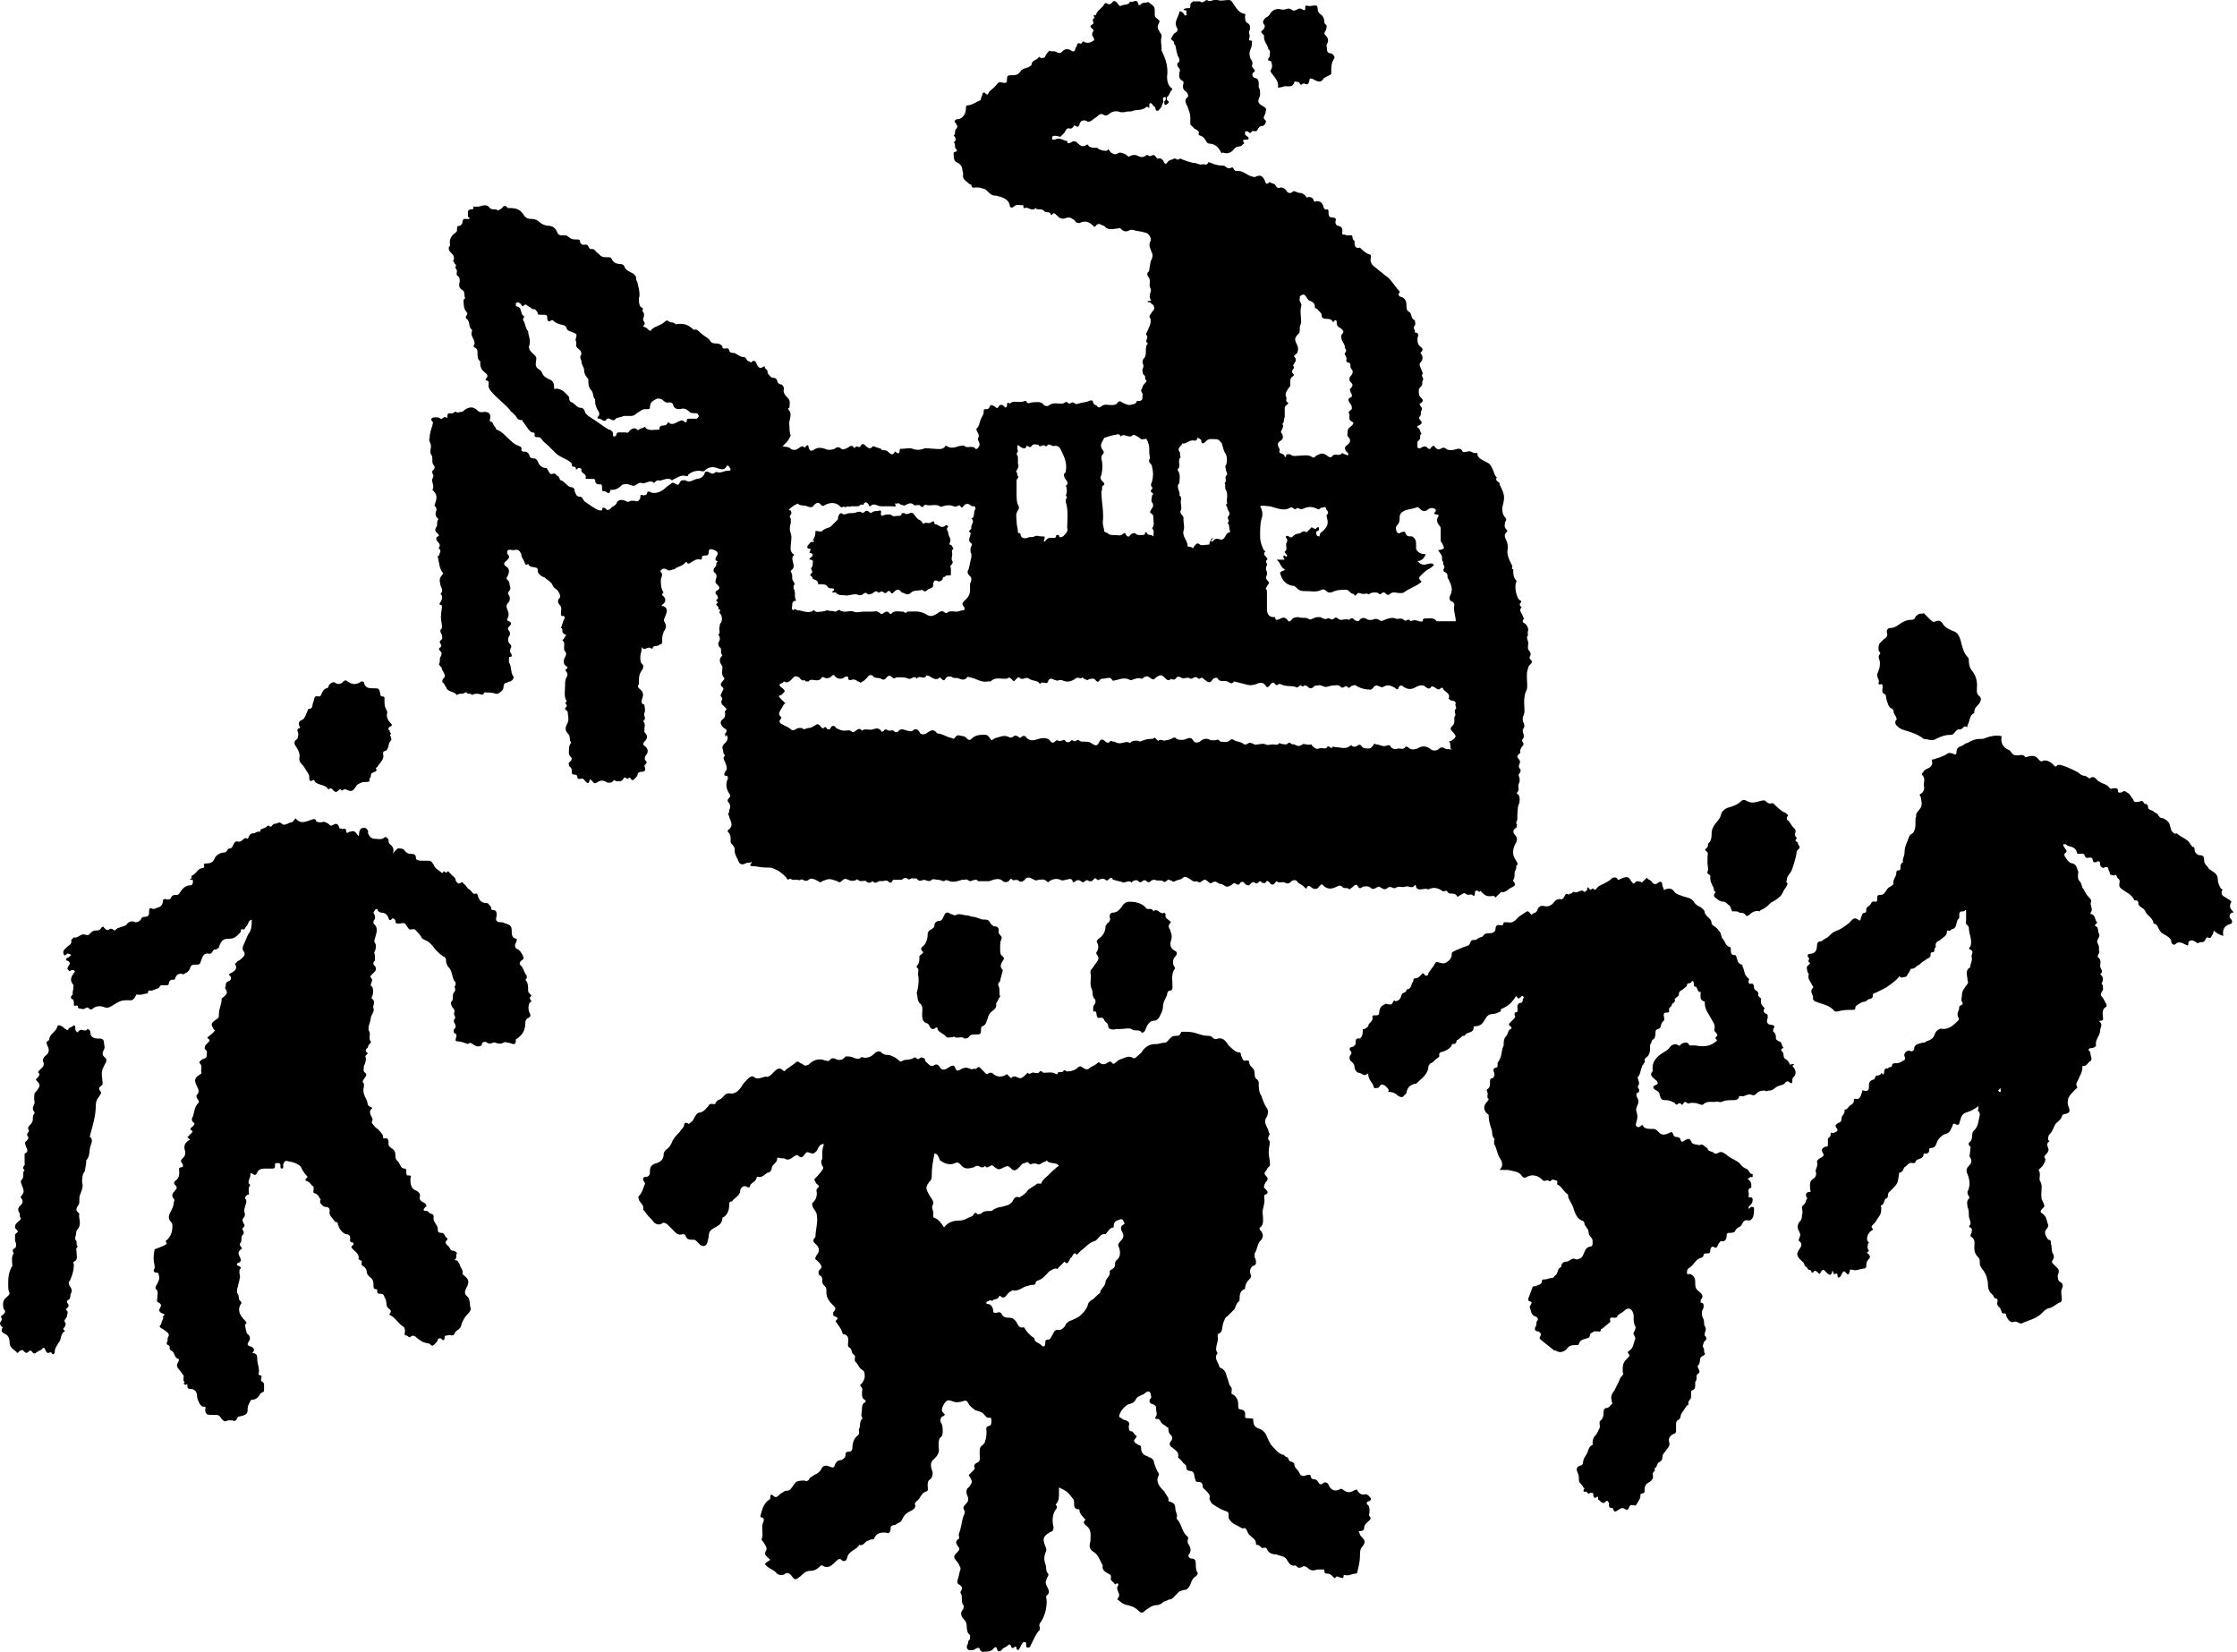 <?xml version="1.0" encoding="utf-8"?>
<!-- Generator: Adobe Illustrator 27.7.0, SVG Export Plug-In . SVG Version: 6.00 Build 0)  -->
<svg version="1.1" id="Ebene_1" xmlns="http://www.w3.org/2000/svg" xmlns:xlink="http://www.w3.org/1999/xlink" x="0px" y="0px"
	 viewBox="0 0 163.5 120.7" style="enable-background:new 0 0 163.5 120.7;" xml:space="preserve">
<g>
	<path d="M57.2,32.6c0.2,0.1,0.4,0,0.6,0.2c0.1,0.1,0.4,0.1,0.5,0c0.2-0.1,0.3-0.3,0.5-0.1c0,0,0.1,0,0.1-0.1
		c0.1-0.1,0.2-0.1,0.2,0.1c0.1,0.3,0.2,0.3,0.5,0.1c0.2-0.1,0.4-0.1,0.7,0c0.2,0.1,0.4,0.1,0.7,0c0.1-0.1,0.3-0.2,0.5,0
		c0.1,0.1,0.3,0,0.5-0.1c0.1-0.1,0.3-0.2,0.4,0c0,0,0.1,0.1,0.1,0c0.1-0.2,0.3,0.1,0.4-0.1c0.1-0.2,0.2-0.2,0.4,0
		c0.1,0.1,0.3,0.3,0.5,0l0.6,0.2c0,0.1,0.1,0.1,0.2,0.1c0.2,0,0.3,0.1,0.4,0.2c0.1,0.1,0.3,0.2,0.4-0.1c0,0,0,0,0,0
		c0.1,0,0.2,0.2,0.3,0.1c0.1-0.1,0-0.2,0.1-0.3c0,0,0.1,0,0.1,0c0.3,0,0.6-0.1,0.8,0c0.3,0.1,0.5,0.1,0.8,0c0.1-0.1,0.6,0,0.8,0
		c0.3,0,0.6,0.1,0.8-0.2c0-0.1,0,0,0.1,0c0.3,0.2,0.6,0.1,0.9,0c0.1,0,0.3-0.1,0.4,0c0.2,0.2,0.6-0.1,0.8,0.2
		c0.1,0.1,0.3-0.2,0.3-0.3c0-0.2-0.2-0.4-0.1-0.5c0.1-0.2,0-0.3-0.1-0.5c0-0.1-0.1-0.1,0-0.2c0.2-0.2,0.2-0.5,0.3-0.7
		c0.1-0.2,0.2-0.3,0.2-0.5c0-0.2,0-0.2,0.2-0.2c0.1,0,0.1,0,0.2-0.1c0.1-0.3,0.2-0.2,0.4-0.1c0.1,0.1,0.2,0.2,0.3,0
		c0.1-0.2,0.3-0.1,0.4,0c0,0,0.1,0.1,0.1,0.1c0.1-0.1,0.1-0.1,0.1-0.2c0-0.2,0.1-0.2,0.2-0.1c0.3-0.3,0.7,0,1.1-0.2c0,0,0.1,0,0.1,0
		c0.1,0.3,0.3,0.1,0.5,0.1c0.3,0,0.6-0.1,0.8,0.2c0.1,0.1,0.3,0.1,0.4,0c0.3-0.2,0.6-0.1,0.9-0.1c0.2,0,0.3-0.2,0.4-0.1
		c0.2,0.2,0.3,0,0.4,0c0.1,0,0.2,0.2,0.4,0.1c0.3-0.1,0.6-0.1,0.8-0.2c0.2-0.1,0.3,0,0.3,0.1c0,0.2,0.3,0.2,0.3,0.3
		c0.1,0.1,0.1,0.1,0.3,0c0.2-0.2,0.5-0.1,0.7-0.1c0.2,0,0.4,0,0.5-0.2c0.1-0.1,0.2-0.1,0.3,0c0.2,0.1,0.4,0.2,0.6,0.2
		c0.2-0.1,0.4,0,0.5-0.3c0,0,0.1,0,0.2,0c0.1,0,0.2-0.1,0.2-0.2c0-0.1,0-0.1,0-0.2c0.1-0.1-0.1-0.2-0.1-0.4c0.1-0.1,0.1-0.3,0.2-0.4
		c0.1-0.1,0.2-0.2,0.2-0.3c-0.2-0.1,0-0.3-0.2-0.4c-0.1-0.1-0.1-0.3-0.1-0.4c0.1-0.2,0.1-0.3,0-0.5c0,0,0-0.2,0.1-0.3
		c0.3-0.3,0-0.8,0.3-1.1c-0.3-0.2,0.1-0.4-0.1-0.6c-0.1-0.1,0.1-0.3,0.1-0.4c0.1-0.2,0.2-0.4,0.2-0.6c0-0.1,0-0.1,0-0.2
		c-0.2-0.2,0-0.3,0.1-0.5c0.2-0.2,0.2-0.3,0.1-0.5c-0.1-0.1-0.2-0.1-0.2-0.2C83.8,22.1,83.8,22,84,22c0.1,0,0.2-0.1,0.1-0.1
		c-0.2-0.3,0.1-0.6,0-0.8c-0.2-0.3,0.1-0.6-0.2-0.9c0,0-0.1-0.2,0-0.3c0.1-0.1,0.1-0.1,0.1-0.2l0.1-0.6c0.1-0.2,0.2-0.4,0.1-0.6
		c-0.1-0.3-0.3-0.6-0.1-0.9c0.1-0.2-0.2-0.6-0.4-0.6c-0.3-0.1-0.6-0.1-0.9-0.2c0,0-0.1,0-0.2,0c-0.3,0.2-0.5,0.1-0.7-0.1
		c-0.1-0.1-0.1,0-0.2,0c-0.3,0-0.7,0.2-1-0.2c-0.2,0-0.4-0.3-0.6,0c-0.1,0.1-0.1,0.1-0.2,0c-0.3-0.3-0.6-0.4-1-0.2
		c-0.1,0-0.2,0-0.3-0.1c0-0.1-0.2-0.2-0.4-0.3c0,0-0.1,0-0.2,0c-0.4,0.2-0.6,0-0.8-0.2c-0.1-0.1-0.2-0.2-0.3,0c0,0-0.1,0-0.1,0
		c0-0.3-0.4-0.1-0.5-0.3c-0.2-0.2-0.5,0-0.6-0.2c-0.3,0.3-0.5-0.1-0.8,0c-0.2,0.1,0-0.3-0.2-0.2c-0.2,0-0.4-0.1-0.6,0.1
		c-0.1,0.1-0.3,0.1-0.3-0.1c-0.1-0.5-0.6-0.6-1-0.7c-0.3,0-0.4-0.1-0.6-0.3c-0.1-0.1-0.2-0.2-0.3-0.2c-0.3-0.1-0.3-0.1-0.6-0.1
		c-0.1,0-0.3,0.1-0.3-0.2c0,0-0.1,0-0.2-0.1c-0.2-0.2-0.5-0.3-0.4-0.7c-0.1-0.3,0-0.6-0.4-0.8c-0.3-0.1-0.3-0.4-0.3-0.7
		c0-0.1,0.1-0.1,0.1-0.1c0.1,0,0.2-0.1,0.1-0.2c-0.2-0.1,0-0.4-0.2-0.5c0.2-0.1,0.2-0.3,0-0.5c0.2-0.1,0-0.3,0.2-0.5
		c0.1-0.1,0.1-0.2,0-0.3c0-0.1-0.2-0.2-0.1-0.3c0.1-0.1,0.2-0.1,0.3-0.1c0.3-0.1,0.5-0.4,0.5-0.8c0-0.1,0-0.2,0.1-0.2
		c0.2,0,0.4-0.1,0.6-0.2c0.3-0.2,0.4-0.1,0.4-0.3c0-0.1,0.1-0.2,0.1-0.3c0-0.1,0.1-0.2,0.2-0.1c0.2,0.2,0.2,0.1,0.3-0.1
		c0.2-0.2,0.4-0.3,0.6-0.6C73,6,73.1,6,73.1,6c0.4,0.1,0.5,0.1,0.5-0.2c0-0.3,0.1-0.3,0.3-0.3c0.3,0,0.5,0,0.7-0.3
		c0.1-0.2,0.4-0.2,0.6-0.3c0.1-0.1,0.2-0.1,0.2-0.2c0-0.3,0.4-0.3,0.5-0.5c0.1-0.1,0.1,0,0.1,0c0.2,0.1,0.4,0,0.4-0.1
		c0.1-0.2,0.2-0.3,0.3-0.4c0.1,0.1,0.4,0,0.5,0.1c0.2,0.1,0.3,0.1,0.4,0c0.2-0.2,0.4-0.3,0.7-0.1c0.1,0.1,0.3,0.1,0.3-0.2
		c0,0,0.1-0.1,0.1-0.1c0-0.2,0.1-0.3,0.3-0.2c0.1,0,0.1-0.3,0.3-0.1C79.7,3.2,79.8,3,79.9,3c0.1-0.1,0.1-0.1,0-0.3
		c-0.1-0.1-0.1-0.3,0-0.4c0.1-0.2-0.2-0.2-0.2-0.4c0-0.1,0.3-0.1,0.2-0.3C79.8,1.4,80,1.3,80,1.3c-0.1-0.2-0.1-0.2,0.1-0.2
		c0.1-0.4,0.5-0.5,0.6-0.8c0,0,0,0,0,0c0.2-0.2,0.3,0.1,0.4,0c0.2,0,0.2-0.3,0.4-0.2c0.1,0,0.2,0.2,0.3,0.3c0.1,0.1,0.1,0,0.2,0
		c0.2-0.1,0.5,0,0.6-0.3c0.1,0.2,0.5-0.3,0.6,0.2c0,0.1,0.1,0.1,0.2,0c0.1-0.1,0.2-0.1,0.3-0.1c0.1,0,0.2-0.1,0.3,0
		c0.4,0.3,0.4,0.3,0.4,0.7c0,0.1,0,0.1,0,0.2c0,0.3,0.5,0.3,0.3,0.6c-0.2,0.3,0,0.5,0.1,0.7c0.1,0.1,0.1,0.2,0.1,0.3
		c-0.1,0.3,0,0.5,0,0.8c0,0.1,0,0.1,0,0.2c0.3,0.6,0.5,1.2,0.4,1.9c0,0.4,0.1,0.7,0.4,0.9c-0.1,0.1-0.2,0.3-0.3,0.5
		c0,0-0.3,0.2,0,0.4c0.1,0.1-0.1,0.2-0.1,0.2c-0.1,0.1-0.1,0.1-0.2,0c0,0,0-0.1,0-0.2c0,0,0.1-0.1,0.1-0.1c0-0.1,0-0.1,0-0.2
		c0,0,0,0-0.1,0c-0.1,0-0.1,0.1-0.1,0.2c0.1,0.2-0.1,0.3-0.1,0.5c-0.1,0.1-0.2,0.3-0.3,0.3c-0.2,0-0.1-0.2-0.2-0.3
		c-0.1,0-0.1-0.1-0.2-0.2c-0.1-0.1-0.2-0.1-0.2,0.1c0,0.1,0,0.2,0,0.2c0,0-0.1-0.1-0.2-0.1c-0.3,0.3-0.7,0.2-1,0.3
		c-0.2,0.1-0.4,0-0.6,0.1c-0.1,0-0.2,0-0.3,0c-0.2-0.1-0.6-0.1-0.8,0.1c-0.1,0.1-0.3,0.2-0.4,0.1c-0.2-0.1-0.3-0.1-0.5,0.1
		c-0.1,0.1-0.3,0.2-0.4,0.3c-0.1,0.1-0.3,0.1-0.3,0.1c-0.1-0.1-0.2-0.1-0.3-0.1c-0.2,0-0.3,0.2-0.3,0.3c-0.1,0.2-0.1,0.2-0.3,0.1
		c-0.1-0.1-0.1,0-0.1,0c-0.1,0.1-0.1,0.2-0.3,0.2c-0.2-0.1-0.3,0.1-0.4,0.3c0,0-0.3,0.3-0.3,0.3C77.1,9.9,77,9.9,76.9,10
		c0,0,0,0.1,0,0.2c0,0,0.1,0,0.1,0c0,0,0.1,0,0.1,0c0.4-0.2,0.6,0.1,0.9,0.1c0,0.2,0.1,0.2,0.3,0.1c0.1-0.1,0.3-0.1,0.4,0
		c0.2,0.2,0.4,0.4,0.7,0.2c0.1-0.1,0.1,0,0.2,0.1c0.2,0.1,0.2,0.1,0.6,0.1c0,0,0.1,0.1,0.1,0.1c0.1,0,0.2,0.1,0.3,0.1
		c0.2,0,0.3,0.1,0.4-0.1c0.1,0.1,0.2,0.3,0.3,0.3c0.1,0.1,0.3,0.1,0.4,0c0.2-0.1,0.4,0,0.6,0.1c0.1,0.1,0.2,0.2,0.3,0.1
		c0.2-0.1,0.4-0.1,0.6,0c0.1,0.1,0.4,0.1,0.5,0c0.2-0.2,0.3,0.1,0.4,0c0.2-0.1,0.3-0.1,0.4,0.1c0,0,0.1,0.1,0.1,0.1
		c0.3-0.1,0.4,0.1,0.5,0.3c0.1,0.1,0.1,0.1,0.2,0c0.1-0.2,0.3-0.2,0.5-0.3c0.1-0.1,0.3,0.2,0.4,0c0,0,0.1,0,0.1,0
		c0.2,0.1,0.8,0.3,0.9,0.3c0.3,0,0.5,0.2,0.7,0.1c0.2,0,0.3,0.1,0.4-0.1c0-0.1,0.1,0,0.2,0c0.2,0.1,0.5,0.2,0.8,0.2
		c0.1,0,0.2,0,0.3,0.1c0.1,0.1,0.2,0.1,0.3,0.1c0.2-0.1,0.2-0.1,0.3,0.1c0,0,0.1,0.1,0.1,0.1c0.5-0.1,0.8,0.3,1.2,0.4
		c0.1,0,0.2,0.1,0.3,0c0.3-0.1,0.4-0.1,0.6,0.2c0.1,0.2,0.1,0.5,0.4,0.2c0.1,0.1,0.3,0.1,0.4,0.2c0.1,0.2,0.2,0.3,0.4,0.2
		c0.2,0,0.3,0.1,0.4,0.2c0.1,0.2,0.3,0.3,0.5,0.1c0.1-0.1,0.3,0.1,0.5,0.1c0.2,0,0.3,0.1,0.4,0.2c0.1,0.1,0.1,0.2,0.2,0.1
		c0.2,0,0.3,0,0.4,0.2c0,0.1,0.1,0.2,0.2,0.1c0.3,0,0.4,0.1,0.5,0.3c0,0.1,0.1,0.4,0.3,0.3c0.1,0,0.1,0.1,0.1,0.2
		c0,0.2,0,0.4,0.3,0.4c0.2,0,0.3,0.1,0.2,0.3c0,0.2,0.1,0.3,0.2,0.3c0.4,0.1,0.3,0.3,0.3,0.6c0.1,0.1,0.2,0,0.3,0.1
		c0.1,0,0.3,0,0.4,0c0.1,0.1,0,0.3,0.2,0.4c0,0.3,0,0.6,0.4,0.5c0.2,0.2,0.4,0.4,0.7,0.5c0.1,0,0.1,0.1,0.1,0.2
		c-0.1,0.4,0.1,0.6,0.4,0.8c0.2,0.2,0.4,0.3,0.6,0.5c0.5,0.3,0.7,0.8,1.1,1.2c0,0,0,0,0,0.1c-0.2,0.1,0,0.3,0.1,0.3
		c0.4,0.1,0.4,0.5,0.4,0.7c0,0.1,0,0.3,0.2,0.4c0.2,0.1,0.1,0.5,0.4,0.6c0,0,0.1,0.3,0,0.4c-0.2,0.2,0.1,0.3,0,0.5
		c0.3,0,0.3,0.2,0.2,0.4c0,0.3,0,0.5,0.3,0.7c0.1,0.1,0.1,0.2,0,0.3c-0.1,0.1-0.1,0.1,0,0.2c0.1,0.2,0.1,0.3,0,0.5
		c-0.1,0.1-0.2,0.2-0.1,0.4c0.1,0.2,0.1,0.3,0.2,0.5c-0.2,0.2,0.1,0.3,0,0.5c-0.1,0.1,0,0.3-0.1,0.4c-0.1,0.1-0.2,0.2-0.2,0.3
		c0,0.2,0,0.4,0.1,0.5c0.2,0.2,0.3,0.3,0,0.5c-0.1,0,0,0.1,0,0.1c0,0.1,0.2,0.2,0.1,0.4c-0.1,0.1,0,0.3-0.1,0.4
		c-0.1,0.1-0.1,0.2,0,0.3c0.2,0.2,0.1,0.3-0.1,0.4c-0.1,0-0.2,0.1,0,0.2c0.1,0.1,0.1,0.3,0.2,0.4c-0.2,0.1,0,0.3-0.2,0.5
		c-0.1,0-0.1,0.1-0.1,0.2c0,0.1,0,0.3,0,0.3c0.1,0.1,0.2,0.1,0.3,0c0.2-0.1,0.3-0.1,0.4,0c0.1,0.1,0.2,0.2,0.3,0
		c0.1-0.1,0.2-0.2,0.3,0c0.1,0.1,0.2,0.2,0.4,0.1c0.1-0.1,0.3-0.1,0.4,0c0.1,0.1,0.3,0.1,0.4,0.1c0.3,0,0.6-0.3,0.8,0.1
		c0,0.1,0.3,0,0.4,0c0.2-0.1,0.4,0.2,0.6,0.1c0.1,0,0.1,0.1,0.1,0.2c0.1,0.2,0.3,0.3,0.5,0.4c0.4,0.2,0.4,0.2,0.6,0.6
		c0.1,0.2,0.1,0.4,0.3,0.6c-0.2,0.3,0.3,0.3,0.2,0.5c0.4,0.8,0.4,0.9,0.2,1.7c0,0.2,0,0.5,0.2,0.7c0.2,0.2,0,0.3,0,0.4
		c0,0.1-0.1,0.3,0.1,0.5c0.1,0.1,0.1,0.1,0,0.2c-0.2,0.2-0.1,0.4,0,0.6c0.1,0.2,0.1,0.4,0.1,0.6c-0.1,0.4,0.1,0.8,0.3,1.2
		c0.1,0.1-0.1,0.3,0.1,0.3c0,0.3,0,0.6,0.2,0.8c0.1,0.1,0,0.1,0,0.2c-0.1,0.3,0,0.9,0.2,1.2c0.1,0.1,0.3,0.1,0.1,0.3
		c-0.1,0.2,0.2,0.3,0.1,0.3c-0.2,0.2,0,0.4,0.1,0.6c0,0.1,0.1,0.2,0.1,0.2c-0.2,0.2-0.1,0.3,0.1,0.4c0,0,0,0,0,0
		c0.1,0.1,0.2,0.3,0.2,0.4c0,0.1-0.1,0.3,0,0.4c-0.2,0.2,0,0.4,0,0.6c0,0.2-0.1,0.4,0.1,0.6c0.1,0.1,0.1,0.3,0,0.4c0,0,0,0.1,0,0.1
		c0,0.1,0.3,0.2,0.1,0.4c-0.1,0.1-0.2,0.2-0.2,0.3c-0.1,0.3-0.1,0.3-0.1,0.7c0,0.4,0.1,0.8-0.1,1.1c-0.1,0.3-0.1,0.6-0.1,0.8
		c0,0.3,0.1,0.7-0.1,1c0,0.1,0,0.2,0,0.3c0.1,0.2,0.2,0.4,0,0.6c0,0,0,0.1,0,0.2c0.1,0.2,0.1,0.4,0,0.5c-0.2,0.2,0.2,0.3,0,0.5
		c-0.1,0.1-0.2,0.3-0.2,0.4c0.1,0.2-0.2,0.2-0.2,0.4c0,0.1,0.2,0.2,0.2,0.4c0,0.1-0.2,0.3,0,0.5c0.1,0.1,0,0.3-0.1,0.4
		c0,0,0,0.1,0,0.1c0.1,0.2,0.1,0.4,0,0.6c-0.1,0.2,0.1,0.4-0.1,0.6c-0.1,0.1,0,0.1,0.1,0.2c0.1,0.2,0.1,0.5,0,0.7
		c-0.1,0.2-0.1,0.9-0.1,1.1c-0.1,0.2-0.1,0.3,0,0.4c-0.1,0,0,0.2-0.1,0.2c-0.3,0.2-0.2,0.4,0,0.6c0.1,0.2,0.1,0.3,0,0.5
		c-0.2,0.3-0.3,0.8-0.1,1.1c0,0.1,0.1,0.1,0.1,0.2c0.1,0.1,0.2,0.3,0,0.4c0.1,0.2-0.1,0.3-0.1,0.5c0,0.2,0,0.4-0.1,0.5
		c0,0,0,0,0,0.1c0.3,0.3,0,0.4-0.2,0.5c-0.2,0.1-0.3,0.3-0.6,0.3c-0.1,0-0.1,0-0.2,0.1c-0.1,0.1-0.2,0.2-0.3,0.3
		c-0.1-0.2-0.2-0.1-0.4-0.1c-0.3,0-0.4-0.1-0.6-0.3c0,0-0.1-0.1-0.1-0.1c-0.1,0.2-0.2-0.1-0.3,0c-0.1,0-0.1,0.1-0.1,0.2
		c0,0.2-0.1,0.2-0.2,0.1c-0.1-0.1-0.3,0.1-0.5-0.1c-0.1-0.1-0.3,0.1-0.5,0.2c0,0-0.1,0.1-0.1,0c-0.1-0.2-0.3-0.2-0.5-0.2
		c-0.2,0-0.2-0.2-0.3-0.2c-0.1,0-0.2,0.1-0.3,0c-0.3-0.2-0.6-0.3-1-0.1c-0.2-0.1-0.4,0-0.6,0c-0.2,0-0.3-0.1-0.3-0.2
		c0-0.1-0.1-0.2-0.1-0.1c-0.2,0.3-0.4,0-0.7,0.1c-0.2,0.1-0.5-0.1-0.7,0.1c0,0-0.1,0-0.2,0c-0.1-0.1-0.3-0.1-0.4,0
		c-0.2,0.2-0.4,0-0.6-0.1c-0.2,0-0.4,0.3-0.6,0.1c-0.2-0.2-0.5-0.1-0.6-0.1c-0.2,0.2-0.3,0.1-0.4-0.1c-0.1-0.1-0.1,0-0.2,0
		c-0.1,0.1-0.2,0.2-0.4,0.3c-0.1-0.2-0.4,0-0.5-0.2c-0.1-0.1-0.2-0.1-0.4,0c-0.4,0.2-0.7,0.2-1-0.1c-0.1-0.1-0.1-0.1-0.2,0
		c0,0-0.1,0.1-0.1,0.1c-0.1,0.2-0.3,0.2-0.5,0.1c-0.1-0.1-0.3-0.3-0.4,0c0,0.1-0.1,0-0.2-0.1c-0.2-0.2-0.4-0.2-0.5-0.4
		c-0.1-0.1-0.3-0.1-0.4,0c-0.2,0.2-0.3,0.2-0.5,0.1c-0.2-0.1-0.4,0.1-0.6-0.1c0,0-0.1,0.1-0.1,0.1c-0.1,0.2-0.3,0.2-0.4,0
		c-0.1-0.1-0.2-0.2-0.3,0c-0.1,0.1-0.2,0-0.3,0c0,0,0-0.1-0.1-0.1c-0.1,0-0.2,0.3-0.4,0.1c-0.2-0.1-0.3,0.1-0.4,0.2
		c-0.1,0-0.2,0-0.3-0.1c-0.1-0.2-0.3-0.2-0.4,0c-0.2,0.2-0.3-0.2-0.5,0c-0.1,0.1-0.3,0.2-0.4,0.2c-0.2,0-0.3-0.2-0.5-0.2
		c-0.2,0-0.3-0.3-0.6-0.1c-0.2,0.2-0.4-0.3-0.6-0.2c-0.2,0.1-0.3,0.3-0.5,0.1c-0.3,0.1-0.4-0.1-0.6-0.2c-0.2-0.1-0.3-0.2-0.5,0
		c-0.1,0.1-0.4,0.1-0.5,0.2c-0.1,0-0.2,0.1-0.2,0c-0.1-0.1-0.2,0-0.2-0.1c-0.2-0.1-0.3,0.3-0.5,0.1c-0.1-0.1-0.4,0-0.6-0.1
		c-0.1,0-0.2,0-0.3,0.1c-0.1,0.1-0.2,0.1-0.3,0c-0.1-0.1-0.2-0.1-0.3,0c-0.1,0.1-0.2,0.1-0.3,0c-0.1-0.1-0.2-0.1-0.4,0
		c0,0-0.1,0.1-0.1,0.1c-0.2-0.2-0.4,0-0.6,0c-0.2-0.1-0.4-0.1-0.7-0.2c0,0-0.1,0-0.1-0.1c-0.2-0.2-0.3,0.3-0.5,0.1
		c-0.1-0.1-0.3-0.1-0.5,0c-0.1,0.1-0.2-0.2-0.3-0.1c-0.1,0.1-0.1,0.1-0.2,0.2c0,0-0.1,0-0.2,0c-0.1-0.1-0.2-0.1-0.3,0
		c-0.1,0.1-0.2,0.1-0.3,0c-0.1-0.1-0.3-0.1-0.4,0c-0.1,0.1-0.2,0.1-0.2,0c-0.1-0.3-0.4-0.1-0.5-0.1c-0.1,0-0.2,0.1-0.4,0
		c-0.2-0.1-0.5-0.1-0.8,0.1c-0.1,0.1-0.1,0.1-0.2,0c-0.2-0.2-0.5-0.1-0.6-0.1c-0.2,0.1-0.3,0-0.5-0.1c-0.2-0.1-0.4-0.1-0.5,0.1
		c-0.1,0.1-0.3,0.2-0.4,0.1c-0.2-0.2-0.4,0-0.5-0.1c-0.1-0.1-0.1-0.1-0.2,0c-0.1,0.2-0.4,0.2-0.5,0.1c-0.3-0.3-0.7-0.1-1,0
		c0,0-0.8,0-0.8,0c-0.1-0.1-0.1-0.1-0.2-0.1c-0.2,0-0.3,0.1-0.4,0.1c-0.1,0-0.2-0.2-0.4-0.1c-0.1,0-0.1,0-0.2,0
		c-0.3,0.1-0.6,0.2-0.9,0.1c-0.2-0.1-0.3-0.1-0.4,0c-0.1,0-0.3-0.1-0.4-0.1c-0.2,0-0.4-0.1-0.5,0c-0.2,0.2-0.4,0-0.6,0
		c-0.2,0.1-0.4,0.1-0.5-0.1c-0.1,0-0.2,0-0.3,0c-0.1-0.1-0.2,0.2-0.4,0c-0.1-0.1-0.3,0-0.4,0.1c-0.1,0-0.3,0-0.5,0c0,0,0,0-0.1,0
		c-0.1,0-0.1,0.4-0.4,0.1c-0.1-0.1-0.3,0-0.5,0c-0.2-0.1-0.4,0.3-0.6,0c-0.2,0.1-0.3,0.2-0.5,0c-0.1-0.1-0.4,0.1-0.6-0.1
		c-0.1-0.1-0.1,0-0.1,0c-0.2,0.1-0.4,0.1-0.6,0c-0.2-0.1-0.3-0.1-0.5,0.1c-0.1,0.1-0.2,0.1-0.3,0c-0.6-0.2-0.6-0.2-1.1,0
		c-0.1,0.1-0.2,0.1-0.3,0c-0.2-0.1-0.5-0.3-0.7-0.1c-0.1,0.1-0.3,0.1-0.4,0c-0.2-0.1-0.2,0.1-0.4,0c-0.1,0-0.3,0-0.4,0
		c-0.1-0.1-0.2-0.1-0.3,0c0,0-0.1-0.1-0.1-0.1c0-0.1-0.6-0.6-0.7-0.6c-0.4-0.2-0.4-0.2-0.9-0.2c-0.3,0-0.6-0.1-0.9-0.1
		c-0.2,0-0.2-0.1-0.1-0.2c0.1-0.1,0-0.1,0-0.1c-0.1,0.1-0.3,0-0.4,0.1c-0.2,0.1-0.4,0.1-0.5-0.1c-0.1-0.3-0.3-0.5-0.3-0.8
		c0-0.2,0-0.3-0.2-0.5c-0.1-0.1-0.1-0.1-0.1-0.2c0-0.4,0-0.4-0.1-0.6c-0.1-0.1-0.2-0.2,0-0.3c0.2-0.2,0.2-0.4,0.1-0.6
		c0-0.1-0.1-0.2-0.1-0.3c0-0.1-0.1-0.2-0.1-0.2c0.1-0.1,0.1-0.2,0.1-0.3c0.1-0.2,0.1-0.3,0-0.5c-0.1-0.1-0.2-0.2,0-0.4
		c0.1-0.1,0.1-0.2,0-0.3c-0.2-0.3-0.3-0.7-0.1-1.1c0-0.1,0-0.2-0.1-0.2c-0.2,0-0.2-0.1-0.1-0.3c0.2-0.2,0.1-0.4,0-0.7
		c-0.1-0.2-0.2-0.3,0-0.5c-0.2-0.1-0.1-0.4-0.2-0.5c0-0.1,0-0.2,0.1-0.3c0.2-0.2,0.4-0.4,0.2-0.7C53,54,53,53.7,53,53.6
		c0.2-0.2,0.1-0.3-0.1-0.4c-0.3-0.3-0.3-0.5,0-0.7c0.1-0.1,0.1-0.2,0.1-0.4c-0.1-0.1,0.1-0.2,0.1-0.3c-0.1-0.1-0.2-0.2-0.3-0.3
		c-0.1,0,0-0.1-0.1-0.2c0-0.1,0.2-0.2,0-0.4c-0.1-0.1,0.1-0.3,0.1-0.4c0.1-0.1,0.1-0.2,0-0.3c-0.2-0.1-0.1-0.3,0-0.4
		c0.1-0.1,0.2-0.2,0.1-0.3c-0.2-0.2-0.1-0.5-0.1-0.7c0,0,0-0.1,0-0.1c-0.2-0.3-0.3-0.5,0-0.8c-0.2-0.2,0-0.5-0.2-0.6
		c-0.1-0.1-0.1-0.2-0.1-0.3c0.1-0.2,0.2-0.4,0-0.6c0.2-0.2,0-0.4,0.1-0.6c0-0.1,0-0.2,0.1-0.3c0.1-0.2,0.1-0.5-0.1-0.7
		c-0.1-0.1,0.2-0.2-0.1-0.3c0.1-0.2-0.3-0.3-0.1-0.4c0.2-0.1-0.2-0.2,0-0.3c0.1,0,0.1-0.2,0-0.3c-0.2-0.2-0.1-0.3,0.1-0.4
		c0.1-0.1,0.1-0.2,0-0.3c-0.1-0.1-0.1-0.1-0.2-0.2c0-0.1,0-0.2,0-0.2c0.1-0.3,0.1-0.3,0-0.5c-0.2-0.1-0.2-0.3,0-0.5
		c0.1-0.1,0-0.2,0.1-0.3c0,0,0.1-0.1,0-0.1c-0.2-0.1-0.1-0.2,0-0.4c0.1-0.1,0.1-0.3-0.2-0.4c-0.2-0.1-0.4-0.1-0.4,0.1
		c0,0.3-0.1,0.3-0.3,0.3c-0.1,0-0.2,0-0.2,0.2c0,0.1-0.1,0.1-0.1,0.1c-0.3-0.1-0.5,0.1-0.7,0.2c0,0-0.2,0.2-0.3,0
		c0-0.1-0.1,0-0.2,0.1c-0.2,0.2-0.5,0.2-0.7,0.4c-0.2,0-0.4,0.2-0.6,0c0,0-0.2-0.1-0.3,0c0,0-0.2,0.1-0.1,0.2c0.2,0.2,0,0.4,0,0.6
		c0,0.2,0,0.5,0.1,0.7c0,0.1,0.2,0.2,0,0.3c0,0,0,0.1,0,0.1c0.3,0.2,0.3,0.5,0,0.7c-0.1,0.1,0,0.1,0.1,0.1c0.4,0.2,0.2,0.5,0.1,0.8
		c-0.1,0.2-0.1,0.3,0,0.4c0.1,0.2,0.1,0.4,0,0.5c0,0.1-0.1,0.1-0.1,0.2c-0.1,0.3-0.1,0.3-0.1,0.6c0,0.2,0,0.3-0.2,0.3
		c-0.1,0.2-0.5,0-0.5,0.3c0,0-0.1,0-0.1,0c-0.2-0.2-0.4,0.1-0.6,0c0,0-0.2-0.2-0.1,0c0,0.2-0.1,0.4-0.1,0.6c0,0.2,0,0.4,0.1,0.5
		c0.2,0.1,0.1,0.4,0,0.5c-0.2,0.3-0.2,0.5-0.2,0.8c0,0.1,0,0.1,0,0.2c-0.1,0.1-0.1,0.2,0,0.3c0.1,0.1,0.3,0.2,0.3,0.5
		c0,0.2-0.3,0.6,0.1,0.7c0,0.2,0.1,0.4,0,0.6c-0.1,0.2,0.2,0.4-0.1,0.6c0.2,0.2,0.1,0.4,0.1,0.6c0,0.1,0,0.1,0,0.2
		c0.3,0.3,0.2,0.5,0,0.7c0,0-0.2,0.2,0,0.3c0.3,0.2,0.3,0.5,0.1,0.7c-0.1,0.2-0.1,0.3,0,0.4c0.2,0.2-0.1,0.2-0.1,0.4
		c0.1,0.2,0.1,0.4-0.2,0.4c-0.2,0-0.3,0.1-0.3,0.2c0,0.1-0.1,0.2-0.2,0.3c-0.1,0.1-0.2,0.2-0.3,0c-0.1-0.2-0.2,0.1-0.3,0
		c-0.2-0.2-0.2,0-0.3,0.1c-0.1,0.1-0.2,0.1-0.3,0.1c-0.1,0-0.2,0-0.3-0.1c-0.1,0.1-0.2,0.2-0.3,0.2c-0.1,0-0.2,0-0.2,0
		c-0.3-0.2-0.5-0.2-0.8,0c-0.2,0.1-0.2,0-0.3-0.1c-0.1-0.1-0.2-0.2-0.2-0.1c-0.1,0.4-0.2,0.2-0.4,0c0,0-0.1-0.1-0.1-0.1
		c-0.2,0-0.4,0.1-0.4-0.1c0-0.2-0.2-0.2-0.3-0.2c0,0-0.1,0-0.1-0.1c0-0.2,0-0.4-0.2-0.5c0,0,0-0.1,0-0.1c-0.2-0.2,0.4-0.3,0.1-0.6
		c-0.2-0.2-0.1-0.5-0.1-0.7c0-0.2,0.2-0.3,0.1-0.4c-0.1-0.2,0-0.4-0.2-0.6c-0.3-0.3-0.1-0.6,0-0.8c0.1-0.3,0-0.5,0-0.7
		c0-0.2-0.2-0.2-0.2-0.3c0-0.1,0.2-0.2,0.1-0.3c-0.2-0.2,0.1-0.2,0-0.3c-0.2-0.3-0.1-0.7-0.1-1.1c0-0.2,0-0.4,0.1-0.6
		c0.1-0.1,0.1-0.3,0-0.4c-0.1-0.1-0.1-0.2,0-0.2c0.1-0.1,0.1-0.2,0-0.2c-0.3-0.2-0.2-0.5-0.1-0.7c0.1-0.1,0.1-0.3,0-0.4
		c-0.2-0.2,0.1-0.6-0.2-0.8c0,0,0.2-0.2,0.2-0.3c0.2-0.1,0-0.1-0.1-0.2c-0.2-0.1,0-0.4-0.2-0.4l0.2-0.6c0.1-0.1,0.1-0.2,0-0.3
		C41,45.1,41,44.9,41,44.8c0-0.2,0.1-0.4-0.1-0.6c-0.1-0.1-0.2-0.3,0-0.5c0.1-0.1,0-0.4-0.2-0.6c-0.1-0.1-0.2-0.1-0.3-0.3
		c-0.1-0.3-0.4-0.4-0.6-0.6c-0.3-0.1-0.5-0.3-0.5-0.5c0-0.1,0-0.2-0.1-0.2c-0.2-0.1-0.5,0-0.6-0.3c-0.2,0.2-0.2,0-0.3-0.2
		c-0.1-0.2-0.2-0.3-0.2-0.5c-0.1-0.2-0.2-0.4-0.5-0.3c-0.1,0-0.1,0-0.2,0c-0.3-0.1-0.4,0.1-0.3,0.3c0.2,0.2,0.1,0.3-0.1,0.5
		c-0.2,0.1-0.2,0.3,0,0.4c0.3,0.2,0.2,0.5,0.1,0.7c-0.1,0.1-0.1,0.2,0,0.3c0.2,0.1,0.1,0.4,0.2,0.5c0,0,0,0.1,0,0.1
		c0,0.2-0.3,0.3-0.1,0.5c0.1,0.2,0.1,0.4-0.1,0.6c-0.1,0.1-0.1,0.3,0,0.5c0.1,0.2,0.1,0.4,0,0.6c-0.1,0.1,0,0.2,0.1,0.2
		c0.2,0.1,0.2,0.2,0,0.4c-0.1,0.1-0.1,0.2,0,0.3c0.1,0.1,0.1,0.3,0,0.4c-0.1,0.2-0.1,0.4,0.1,0.6c0.1,0.1,0.1,0.2,0,0.3
		c0,0,0,0.1,0,0.1c-0.1,0.2,0.1,0.2,0.1,0.4c0,0.2-0.2,0-0.2,0.2c0,0.1,0,0.3,0,0.3c0.2,0.3,0.1,0.7,0.3,1c0.1,0.1,0,0.3-0.2,0.4
		c-0.1,0-0.2,0.1-0.3,0.1c-0.1,0-0.2,0.1-0.2,0.3c0,0.3-0.3,0.4-0.4,0.5c0,0-0.1,0-0.2,0c-0.1-0.1-0.8-0.1-0.8-0.1
		c-0.1,0.3-0.3,0.1-0.5,0.1c-0.1,0-0.3,0-0.4,0.1c-0.1-0.2-0.3,0-0.4-0.2c0,0,0,0-0.1,0c-0.2,0.2-0.4,0-0.6,0.2
		c-0.2-0.3-0.7-0.2-0.8-0.6c-0.1-0.1-0.1-0.2-0.2-0.3c-0.1,0-0.1-0.2,0-0.3c0.2-0.2,0.1-0.3,0-0.5c0-0.1-0.1-0.1-0.1-0.2
		c0-0.2-0.3-0.3-0.2-0.4c0.1-0.2,0-0.4,0.1-0.5c0.1-0.2,0.1-0.3,0-0.4c-0.1-0.1-0.2-0.2,0-0.3c0.2-0.2-0.2-0.3,0-0.5
		c0.2-0.1,0.1-0.3,0.1-0.4c-0.1-0.2-0.2-0.3,0-0.5c0,0,0-0.1,0-0.2c-0.1-0.6-0.1-0.6,0-1.3c0-0.1,0-0.2-0.1-0.2
		c-0.1,0-0.1-0.1,0-0.2c0.1-0.2,0.2-0.4,0-0.6c0.2-0.2,0.1-0.4,0-0.6c-0.1-0.5-0.1-0.5,0.2-0.9c-0.3-0.3-0.3-0.8-0.4-1.2
		c0-0.1,0-0.1,0.1-0.1c0-0.2,0.2-0.3,0-0.5c-0.1,0,0-0.1,0-0.1c0.1-0.2,0-0.3-0.1-0.4c-0.1-0.1-0.2-0.3,0-0.4c0.1,0,0.1-0.1,0-0.2
		c-0.1-0.1-0.3-0.2-0.1-0.5c0.1-0.1,0-0.3,0.1-0.5c0,0,0.1-0.1,0-0.1c-0.2-0.2-0.2-0.4-0.1-0.6c0-0.1,0-0.2-0.1-0.3
		c-0.1-0.1,0-0.1,0-0.2c0.1-0.3,0.2-0.6-0.1-0.9c0,0-0.1-0.1-0.1-0.1c0.2-0.3-0.1-0.6,0-0.8c0.1-0.2,0.1-0.3,0-0.4c0,0,0-0.1,0-0.2
		c0.2-0.1,0.2-0.3,0.1-0.4c-0.2-0.2,0-0.6-0.2-0.8c-0.1-0.2,0-0.4,0-0.6c0-0.2-0.2-0.4-0.1-0.6c0-0.3,0.1-0.6,0.2-0.9
		c0-0.1,0.1-0.2,0-0.3c-0.2-0.2,0-0.3,0.2-0.3c0.2,0,0.3,0,0.4,0.1c0.1,0.1,0.2-0.2,0.4-0.1c0.1,0.1,0.1,0,0.1-0.1
		c0-0.1,0-0.2,0.2-0.2c0.2,0.1,0.4-0.2,0.4-0.1c0.2,0.1,0.3,0,0.4,0c0.1,0,0.1,0,0.2-0.1c0.4-0.3,0.7-0.3,1,0
		c0.2,0.2,0.4,0.1,0.5,0.1c0.4,0,0.5,0.2,0.4,0.6c0,0.1,0,0.1,0,0.1c0.3,0,0.2,0.3,0.4,0.4c0,0,0,0.1,0.1,0.2
		c0.3,0.1,0.5,0.3,0.7,0.5c0.2,0.2,0.4,0.4,0.7,0.6c0.2,0.1,0.5,0.1,0.4,0.4c0,0,0.1,0.1,0.1,0.1c0.2,0,0.4,0,0.5,0.3
		c0,0.1,0.1,0.2,0.3,0.2c0.2,0,0.2,0.1,0.3,0.2c0.1,0.3,0.3,0.5,0.6,0.5c0,0,0.1,0,0.1,0.1c0.1,0.1,0.1,0.2,0.2,0.3
		c0.1,0.1,0.2,0,0.3,0c0.1,0,0.2,0.2,0.3,0.2c0.1,0.1,0.1,0.3,0.2,0.3c0.3,0.1,0.4,0.4,0.7,0.5c0.2,0,0.3,0.1,0.3,0.3
		c0.1,0.2,0.1,0.4,0.4,0.4c0.2,0,0.2,0.3,0.4,0.4c0.3,0.2,0.7,0.5,1,0.6c0.1,0,0.2,0,0.2,0c0-0.3,0.2-0.2,0.3-0.1
		c0.1,0.1,0.1,0.1,0.3,0c0.1-0.2,0.4-0.2,0.5-0.5c0.1-0.2,0.4-0.2,0.6-0.1c0.2,0.1,0.2,0.1,0.4,0c0,0,0.2,0,0.3,0
		c0.2,0.1,0.3,0,0.4-0.2c0-0.2,0-0.3,0.2-0.2c0.1,0,0.3,0,0.3-0.2c0-0.1,0.2-0.1,0.3,0c0.4,0.1,0.8-0.1,1.1-0.4
		c0.1-0.1,0.3-0.2,0.4-0.3c0.2-0.1,0.3,0.2,0.5,0.1c0.1-0.1,0.1-0.3,0.3-0.3c0.1,0,0.1,0,0.2,0c0.3,0.2,0.5,0,0.8-0.1
		c0.2,0,0.5-0.1,0.6-0.4c0-0.1,0.1-0.2,0.3-0.1c0.2,0.1,0.3,0.2,0.5,0c0,0,0.1,0,0.1,0c0.3,0.1,0.5-0.1,0.8-0.1c0.1,0,0.2,0,0.2-0.1
		c0-0.1-0.1-0.1-0.1-0.2c-0.1-0.1-0.2-0.1-0.2,0c-0.2,0.3-0.4,0.2-0.7,0.1c-0.3-0.1-0.6-0.1-0.9,0.2c-0.1,0.1-0.3,0-0.4,0
		c-0.3,0-0.6,0.1-0.8,0.3c0,0,0,0.1-0.1,0.1c-0.4-0.1-0.5,0-0.9,0.2c-0.1,0-0.1,0.1-0.2,0.1c-0.3-0.3-0.7,0.1-1,0
		c-0.1,0-0.2,0.1-0.2,0.1c0,0-0.1,0.1-0.1,0.1c-0.3-0.3-0.6,0.1-0.9,0c-0.2-0.1-0.4,0.2-0.6,0.2c-0.2,0-0.4-0.2-0.7-0.1
		c-0.1,0-0.1,0-0.2,0.1c-0.2,0.2-0.4,0.3-0.7,0.3c-0.1,0-0.1,0-0.1,0.1c-0.1,0.3-0.3,0-0.4,0c-0.2,0-0.2,0-0.2-0.3
		c0-0.1,0-0.2-0.1-0.2c-0.2,0-0.4,0-0.4-0.3c0-0.1-0.1-0.1-0.2-0.1c-0.1,0-0.3,0-0.4,0c-0.1,0-0.1,0-0.1-0.1
		c0.1-0.3-0.4-0.3-0.3-0.6c0-0.1-0.2-0.1-0.2-0.1c-0.1,0-0.2,0.2-0.2,0.1c0-0.3-0.3-0.1-0.3-0.3c0-0.2-0.1-0.2-0.2-0.3
		c-0.3-0.2-0.7-0.3-1-0.6c-0.2-0.2-0.3-0.3-0.5-0.5c-0.2-0.2-0.4-0.3-0.5-0.5c0,0-0.1-0.1-0.1-0.1c-0.1-0.1-0.3,0-0.4-0.1
		c-0.1-0.1,0.1-0.3-0.2-0.3c-0.2,0-0.5-0.6-0.7-0.8c0-0.1,0-0.1-0.1-0.1c-0.2,0-0.3-0.1-0.4-0.3c-0.1-0.1-0.2-0.2-0.3-0.3
		c0,0-0.1,0-0.1-0.1c-0.4-0.5-1-0.9-1.4-1.4c-0.1-0.1-0.2-0.3-0.2-0.4c0-0.2,0.1-0.4-0.2-0.4c0,0,0-0.1,0-0.1c0.3-0.3,0-0.4-0.2-0.6
		c-0.1-0.1-0.2-0.3-0.2-0.5c0-0.1,0-0.1,0-0.2c-0.2-0.1-0.2-0.4-0.2-0.6c0-0.2,0-0.3-0.2-0.4c0,0-0.1-0.1-0.1-0.1
		c0.3-0.4-0.3-0.7-0.1-1.1c0,0,0-0.1,0-0.1c-0.3-0.2-0.1-0.6-0.4-0.8c0,0,0,0,0,0c-0.2-0.2,0.2-0.3,0-0.5c-0.1-0.1-0.2-0.3-0.2-0.5
		c0-0.2-0.1-0.4,0.1-0.5c-0.1-0.2,0-0.5-0.2-0.6c-0.2-0.1-0.3-0.3-0.2-0.6c0-0.2,0-0.3-0.1-0.4c-0.2-0.1-0.1-0.3-0.1-0.4
		c0-0.1-0.2-0.3-0.1-0.3c0.1-0.2-0.1-0.2-0.1-0.3c0-0.1-0.1-0.1-0.1-0.1c0.2-0.3,0-0.5-0.2-0.7c-0.1-0.1-0.1-0.2-0.1-0.3
		c0-0.1,0.1-0.1,0.1-0.2c-0.1-0.4,0.1-0.7,0.4-0.9c0.1-0.1,0.1-0.1,0.1-0.2c0-0.2,0-0.3,0.2-0.3c0.1,0,0.1-0.1,0.2-0.2
		c0-0.1,0-0.2,0.1-0.3c0,0,0,0,0.1,0c0.1,0,0.2,0,0.3,0c0.1-0.1-0.1-0.1-0.1-0.2c0-0.1,0-0.2,0-0.2c0-0.2,0-0.3,0.3-0.3
		c0,0,0.1,0,0.1-0.1c0-0.2,0-0.1,0.1-0.1c0.1,0,0.2,0,0.3,0c0.3-0.1,0.6-0.2,0.8,0.1c0.2,0.2,0.5,0,0.6,0.2c0.1-0.1,0.2-0.1,0.3-0.2
		c0.1-0.2,0.3-0.2,0.4,0c0,0,0.1,0,0.1,0c0.5,0,0.8,0.1,1,0.4c0.2,0.3,0.3,0.4,0.7,0.4c0.2,0,0.4,0.1,0.5,0.2
		c0.2,0.2,0.5,0.3,0.7,0.3c0.3,0,0.5,0.2,0.6,0.4c0.1,0.3,0.2,0.3,0.5,0.3c0.1,0,0.1,0,0.2,0c0.4,0.3,0.4,0.3,0.8,0.3
		c0.1,0,0.2,0,0.2,0.2c0,0.1,0.1,0.1,0.2,0.2c0.1,0,0.3-0.1,0.4,0.1c0.1,0.2,0.1,0.2,0.3,0.2c0.2,0,0.2,0.2,0.4,0.3
		c0.3,0.3,0.3,0.3,0.8,0.3c0.1,0,0.1,0,0.2,0.1c0.1,0.3,0.4,0.4,0.7,0.4c0.1,0,0.2,0.1,0.2,0.1c0.1,0.3,0.3,0.4,0.5,0.5
		c0.2,0.1,0.4,0.2,0.4,0.5c0,0.1,0.1,0.2,0.1,0.3c0.1,0.4,0.2,0.8,0.1,1.1c0,0.3,0,0.4,0.1,0.6c0.1,0.1,0.2,0.1,0.2,0.2
		c0,0-0.1,0.1,0,0.2c0.1,0.1,0.1,0.3,0,0.5c0,0.2,0.2,0.3,0.1,0.4c0,0.1-0.2,0.1,0,0.2c0.1,0,0.2,0.1,0.3,0.2c0.1,0.1,0.2,0.1,0.2,0
		c0.3-0.3,0.7-0.3,1-0.6c0.1-0.1,0.2-0.1,0.3,0c0.1,0.1,0.3,0,0.5,0.2c0.5-0.1,0.9,0,1.3,0.4c0.3-0.1,0.4,0.2,0.6,0.3
		c0.2,0.2,0.5,0.3,0.6,0.5c0.1,0.2,0.3,0.2,0.5,0.2c0.2,0,0.3,0.1,0.4,0.2c0,0,0,0.1,0,0.1c0.1,0.2,0.4-0.1,0.5,0.2
		c0,0.2,0.3,0.2,0.4,0.2c0.2,0.1,0.4,0.3,0.7,0.3c0.1,0,0.1,0.1,0.2,0.2c0,0.1,0.2,0.1,0.3,0.2c0.2-0.3,0.4,0,0.4,0.1
		c0.1,0.2,0.2,0.4,0.5,0.2c0.1-0.1,0.1,0,0.1,0.1c0.1,0.1,0.2,0.1,0.2,0.3c0,0.1,0.1,0.2,0.2,0.3c0.1,0.2,0.4,0,0.5,0.3
		c0,0.2,0.2,0.3,0.3,0.3c0.1,0,0.2,0.2,0.2,0.3c-0.1,0.3,0.1,0.5,0.3,0.7c0.2,0.2,0.1,0.5,0.1,0.7c0,0-0.1,0-0.1,0.1
		c0.4,0.4,0,0.8,0.1,1.2c0,0,0,0.7,0.1,0.7C57.6,32.3,57.4,32.4,57.2,32.6z M106.4,53.8c-0.1-0.2-0.2-0.3-0.3-0.4
		c-0.1-0.1-0.1-0.2,0-0.3c0.2-0.2,0.2-0.2,0.2-0.7c0.2-0.2-0.1-0.4,0.1-0.6c0.1,0-0.1-0.3,0-0.4c0-0.1-0.1-0.2-0.3-0.2
		c-0.1,0-0.3-0.2-0.2-0.2c0.1-0.3-0.2-0.4-0.4-0.6c0-0.1-0.1-0.2-0.2-0.1c-0.2,0.2-0.3,0-0.5-0.1c-0.1,0-0.1-0.1-0.2,0
		c-0.1,0.2-0.3,0.1-0.4,0c-0.2-0.2-0.5-0.1-0.7,0c-0.3,0.2-0.6,0.2-0.9,0c-0.1-0.1-0.3-0.2-0.4,0.1c0,0.1-0.1,0.1-0.2,0
		c-0.3-0.2-0.6-0.3-0.9-0.1c-0.1,0.1-0.3-0.1-0.5-0.1c-0.2,0-0.2,0.2-0.4,0.3c-0.4,0-0.8-0.1-1.1-0.3c-0.1-0.1-0.1,0-0.2,0
		c-0.2,0-0.3,0.3-0.4,0.1c-0.2-0.2-0.3,0.2-0.5,0c-0.2-0.2-0.4-0.1-0.6-0.1c-0.2,0-0.3,0.1-0.5,0.1c-0.2,0-0.4-0.2-0.6-0.1
		c0,0-0.1,0-0.1,0c-0.2,0-0.2,0.2-0.4,0.2c-0.2,0-0.2-0.2-0.4-0.2c0,0-0.1,0-0.1,0c-0.1,0.2-0.2-0.1-0.3,0c-0.1,0.1-0.2,0.2-0.3,0.1
		c-0.3-0.1-0.7,0-1.1-0.2c-0.2-0.1-0.2,0.2-0.4,0c-0.1-0.2-0.3-0.1-0.4,0.1c-0.1,0.1-0.2,0.2-0.3,0c-0.2-0.3-0.5-0.2-0.7-0.1
		c-0.3,0.1-0.5,0.1-0.8,0l-0.8-0.2c-0.2,0.3-0.4,0-0.5,0c-0.2-0.1-0.5,0.1-0.7-0.2c0-0.1-0.3-0.1-0.4,0.1c-0.2,0.3-0.4,0.1-0.5,0
		c-0.1,0-0.2-0.3-0.4-0.1c0,0-0.1,0-0.1,0c-0.2-0.2-0.3-0.1-0.5,0c0,0-0.1,0-0.1,0c-0.2-0.2-0.5,0.1-0.7-0.1c0,0-0.2-0.1-0.3,0
		c-0.1,0.2-0.3,0.2-0.4,0.1c-0.2,0.2-0.3,0.1-0.5-0.1c-0.2-0.2-0.3-0.2-0.6,0c-0.2,0.2-0.2,0.2-0.5,0c-0.1-0.1-0.2-0.1-0.4,0
		c-0.1,0.1-0.1,0.1-0.2,0.1c-0.2-0.1-0.4,0-0.7,0.1c0,0-0.1,0-0.1,0c-0.3-0.2-0.7-0.1-1,0c-0.1,0-0.3,0.1-0.3,0
		c-0.2-0.3-0.4-0.1-0.7-0.1c-0.2,0-0.2,0.1-0.3,0.2c-0.2,0.1-0.2-0.2-0.4-0.2c-0.1,0-0.3,0-0.4,0.1c-0.1,0-0.3-0.1-0.4-0.2
		c-0.1,0.2-0.3-0.1-0.5,0.1c-0.3,0.2-0.6,0.3-1,0.1c-0.1,0-0.2,0-0.2,0c-0.1,0.1-0.2,0-0.3,0c-0.2-0.1-0.4-0.2-0.5,0.1
		c-0.1,0.3-0.4-0.1-0.6,0.2c-0.1-0.3-0.5-0.2-0.8-0.4c-0.2-0.2-0.5,0.2-0.7-0.1c0,0-0.1,0-0.1,0c0,0,0,0,0,0
		c-0.1,0.1-0.2,0.2-0.3,0.3c-0.1-0.1-0.2-0.2-0.2-0.2c-0.1-0.1-0.2-0.1-0.3,0c-0.1,0-0.2,0-0.3,0c-0.3,0-0.6-0.1-0.9,0.2
		c0,0-0.1,0-0.2,0c-0.5,0.1-0.8-0.2-1.3-0.3c-0.1,0-0.2-0.1-0.2,0c-0.2,0.2-0.3,0.2-0.6,0.1c-0.1-0.1-0.3,0-0.5-0.1
		c-0.1-0.1-0.4-0.1-0.5,0.1c-0.1,0.2-0.2,0.1-0.3,0c0,0-0.1-0.1-0.1-0.1c-0.3,0.3-0.6,0-0.8-0.1c-0.1,0-0.2-0.1-0.2,0
		c-0.2,0.3-0.5-0.1-0.7,0.2c-0.2-0.3-0.4,0.1-0.6,0c-0.2-0.1-0.4-0.1-0.7-0.1c-0.1,0-0.2,0-0.2,0c-0.1,0.1-0.2,0.1-0.3,0
		c-0.1-0.1-0.2-0.2-0.4,0c-0.1,0.2-0.3,0.2-0.4,0.1c-0.2-0.1-0.5,0-0.6-0.2c-0.1-0.1-0.3-0.1-0.4,0.1c-0.1,0.1-0.1,0.1-0.2,0.2
		c-0.1,0.1-0.2,0.1-0.3,0.2c-0.1-0.1-0.2-0.1-0.2-0.1c-0.1-0.1-0.3-0.2-0.5-0.1c-0.1,0-0.2,0-0.2-0.1c0-0.2-0.1-0.2-0.3-0.1
		c-0.1,0.1-0.2,0.1-0.3,0.1c-0.2,0-0.3-0.1-0.4-0.2c0-0.1-0.1-0.1-0.2,0c-0.2,0.2-0.4,0.2-0.6,0.1c-0.1-0.1-0.2,0.1-0.2,0.1
		c-0.3,0.3-0.7-0.1-0.9,0.2c0,0-0.1,0-0.2,0c0,0-0.1-0.1-0.1-0.1c-0.2,0.1-0.3-0.1-0.4-0.2c-0.2-0.1-0.3-0.1-0.4,0
		c-0.2,0.2-0.4,0.5-0.7,0.3c0,0-0.1,0.1-0.1,0.1c-0.3,0.1-0.3,0.2,0,0.4c0.2,0.2,0.2,0.2,0,0.4c0,0-0.1,0.1-0.1,0.1
		c-0.2,0-0.2,0.1-0.1,0.2c0.1,0.1,0.3,0.3,0.4,0.4c-0.2,0.1-0.2,0.3-0.3,0.4c-0.1,0.2-0.3,0.4,0,0.6c0,0,0,0.1,0,0.1
		c-0.3,0.3,0,0.4,0.2,0.5c0.2,0.1,0.4,0.2,0.5,0.3c0.2,0.2,0.4-0.1,0.6-0.1c0.1,0,0.2,0,0.2,0c0.2,0.2,0.3,0,0.5,0
		c0.2,0,0.3-0.1,0.5-0.2c0.1-0.1,0.2-0.1,0.3,0c0.1,0.1,0.2,0.3,0.3,0.2c0.2-0.2,0.2,0.1,0.3,0.1c0.1,0,0.2,0,0.2-0.1
		c0.1-0.2,0.3-0.2,0.4,0c0.2,0.1,0.4,0.2,0.6,0.2c0.2,0,0.4-0.1,0.6,0.1c0,0,0.1,0,0.1,0c0.2-0.1,0.4-0.4,0.6-0.1c0,0,0,0,0,0
		c0.2-0.2,0.6,0,0.8-0.1c0.3-0.1,0.4-0.1,0.6,0.1c0,0.1,0.1,0.1,0.2,0c0.1-0.2,0.3,0,0.4,0c0.1,0,0.3-0.1,0.4,0.1c0,0,0.1,0,0.2,0
		c0.2-0.3,0.4-0.2,0.7-0.1c0.1,0,0.3,0.1,0.4,0c0.2-0.2,0.4-0.1,0.5,0.1c0.1,0.2,0.3,0.2,0.5,0.1c0.3-0.2,0.5-0.4,0.8,0
		c0.3,0,0.6,0.2,0.9,0.3c0.2,0,0.3,0.2,0.4,0c0.2-0.3,0.4-0.1,0.6-0.1c0.1,0,0.2,0.1,0.3,0.2c0.1,0.1,0.2,0.1,0.3,0
		c0.3-0.3,0.6-0.3,1-0.3c0.3,0,0.3,0.3,0.5,0.4c0.1-0.1,0.3-0.2,0.4-0.2c0.3-0.1,0.6-0.2,0.9,0c0.1,0,0.2,0,0.3-0.1
		c0.1-0.1,0.3,0,0.4,0.1c0.1,0.1,0.2-0.2,0.4-0.1c0,0,0.1,0,0.1,0.1c0.3,0.3,0.6,0.2,0.9,0.1c0.4-0.1,0.7-0.1,0.9,0.2
		c0.1,0.1,0.2,0.1,0.3,0c0.1-0.1,0.1-0.1,0.2-0.1c0.2,0.2,0.5-0.2,0.6,0.1c0,0,0.2,0.1,0.3,0c0.1-0.1,0.1-0.1,0.2-0.1
		c0.1,0.1,0.2,0.1,0.3,0c0.1-0.1,0.2,0.1,0.4,0.1c0.5,0,0.5,0,0.8,0.2c0.2,0.1,0.3,0.1,0.4-0.1c0.1-0.2,0.2-0.4,0.5-0.1
		c0.1,0.1,0.3,0.1,0.3,0c0.1-0.1,0.2,0,0.3,0c0.1,0,0.2,0.1,0.3,0.1c0.3,0.1,0.6-0.2,0.9,0c0,0,0.1-0.1,0.1-0.1
		c0.2-0.1,0.5-0.1,0.6,0C83.8,54,84,54,84.1,54c0.1,0,0.2,0,0.3-0.1c0.1,0.1,0.1,0.1,0.2,0.2c0.1,0.1,0.1,0,0.1,0
		c0.2-0.1,0.4,0.1,0.5,0c0.2,0,0.4-0.1,0.6-0.2c0.1,0,0.1,0,0.2,0.1c0.2,0.1,0.5,0.1,0.7,0c0.2-0.1,0.4-0.1,0.5,0.1
		c0.1,0.2,0.3,0.2,0.5,0.1c0.2-0.2,0.5-0.3,0.8-0.1c0.1,0,0.2,0,0.3,0c0.1,0,0.2-0.1,0.3,0c0,0,0.1,0.1,0.1,0.1
		c0.2,0,0.5,0.1,0.7-0.1c0.1-0.1,0.2-0.1,0.3,0c0.2,0.1,0.4,0.1,0.6,0.2c0.3,0.3,0.4-0.1,0.6,0c0.2,0,0.3,0.2,0.5,0.1
		c0.2,0,0.4-0.1,0.6,0c0.2,0.1,0.3,0,0.5,0c0.2,0,0.4,0.1,0.5-0.1c0.2,0.1,0.4,0.1,0.5,0.1c0.1,0,0.2-0.2,0.3-0.1
		c0.1,0.1,0.2,0.1,0.3,0.1c0.2,0.1,0.3,0.2,0.6,0c0.1-0.1,0.4,0.1,0.6,0c0,0,0.1,0,0.1,0.1c0.1,0.1,0.3,0.3,0.5,0.2
		c0.2-0.1,0.5,0.1,0.6-0.1c0.1-0.2,0.3,0.2,0.4,0c0-0.1,0.1,0,0.2,0c0.4,0,0.7,0.2,1.1-0.1c0,0,0.1-0.1,0.1,0c0.1,0.1,0.3,0.1,0.4,0
		c0.1-0.1,0.2-0.1,0.3,0c0.1,0.2,0.3,0.2,0.5,0.2c0.2,0,0.3-0.1,0.4-0.3c0.1-0.1,0.1,0,0.2,0c0.2,0,0.5,0.2,0.7,0.1
		c0.1,0,0.2-0.1,0.3,0c0.1,0.2,0.3,0.3,0.6,0.2c0.2,0,0.4,0.1,0.5-0.1c0.1-0.1,0.1,0,0.2,0c0.2,0.2,0.4,0.2,0.7,0.1
		c0.3-0.2,0.6-0.2,0.9,0c0.2,0.2,0.5,0.2,0.7,0c0.1-0.1,0.3-0.1,0.4,0c0.2,0.1,0.3,0,0.5,0.1c-0.2-0.2,0-0.5-0.2-0.6
		C106.2,54.1,106.3,54,106.4,53.8z M105.1,40.2c0,0,0.1,0,0.1,0c0.4-0.1,0.4-0.1,0.2-0.5c-0.1-0.1-0.1-0.2-0.1-0.3
		c0-0.2,0-0.5,0-0.7c0-0.1,0-0.2-0.1-0.3c-0.2-0.2-0.2-0.5-0.1-0.6c0.1-0.2,0-0.2-0.1-0.2c-0.2,0-0.2-0.1-0.1-0.2
		c0.1-0.1,0-0.2,0-0.2c-0.2-0.1-0.3-0.1-0.5,0c-0.2,0.2-0.4,0.2-0.6,0c-0.1-0.1-0.2-0.2-0.3-0.1c-0.3,0.1-0.5,0.1-0.8,0.2
		c-0.2,0.1-0.4,0.2-0.4,0.5c0,0.2,0,0.4-0.2,0.6c-0.1,0.1-0.1,0.3,0,0.5c0.1,0.1,0.2,0.1,0.3,0c0.1,0,0.2-0.1,0.3,0
		c0.1,0.3,0.2,0.3,0.5,0.3c0.2,0.1,0.3,0.3,0.3,0.5c0,0.1,0,0.3,0,0.4c0.1,0.3,0.4,0.4,0.7,0.4c-0.1,0.3-0.3,0.5-0.6,0.5
		c0.1,0.1,0.1,0.1,0.1,0.1c0.2,0.2,0.4,0.2,0.7,0.1c0.1,0,0.3-0.1,0.4,0.1c-0.1,0.1-0.2,0.2-0.4,0.3c-0.2,0.1-0.4,0.3-0.6,0.5
		c-0.1,0.1-0.1,0.2,0,0.3c0,0,0.2,0.1,0,0.2c-0.4,0.3-0.8,0.4-1.2,0.7c-0.2,0.1-0.5,0-0.7,0c-0.1,0-0.2,0-0.3,0.1
		c-0.1,0.1-0.2,0.1-0.3,0c-0.1-0.1-0.1-0.1-0.2-0.1c-0.1,0-0.2,0.2-0.3,0.1c-0.1-0.1-0.2-0.1-0.3-0.1c-0.1,0-0.3,0-0.4,0.1
		c-0.1,0.1-0.2-0.1-0.3,0c0,0-0.1,0-0.2,0c-0.2,0-0.3-0.2-0.5,0.1c-0.1,0.1-0.1-0.1-0.2-0.1c-0.2,0-0.3-0.3-0.5-0.3
		c-0.4,0-0.7,0-1.1,0.2c-0.1,0-0.1,0-0.2,0c-0.2-0.1-0.3-0.3-0.5-0.2c-0.4,0.2-0.7,0.1-1.1,0.1c-0.4,0-0.5,0-0.8-0.3
		c-0.1-0.1-0.2-0.1-0.3-0.1c-0.4-0.1-0.7-0.4-0.8-0.8c-0.1-0.2,0-0.2,0.2-0.3c0,0,0.1,0,0.1-0.1c-0.3-0.1-0.3-0.5-0.6-0.7
		c0.2,0,0.4,0,0.6,0c-0.1-0.1-0.1-0.2-0.1-0.2c0-0.1,0-0.1,0.1-0.1c0,0,0.1,0.1,0.1,0.1c0.1-0.1,0.1-0.1,0-0.2
		c-0.1-0.1-0.1-0.2-0.1-0.2c0.2-0.1,0.1-0.3,0.1-0.5c0-0.2,0.2-0.3,0-0.5c-0.1-0.1,0.1-0.2,0.2-0.1c0.1,0.1,0.2,0.1,0.3,0
		c0.1-0.1,0.2-0.2,0.4-0.2c0.2,0,0.3-0.3,0.6-0.1c0,0,0.2-0.2,0.3-0.3c0.1-0.2,0.3,0.2,0.4,0c0.1-0.1,0.2-0.1,0.2,0
		c0,0.1,0,0.2-0.1,0.2c-0.1,0-0.1,0.1-0.1,0.2c0,0.1,0.1,0.2,0.2,0.2c0.1,0,0-0.1,0.1-0.2c0-0.1,0.1-0.1,0.2-0.2
		c0.3-0.3,0.4-0.5,0.3-0.9c0-0.1-0.1-0.2,0-0.3c0.2-0.2-0.1-0.3-0.1-0.5c0-0.1-0.2,0-0.3,0c-0.1,0-0.2,0.2-0.3,0.1
		c-0.4-0.2-0.7-0.2-1.1,0c-0.1,0-0.2,0-0.2,0c-0.1-0.1-0.2-0.1-0.3,0c-0.1,0.1-0.2-0.2-0.4-0.1c-0.5,0.3-1,0-1.5-0.1
		c-0.2,0-0.5-0.1-0.7,0c0.2,0.3,0.2,0.7,0.1,0.9c-0.1,0.4-0.1,0.8-0.1,1.2c0,0.2,0,0.4,0.1,0.7c0.1,0.2,0.1,0.4,0.3,0.5
		c-0.3,0.2,0.1,0.4,0.1,0.5c0,0,0.1,0.1,0,0.1c-0.2,0.2,0.1,0.3,0,0.4c-0.1,0.2-0.1,0.3,0,0.5c0,0,0,0.1,0,0.2
		c-0.1,0.2-0.1,0.3,0.1,0.5c0,0,0.1,0.1,0,0.2c-0.1,0.1-0.1,0.2-0.2,0.3c0.1,0.1,0.1,0.2,0.1,0.3c0,0.4,0,0.8,0,1.2
		c0,0.3,0.1,0.6,0.5,0.6c0,0,0.1,0,0.1,0c0,0.3,0.2,0.2,0.4,0.1c0.2-0.1,0.3-0.1,0.5,0.1c0.1,0.2,0.2,0.1,0.3,0
		c0.1-0.2,0.4-0.2,0.5-0.2c0.2,0.1,0.5,0,0.7,0.1c0.2,0.2,0.4-0.1,0.7-0.1c0.1,0,0.2,0,0.2,0c0.2,0.1,0.4,0.2,0.5,0.1
		c0.2-0.1,0.3,0.2,0.5,0c0.2-0.2,0.3,0.1,0.5,0.1c0.2,0,0.4-0.1,0.6,0c0.2-0.2,0.3-0.1,0.4,0c0.1,0.1,0.3,0.1,0.3,0.1
		c0.2-0.3,0.4-0.3,0.7-0.1c0.1,0,0.2,0,0.3,0c0.2-0.1,0.3-0.1,0.5,0c0.1,0.1,0.2,0.1,0.4,0c0.2-0.1,0.6-0.2,0.8-0.1
		c0.2,0.1,0.4-0.1,0.6,0.1c0.2,0.2,0.3-0.2,0.5,0.1c0.2-0.1,0.4-0.1,0.6,0c0.1,0,0.3,0.1,0.3-0.1c0-0.1,0.1-0.1,0.2-0.1
		c0.3,0,0.6-0.1,0.8,0.2c0,0,0.1,0,0.2,0c0.4,0,0.8,0,1.2,0c0-0.4-0.2-0.8-0.1-1.2c0-0.1-0.1-0.2-0.1-0.2c-0.3-0.1-0.3-0.3-0.2-0.5
		c0.2-0.4,0.1-0.7-0.1-1.1c0-0.1-0.1-0.1-0.1-0.2c0-0.2,0-0.3-0.2-0.4c-0.1,0-0.1-0.1-0.1-0.2c0.2-0.2-0.1-0.3,0-0.5
		c0,0-0.1-0.1-0.1-0.2C105.4,40.6,105.4,40.6,105.1,40.2z M57.9,44.3c0,0.1-0.1,0.2,0.1,0.3c0.1-0.2,0.2,0,0.3,0
		c0.3,0,0.6,0.2,1,0.1c0.1,0,0.2-0.2,0.2-0.1c0.2,0.2,0.3,0.1,0.5,0.1c0.2,0,0.4-0.1,0.5-0.1c0.2,0.1,0.4,0,0.5,0.1
		c0.2,0,0.3-0.2,0.4-0.1c0.1,0.1,0.3,0.1,0.4,0.1c0.2,0,0.4-0.1,0.6,0c0.2,0.1,0.5,0,0.7,0c0.2,0,0.4,0,0.6,0c0.2,0,0.4-0.1,0.6,0.1
		c0.2,0.2,0.3-0.1,0.5-0.1c0.1,0,0.1,0,0.2,0.1c0.1,0.1,0.1,0.1,0.2,0c0.2-0.2,0.5-0.1,0.8-0.1c0.1,0,0.2,0.2,0.3,0
		c0.5,0,0.9-0.1,1.4,0.2c0.3,0.2,0.5,0.1,0.7,0c0.2-0.1,0.4-0.4,0.7-0.1c0,0,0.1,0,0.1,0c0.2-0.2,0.5-0.1,0.7-0.1
		c0.2,0,0.3-0.1,0.5-0.1c0.1,0,0.1-0.1,0.1-0.2c-0.3-0.3-0.1-0.4,0.1-0.6c0.2-0.2,0.3-0.4,0.3-0.7c0-0.1,0-0.2,0-0.4
		c0-0.1,0.1-0.2,0.1-0.4c0-0.1-0.1-0.2-0.2-0.3c-0.1-0.1-0.1-0.3,0-0.4l0.2-0.9c0-0.1,0-0.1,0-0.2c-0.1-0.2-0.1-0.4,0-0.6
		c0.1-0.1,0-0.1,0-0.2c-0.2-0.1-0.2-0.3-0.1-0.5c0-0.1,0.1-0.2,0-0.3c-0.2-0.1,0.1-0.2,0.1-0.3c-0.1-0.2,0.3-0.5,0-0.7
		c0.3-0.1,0.1-0.5,0.3-0.7c0,0,0-0.2-0.1-0.2c-0.1,0-0.2,0-0.3-0.1c-0.1-0.1-0.3-0.1-0.4,0c-0.1,0.1-0.2,0.3-0.3,0.1
		c-0.1-0.2-0.2,0.1-0.5,0c-0.2-0.1-0.5-0.1-0.8,0c-0.1,0-0.1,0.1-0.2,0c-0.3-0.2-0.7,0-1-0.1c-0.2-0.1-0.2,0.3-0.4,0.1
		c-0.1-0.2-0.4,0-0.5-0.1c-0.2-0.2-0.4-0.1-0.6,0c-0.1,0.1-0.2,0-0.3,0c-0.1,0-0.2-0.2-0.3-0.1c-0.1,0-0.2,0-0.2,0
		c0.2,0.3-0.1,0.2-0.2,0.2c-0.3,0-0.6,0-0.8,0c-0.3,0-0.5-0.3-0.8,0c0,0-0.1,0-0.1-0.1c-0.1-0.2-0.3-0.3-0.4,0
		c-0.2-0.1-0.3,0.1-0.4,0.1c-0.2,0-0.4,0-0.5,0c-0.1,0.1-0.3-0.1-0.4,0.1c-0.1-0.2-0.3,0.1-0.4-0.1c-0.3-0.3-0.7-0.3-1.1-0.1
		c-0.1,0.1-0.2,0.1-0.3,0c-0.1-0.2-0.3-0.2-0.5,0c-0.1,0.2-0.3,0.2-0.5,0.1c-0.2-0.1-0.5,0-0.7-0.2c-0.2,0.1-0.4,0.2-0.6,0.4
		c-0.1,0.1,0,0.1,0.1,0.1c0,0.1,0.1,0.2,0,0.3c-0.1,0.1-0.1,0.2,0,0.3c0,0.1,0,0.2,0,0.3c-0.1,0.4-0.1,0.5,0,0.8
		c0.1,0.3,0,0.6,0,0.8c0,0.2-0.1,0.5,0.2,0.7c0,0,0.1,0.1,0,0.1c-0.3,0.3,0.3,0.8-0.2,1.1c0,0,0,0,0,0.1c0.2,0.2,0,0.5,0.2,0.7
		c0.1,0.2,0.1,0.2,0,0.3c0,0,0,0.1,0,0.2c0.2,0.3,0,0.6,0.2,0.9C57.9,43.9,57.9,44.1,57.9,44.3z M98.8,29.7
		C98.8,29.7,98.8,29.6,98.8,29.7c-0.1-0.3-0.5-0.5,0-0.7c0,0,0-0.2,0-0.2c-0.1-0.1-0.1-0.2-0.1-0.2c0-0.1-0.1-0.1,0-0.2
		c0.2-0.2,0.2-0.3,0-0.5c-0.1-0.1-0.1-0.3,0-0.4c0.2-0.2,0.2-0.4,0.1-0.5c-0.2-0.2,0-0.4-0.2-0.5c-0.1,0-0.2,0-0.2-0.2
		c0.1-0.2-0.2-0.4-0.1-0.5c0.2-0.2,0-0.3,0-0.4c0-0.2-0.1-0.3-0.2-0.5c-0.1-0.2-0.1-0.4,0-0.5c0.2-0.2,0-0.3-0.1-0.4
		c-0.2-0.1-0.3-0.2-0.3-0.4c0-0.1,0-0.2-0.1-0.2c-0.1,0-0.1,0.2-0.2,0.1c-0.1-0.2-0.3-0.2-0.5-0.2c-0.2,0-0.3-0.1-0.3-0.2
		c0-0.3-0.2-0.3-0.3-0.5c-0.1-0.1-0.2,0-0.2-0.2c0-0.2-0.1-0.3-0.3-0.4c-0.2,0-0.3-0.3-0.4-0.4c-0.1-0.1-0.2-0.1-0.3,0
		c-0.1,0-0.1,0.1-0.1,0.2c-0.1,0.2,0.2,0.4,0.1,0.6c-0.1,0.4,0,0.7,0,1.1c0,0.2-0.1,0.3-0.1,0.4c0,0.4,0,0.4-0.1,0.5
		c-0.3,0.3-0.3,0.4-0.1,0.8c0.1,0.2,0.1,0.4,0,0.6c0,0-0.1,0.1-0.1,0.1c-0.1,0.1-0.2,0.1,0,0.3c0,0,0,0.2,0,0.2
		c-0.1,0.1-0.1,0.2-0.2,0.3c0.1,0.1,0.1,0.2,0,0.3c-0.1,0.1-0.1,0.2,0,0.3c0.1,0.1,0.1,0.1,0,0.2c-0.2,0.1-0.2,0.3-0.2,0.5
		c0,0.1,0,0.1,0,0.2c-0.3,0.4-0.4,0.6-0.3,0.8c0.1,0.1-0.1,0.3,0.1,0.4c0.2,0.1-0.2,0.2-0.2,0.4c0,0.1,0,0.1,0,0.2
		c0,0.2,0,0.4,0,0.5c-0.1,0.1,0,0.4-0.2,0.5c0.2,0.1,0,0.3,0,0.4c-0.1,0.1-0.1,0.2,0,0.3c0.1,0.2,0.1,0.4-0.1,0.5
		c-0.1,0.1-0.2,0.1-0.2,0.3c0,0.2,0.2,0.3,0.1,0.5c0,0.2,0.4,0.1,0.4,0.4c0.2,0,0-0.2,0.2-0.2c0.1,0,0.1,0,0.2,0
		c0.2,0.2,0.4,0.1,0.7,0.1c0.3,0,0.6-0.1,0.9,0.1c0.1,0.1,0.2,0,0.3-0.1c0.4-0.2,0.5-0.2,0.8,0c0.1,0.1,0.3,0.2,0.4,0
		c0.2-0.2,0.5,0.1,0.7-0.2c0.1,0.1,0.3,0.1,0.4,0.2c0.1-0.2,0-0.2-0.1-0.3c-0.1-0.2-0.2-0.3,0.1-0.5c0,0,0.1-0.1,0.1-0.1
		c0.1-0.1,0.1-0.3,0-0.4c-0.2-0.2-0.1-0.3-0.1-0.5c0-0.2,0.2-0.3,0.3-0.4c0.1-0.1,0.2-0.2,0-0.3c-0.3-0.1-0.1-0.4-0.2-0.6
		c-0.1-0.1,0.1-0.2,0.2-0.3C98.8,29.8,98.8,29.7,98.8,29.7z M37.9,22.1c-0.1,0-0.2,0-0.2,0.1c0,0.1,0,0.2,0.1,0.2
		c0.4,0.1,0.2,0.6,0.5,0.7c0,0,0,0.1,0,0.1c-0.1,0.1-0.1,0.2,0,0.3c0.1,0.2,0.1,0.5,0.3,0.7c0,0.3,0.2,0.6,0.1,1
		c-0.1,0.2,0,0.4,0.2,0.6c0.1,0.1,0.3,0.2,0.3,0.4c0,0.2-0.1,0.4,0,0.6c0.1,0.2,0.3,0.2,0.4,0.4c0.1,0.3,0.3,0.4,0.5,0.5
		c0.3,0.1,0.4,0.3,0.4,0.6c0,0.1,0,0.2,0.1,0.1c0.4,0,0.6,0.2,0.8,0.4c0.2,0.2,0.2,0.2,0.2,0.3c0,0.2,0.1,0.3,0.2,0.3
		c0.2,0.1,0.4,0.4,0.6,0.4c0.4,0,0.3,0.4,0.5,0.5c0,0,0.1,0.1,0.1,0.1c0.5,0.3,1,0.7,1.5,1c0.1,0,0.1,0,0.2,0.1
		c0.2,0.1,0,0.4,0.2,0.4c0.2,0,0.1-0.3,0.3-0.3c0.2,0,0.4,0,0.5,0c0.1,0,0.2,0.1,0.3-0.1c0.1-0.1,0.2-0.2,0.4-0.2
		c0.1,0,0.2,0.2,0.3,0.1c0.1-0.1,0.3-0.1,0.4-0.2c0,0,0.1,0,0.1,0.1c0.3,0.2,0.6,0.1,0.9,0.1c0.1,0,0.1,0,0.1-0.1
		c0-0.1,0.1-0.2,0.2-0.2c0.2,0,0.3,0,0.4-0.2c0,0,0.1-0.1,0.1,0c0.2,0.2,0.5,0,0.7-0.1c0.2-0.1,0.3-0.1,0.4,0
		c0.1,0.1,0.2,0.1,0.2-0.1c0-0.1,0.1-0.1,0.2-0.1c0.2,0,0.4,0,0.5,0c0.1,0,0.1-0.1,0.2-0.2c-0.1-0.1-0.1-0.2-0.2-0.2
		c-0.2,0-0.4,0-0.5-0.1c-0.2-0.2-0.4-0.3-0.7-0.2c-0.2,0-0.4,0-0.5-0.3c0-0.1-0.1-0.2-0.3-0.2c-0.2,0.1-0.4-0.1-0.5-0.2
		c-0.2-0.1-0.4-0.1-0.5,0c-0.2,0.1-0.4,0.2-0.4,0.6c0,0.1-0.1,0.1-0.2,0.1c-0.3,0-0.3,0-0.6,0.2c-0.2,0.1-0.3,0.3-0.6,0.3
		c-0.2,0-0.3,0-0.5,0c-0.2,0.1-0.5,0.1-0.6,0.2c-0.2,0.3-0.4-0.1-0.6,0c0,0-0.1,0-0.1,0.1c-0.2,0.2-0.4-0.2-0.6-0.1
		c-0.1-0.1,0.1-0.2,0.1-0.3c0-0.1,0-0.2-0.1-0.3c-0.1-0.2-0.2-0.4-0.2-0.6c0-0.1,0-0.1,0-0.2c-0.2-0.2-0.1-0.5-0.3-0.7
		c-0.2-0.2-0.2-0.5-0.2-0.8c0,0,0,0,0,0c-0.2-0.2-0.3-0.4-0.3-0.6c0-0.3-0.2-0.4-0.2-0.7c0-0.1-0.2-0.3,0-0.5c0,0,0-0.2-0.1-0.3
		c-0.1-0.1-0.3-0.2-0.3-0.4c0.1-0.2-0.1-0.3,0-0.5c0.1-0.3,0-0.3-0.2-0.4c-0.2-0.1-0.5-0.1-0.5-0.4c0,0-0.1,0-0.1-0.1
		c-0.3-0.1-0.6-0.1-0.9-0.4c0,0,0,0-0.1,0c-0.2,0.2-0.3,0-0.3-0.1C40,23,40,23,39.5,23c-0.1,0-0.2,0-0.2-0.1c0-0.1-0.1-0.2-0.2-0.3
		c-0.1,0-0.2,0-0.3-0.1c-0.1-0.1-0.2-0.1-0.3-0.2c-0.1-0.1-0.2,0-0.3,0.1C38.1,22.3,38.1,22.2,37.9,22.1
		C37.9,22.1,37.9,22.1,37.9,22.1z M88.6,39.6c0.1-0.1,0.2-0.3,0.5-0.2c0.5,0.2,0.4-0.5,0.8-0.5c0,0,0-0.1,0-0.1
		c-0.1-0.2,0-0.5-0.2-0.6c0.3-0.1-0.1-0.3,0.1-0.5c0.2-0.2-0.1-0.4-0.1-0.6c0-0.1-0.2-0.2,0-0.3c-0.1-0.3,0.1-0.6-0.1-1
		c-0.1-0.1,0-0.4-0.1-0.5c0.2-0.1,0-0.4,0.1-0.5c0.2-0.2,0-0.3,0-0.5c0-0.1-0.1-0.2,0-0.3c0.1-0.2,0.1-0.6,0-0.8
		c-0.2-0.3-0.2-0.5-0.3-0.8c-0.1-0.1-0.2-0.3-0.4-0.3c-0.3,0-0.6-0.1-0.8,0.2c-0.1,0.1-0.3,0.2-0.3-0.1c0-0.1-0.2-0.2-0.3-0.2
		c0,0.2-0.1,0.2-0.2,0.2c-0.4-0.1-0.6,0.3-0.9,0.2c0,0.2-0.4,0.3-0.2,0.6c0.1,0.1,0,0.3,0.1,0.4c-0.2,0.2-0.1,0.4-0.1,0.7
		c0,0.1-0.2,0.2-0.1,0.3c0.2,0.3,0.1,0.6,0.1,0.9c-0.3,0.3,0.1,0.6,0,0.9c0.2,0.1,0.1,0.4,0.1,0.5c0,0.2,0.1,0.4,0,0.6
		c-0.1,0.2,0.1,0.3,0.2,0.5c0,0.1,0,0.2,0,0.2c0,0.3,0.1,0.5,0,0.8c-0.1,0.4,0.3,0.7,0.3,1.1c0,0.1,0.3,0,0.4,0.2c0,0,0-0.1,0.1-0.2
		c0.1-0.1,0.2-0.3,0.4-0.1c0.2,0.1,0.4,0,0.6,0c0.1,0,0.1,0,0.1-0.1c0-0.2,0.2-0.2,0.2-0.3c0,0,0.1-0.1,0.1-0.1
		C88.4,39.4,88.5,39.5,88.6,39.6z M84.3,39.2c0-0.2,0.1-0.4-0.1-0.6c0.2-0.2,0.1-0.4,0.1-0.7c0-0.2,0-0.3-0.2-0.4
		c-0.1-0.1,0-0.1,0-0.2c0.1-0.2,0.3-0.3,0.1-0.6c-0.1-0.1,0-0.3,0-0.5c0,0,0.1-0.1,0.1-0.1c-0.1-0.1-0.2-0.2-0.2-0.2
		c0-0.1,0.2-0.2,0.1-0.3c-0.1-0.1-0.1-0.2,0-0.4c0.1-0.4,0.1-0.7,0-1.1c0-0.2-0.3-0.3-0.2-0.5c0.1-0.2,0-0.3,0-0.5
		c0-0.5,0-0.5-0.1-0.8c0-0.1-0.1-0.1-0.1-0.2c0-0.1-0.1,0-0.2,0c-0.1,0-0.1,0-0.2,0c-0.2-0.2-0.6-0.4-0.6-0.3
		c-0.3,0.3-0.6-0.2-0.9,0.1c-0.1-0.3-0.3-0.1-0.5-0.1c-0.1,0-0.7,0.2-0.7,0.2c-0.1,0.3-0.4,0.5-0.1,0.9c0.1,0.1,0.1,0.2,0,0.3
		c-0.1,0.1-0.1,0.2-0.1,0.3c0.1,0.4,0.1,0.8,0,1.2c-0.1,0.2-0.1,0.3,0.1,0.5c0.1,0.1,0.2,0.2,0,0.3c-0.1,0.1,0,0.3-0.1,0.4
		c0,0.8,0.2,1.5,0.1,2.3c0,0.2,0.1,0.4,0.1,0.6c0,0.1,0.2,0.1,0.3,0.2c0.1,0.1,0.2,0.1,0.5,0.1c0.2,0,0.4,0.1,0.6-0.1
		c0.1-0.1,0.2,0,0.2,0.1c0.1,0.1,0.2,0.2,0.3,0c0.1-0.1,0.3-0.2,0.4-0.1c0.1,0.1,0.2,0.1,0.4,0.1c0.2,0,0.3,0,0.3-0.2
		c0,0,0.1,0,0.1,0C83.9,39.2,84.1,39,84.3,39.2z M74.4,32.5c-0.1,0.2,0,0.4,0,0.5c-0.2,0.2,0,0.3,0,0.4c0,0.2,0,0.3,0,0.5
		c0.1,0.2,0,0.3-0.1,0.5c-0.1,0.1,0,0.1,0,0.1c0.1,0.1,0,0.2,0.1,0.3c0.1,0.1-0.1,0.2-0.1,0.3c0,0.3,0,0.7,0,1c0,0.2,0,0.6,0.1,0.8
		c0.1,0.1,0.1,0.3,0,0.4c-0.2,0.3-0.1,0.5-0.1,0.8c0,0.3,0.1,0.5,0.1,0.8c0,0.1,0.2,0,0.2,0.2c0,0.2,0.3,0.3,0.5,0.2
		c0.2-0.1,0.4,0,0.5-0.1c0.2-0.1,0.3,0,0.5,0c0.3,0,0.3,0,0.2,0.3c0,0,0,0.1,0,0.1c0.2-0.1,0.2-0.3,0.5-0.3c0.2,0,0.4,0.1,0.4-0.2
		c0,0,0.2,0,0.2,0c0,0.2,0.1,0.2,0.3,0.1c0.2-0.2,0.4-0.4,0.3-0.6c0-0.6,0.1-1.3-0.1-1.9c0-0.1,0-0.2,0-0.2c0.1-0.1,0.1-0.2,0-0.3
		c0.1-0.2,0.1-0.5,0-0.7c0.3-0.2,0-0.4-0.1-0.6c0-0.1-0.1-0.2,0-0.3c0.1-0.1,0.1-0.1,0.1-0.2c0.1-0.5-0.1-1-0.3-1.4
		c-0.1-0.2-0.2-0.5-0.6-0.4c-0.1,0-0.2-0.1-0.3-0.1c-0.1-0.1-0.2,0.2-0.3,0.1c-0.2-0.2-0.4,0.2-0.5-0.1c-0.2,0-0.4-0.1-0.5,0.1
		c-0.1,0.1-0.1,0.1-0.3,0c-0.1-0.1-0.1,0.1-0.1,0.1C74.9,32.8,74.7,32.8,74.4,32.5C74.5,32.6,74.4,32.6,74.4,32.5z"/>
	<path d="M73.6,78.5c0.1,0.1,0.2,0.2,0.2,0.2c0,0,0.1,0.1,0.1,0.1c0.2-0.3,0.5,0,0.7,0c0.1,0,0.1-0.1,0.2-0.1
		c0.1-0.1,0.2-0.2,0.3-0.3c0.2,0.2,0.3-0.1,0.5,0c0.1,0,0.3,0.1,0.4-0.1c0.1-0.1,0.2,0.1,0.3,0.1c0.3,0,0.6-0.1,0.9,0.1
		c0.1,0,0.1,0,0.1-0.1c0.1-0.1,0.3,0,0.4-0.1c0.1-0.2,0.2,0,0.3,0c0.3,0,0.6-0.1,0.8-0.3c0.1-0.1,0.2-0.1,0.3,0
		c0.3,0.2,0.4,0.2,0.6,0c0.2-0.1,0.4-0.2,0.5-0.3c0.1-0.1,0.1-0.1,0.2,0c0.2,0.1,0.3,0.1,0.5,0c0.1-0.1,0.3-0.2,0.4,0
		c0.1,0.1,0.2,0,0.3-0.1c0.2-0.2,0.4-0.2,0.6-0.3c0.2-0.1,0.4-0.1,0.6,0c0.1,0.1,0.1,0,0.2,0c0.2-0.2,0.4-0.3,0.5-0.5
		c0.3-0.4,0.6-0.5,1-0.5c0.2,0,0.4-0.1,0.6-0.1c0.2,0,0.3-0.2,0.4-0.3c0.1-0.1,0.2-0.2,0.4-0.2c0.2,0,0.3,0,0.4-0.2
		c0-0.1,0.1-0.1,0.2-0.1c0.3,0,0.6,0,0.9,0.1c0.3,0.1,0.6,0.2,0.9,0.2c0.1,0,0.2,0,0.3,0.1c0.1,0.1,0.2,0.2,0.4,0.1
		c0.4-0.1,0.6,0.2,0.8,0.5c0.1,0.1,0.5,0.5,0.7,0.5c0.2,0,0.2,0.1,0.2,0.2c0.1,0.2,0.1,0.5,0.4,0.4c0.1,0,0.2,0,0.2,0.1
		c0,0.2,0.1,0.3,0.2,0.4c0.1,0.1,0.2,0.2,0.2,0.4c0,0.2,0,0.4,0.2,0.5c0.1,0.1,0.1,0.2,0.1,0.3c0,0.3,0,0.6,0.2,0.9
		c0.1,0.3,0.2,0.6,0.4,0.9c0.1,0.1,0.1,0.4,0,0.6c-0.3,0.4,0,0.7,0.1,1c0,0.1,0.1,0.3,0.1,0.3c-0.1,0.2-0.2,0.3,0,0.5
		c0,0,0,0.1,0,0.2c-0.1,0.6-0.1,0.6,0,1.2c0,0.2,0.1,0.4-0.1,0.5c-0.1,0.1-0.1,0.2-0.2,0.3c-0.1,0.1-0.1,0.2,0,0.3
		c0.2,0.2,0.2,0.3,0,0.5c-0.1,0.2-0.2,0.4,0,0.5c0.2,0.2,0.2,0.3,0,0.4c-0.1,0-0.1,0.1-0.1,0.2c0.1,0.5-0.2,0.9-0.1,1.3
		c0,0.3,0.1,0.7-0.2,0.9c-0.1,0.1,0,0.2,0.1,0.3c0.1,0.2,0.2,0.4-0.1,0.7c-0.2,0.2-0.2,0.6-0.4,0.9c0,0.1,0,0.2,0,0.3
		c0.1,0.1,0.1,0.3,0.1,0.4c0,0.1-0.1,0.2-0.2,0.2c-0.2,0.1-0.3,0.4-0.2,0.6c0,0.1,0.1,0.1,0,0.3c-0.2,0.2-0.4,0.4-0.4,0.8
		c-0.4,0.1-0.4,0.5-0.4,0.8c0,0.1-0.2,0.2-0.2,0.3c-0.1,0.1-0.1,0.3-0.2,0.4c0,0-0.5,0.5-0.5,0.5c-0.2,0.1-0.2,0.3-0.3,0.5
		c-0.1,0.3,0,0.7-0.4,0.8c0,0,0,0.1,0,0.2c0.1,0.4-0.3,0.8,0,1.2c-0.3,0.3,0,0.6,0.1,0.9c0,0.1,0.1,0.2,0.2,0.2
		c0.3,0.2,0.3,0.4,0.4,0.7c0.1,0.2,0.1,0.5,0.3,0.7c0,0,0,0,0,0c0.1,0.2-0.1,0.5,0.1,0.5c0.2,0.1,0.2,0.2,0.3,0.3
		c0.1,0.2,0.1,0.3,0.1,0.5c0,0.2,0,0.3,0.2,0.3c0.4,0.1,0.3,0.3,0.3,0.6c0.2,0.1,0.4,0,0.6,0.1c0,0,0,0.1,0,0.1
		c0,0.3,0.1,0.5,0.4,0.6c0.3,0.1,0.5,0.3,0.6,0.6c0.1,0.2,0.2,0.5,0.4,0.7c0.3,0.3,0.3,0.4,0.7,0.6c0,0,0.1,0,0.1,0
		c0.1,0.1,0.2,0.2,0.3,0.2c0.1,0.1,0.1,0.3,0.2,0.3c0.1,0,0.3,0.1,0.3,0.2c0,0.3,0.3,0.4,0.4,0.7c0.1,0.2,0.3,0.2,0.5,0.1
		c0.1,0,0.3-0.1,0.3,0.1c0,0.1,0.1,0.2,0.2,0.2c0.2,0,0.3,0.1,0.4,0.3c0.1,0.1,0.2,0.1,0.3,0c0.1-0.1,0.3-0.1,0.4,0.1
		c0.1,0.3,0.4,0.6,0.9,0.3c0.1,0,0.2,0.1,0.2,0.1c0.3,0.2,0.5,0.2,0.8,0c0.1,0,0.2-0.1,0.2,0c0.1,0.2,0.3,0.4,0.6,0.3
		c0.2,0,0.3,0.2,0.4,0.3c0,0.1,0,0.1-0.1,0.2c-0.2,0-0.3,0.2-0.1,0.3c0.1,0.1,0.1,0.3,0.1,0.5c0,0.1-0.1,0.2,0,0.3
		c0.1,0.1,0.1,0.2,0,0.3c-0.2,0.2-0.4,0.3-0.4,0.6c0,0.2-0.3,0.2-0.4,0.2c0.1,0.2,0.1,0.3,0.2,0.4c0.3,0.3,0.3,0.4,0.1,0.7
		c-0.2,0.2-0.2,0.4-0.2,0.7c0,0.4-0.1,0.8-0.2,1.2c0,0.1-0.1,0.1-0.1,0.1c-0.3,0-0.5,0.2-0.8,0.1c-0.1,0-0.1,0-0.1,0.1
		c0,0.2-0.1,0.1-0.2,0.1c-0.1,0-0.3-0.2-0.4,0c0,0.1-0.1,0-0.2-0.1c-0.1-0.1-0.2-0.2-0.4-0.2c-0.2,0-0.2-0.1-0.2-0.2
		c0-0.1,0-0.1-0.1-0.1c-0.1,0-0.3,0-0.4,0c-0.3,0.1-0.5,0.1-0.7-0.1c-0.1-0.1-0.3-0.2-0.4-0.1c-0.2,0.1-0.3,0.1-0.4,0
		c0,0-0.1-0.1-0.1-0.1c-0.4,0.1-0.5-0.2-0.7-0.5c-0.2-0.2-0.5-0.2-0.7-0.3c-0.3,0-0.6-0.1-0.7-0.4c-0.1-0.2-0.3,0-0.4-0.1
		c-0.1-0.1-0.2-0.2-0.3-0.2c-0.1,0-0.1,0-0.1-0.1c0-0.4-0.5-0.5-0.6-0.8c-0.1-0.2-0.1-0.4-0.4-0.3c-0.3-0.2-0.7-0.3-0.9-0.6
		c-0.1-0.1-0.1-0.2-0.1-0.3c0-0.3,0-0.3-0.3-0.4c-0.3-0.1-0.6-0.3-0.9-0.5c-0.1-0.1-0.2-0.3-0.2-0.4c0.1-0.3-0.2-0.5-0.4-0.7
		c-0.1-0.1-0.1-0.1-0.1-0.2c0-0.2-0.1-0.3-0.3-0.3c-0.2,0-0.2,0-0.3-0.4c0-0.2-0.1-0.4-0.3-0.4c-0.2,0-0.3-0.1-0.3-0.3
		c0-0.2-0.2-0.2-0.3-0.4c-0.1-0.1-0.3-0.3-0.3-0.3c0.1-0.4-0.2-0.5-0.4-0.7c-0.2-0.1-0.3-0.3-0.1-0.5c0.1-0.1,0.1-0.3,0-0.4
		c-0.1-0.1-0.2-0.2-0.2-0.4c0-0.1,0-0.2-0.1-0.2c-0.1-0.1-0.3-0.2-0.4-0.3c-0.1-0.1-0.1-0.3-0.3-0.3c-0.2,0-0.2-0.1-0.1-0.2
		c0.1-0.2,0-0.3,0-0.5c0-0.2,0-0.3-0.3-0.4c-0.1,0-0.3-0.2-0.1-0.4c0.1-0.1,0-0.2,0-0.3c0-0.2-0.2-0.3-0.4-0.1
		c-0.2,0.2-0.6,0.2-0.7,0.5c-0.1,0.2-0.2,0.2-0.4,0.3c-0.3,0-0.8,0.6-0.8,0.9c0,0,0,0.1,0.1,0.1c0.1,0.1,0.3,0.2,0.4,0.2
		c0.2,0.1,0.3,0.2,0.2,0.4c0,0.2,0,0.4,0.2,0.4c0.1,0,0.2,0.2,0.3,0.3c0.1,0,0.1,0.1,0,0.2c-0.3,0.3,0.1,0.4,0.2,0.5
		c0,0,0.2,0,0.2,0.2c0,0.3,0.1,0.5,0.4,0.6c0.1,0,0.1,0.1,0.2,0.1c0.1,0,0.2,0.1,0.3,0.2c0.1,0.4,0.2,0.7,0.4,1c0,0,0,0.1,0,0.1
		c-0.3,0.5,0.1,0.9,0.4,1.2c0.1,0.2,0.2,0.3,0.3,0.5c0,0,0,0.1,0,0.2c0.2,0.1,0.5,0.1,0.5,0.5c0,0.3,0.2,0.5,0.1,0.7
		c0,0.1,0,0.1,0.1,0.2c0.3,0.4,0.3,0.9,0.7,1.2c0.1,0.1,0,0.2,0,0.3c0,0.1,0,0.2,0.1,0.3c0.1,0.2,0.2,0.4,0,0.7
		c-0.1,0.1,0,0.3,0.2,0.3c0.2,0,0.3,0.1,0.3,0.4c0,0.2,0,0.4,0.1,0.6c0.1,0.1,0,0.2-0.1,0.3c-0.2,0.1-0.3,0.3-0.4,0.6
		c-0.1,0.2-0.2,0.4-0.5,0.4c-0.1,0-0.2,0.1-0.3,0.1c-0.1,0.1-0.2,0.2-0.3,0.3c-0.1,0.1-0.2,0.3-0.5,0.3c-0.1,0.1-0.3,0.1-0.4,0.2
		c-0.1,0.1-0.3,0.2-0.4,0.2c-0.4,0-0.6,0.2-0.9,0.4c-0.2,0.2-0.3,0.2-0.5,0c-0.2-0.2-0.4-0.3-0.8-0.4c-0.2,0-0.5-0.2-0.7-0.4
		c-0.1,0,0,0,0-0.1c0.3-0.3-0.2-0.6,0-0.9c0.1-0.1,0-0.3-0.2-0.1c-0.1-0.2-0.4-0.3-0.3-0.5c0-0.2,0-0.2-0.2-0.3
		c-0.2-0.1-0.5-0.3-0.4-0.6c-0.2-0.3-0.3-0.8-0.7-1c-0.3-0.2-0.3-0.4-0.2-0.8c0-0.4,0.1-0.8-0.3-1.1c-0.1-0.1-0.3-0.2-0.1-0.4
		c0.1-0.1-0.1-0.1-0.1-0.2c-0.1-0.1-0.3-0.3-0.3-0.5c0-0.1,0-0.1-0.1-0.1c-0.3,0-0.3-0.3-0.3-0.5c0-0.1,0-0.2-0.1-0.3
		c-0.4-0.5-0.4-0.5-1-0.8c0,0.2,0,0.3,0,0.4c0,0.3,0,0.6-0.2,0.8c-0.1,0.1,0,0.1,0,0.1c0.1,0.2,0,0.3-0.1,0.4
		c-0.2,0.4-0.2,0.8-0.1,1.2c0,0.1,0,0.2-0.1,0.3c-0.1,0.1-0.1,0-0.2,0.1c-0.5,0.3-0.5,0.5-0.3,1c0.1,0.2,0.1,0.3,0,0.5
		c-0.1,0.3-0.1,0.5,0,0.8c0.1,0.2,0,0.5,0.2,0.7c0.1,0.1-0.1,0.3-0.1,0.4c-0.1,0.2-0.1,0.3,0,0.5c0.1,0.2,0.3,0.5,0,0.7
		c-0.1,0.1,0,0.2,0,0.4c0,0.5-0.1,1-0.4,1.5c-0.1,0.1-0.2,0.3-0.1,0.4c0,0,0,0.1,0,0.2c-0.2,0.2-0.3,0.4-0.4,0.6
		c-0.1,0.2-0.2,0.4-0.3,0.6c0,0.1-0.1,0.1-0.2,0.1c-0.1,0-0.1-0.1-0.1-0.1c0-0.1,0-0.2,0-0.2c0-0.1-0.1-0.1-0.2-0.1
		c-0.1,0.1-0.2,0.3-0.3,0.5c0,0.1-0.2,0.1-0.2,0c0-0.2-0.1-0.2-0.2-0.1c-0.1,0.1-0.2,0-0.2-0.1c-0.1-0.2-0.2-0.1-0.3,0
		c-0.1,0.1-0.3,0.1-0.4,0.3c-0.1,0.1-0.3,0.1-0.3,0c-0.1-0.4-0.2-0.2-0.4,0c-0.2,0.1-0.3,0.1-0.5,0.1c-0.1,0-0.3,0.1-0.4-0.2
		c0-0.1-0.2-0.1-0.3,0c-0.1,0.1-0.3,0.1-0.4,0.1c-0.2,0-0.3-0.2-0.2-0.4c0.1-0.1,0-0.3,0.2-0.4c0,0,0,0,0-0.1c0-0.1,0-0.2,0-0.2
		c-0.4-0.3-0.1-0.8-0.4-1.1c-0.2-0.2-0.4-0.5-0.1-0.8c0-0.1,0.1-0.2,0-0.3c-0.2-0.3,0-0.6-0.2-0.9c0,0,0,0,0-0.1
		c0.2-0.2,0.1-0.4-0.1-0.5c-0.2-0.1-0.1-0.2-0.1-0.4c0.1-0.2,0.1-0.5,0.2-0.7c0-0.1,0-0.2-0.1-0.3c0-0.1-0.1-0.2-0.1-0.2
		c-0.3-0.4-0.4-0.4,0-0.8c0.2-0.2,0.1-0.3,0-0.4c-0.1-0.2-0.2-0.3,0-0.5c0.1,0,0.1-0.1,0.1-0.2c-0.1-0.2,0.1-0.4,0.1-0.6
		c0.1-0.3,0.1-0.7,0.3-1.1c0,0,0-0.1,0-0.2c-0.2-0.2,0-0.4,0.1-0.5c0.2-0.2,0.2-0.4,0.1-0.6c-0.1-0.2-0.1-0.5,0.1-0.6
		c0.3-0.4,0.3-0.4,0-0.9c0.1-0.1,0.2-0.2,0.3-0.3c0.1-0.1,0.2-0.2,0.1-0.3c0-0.1,0-0.2,0.2-0.3c0.3-0.1,0.2-0.4,0.2-0.6
		c0-0.3,0-0.5,0.1-0.6c0.1-0.1,0.3-0.2,0.3-0.4c0.1-0.2,0.1-0.5,0.1-0.7c0-0.2-0.1-0.3,0.2-0.4c0.2,0,0.2-0.5,0.1-0.6c0,0,0,0,0,0
		c-0.4,0.1-0.4-0.3-0.7-0.4c-0.2-0.1-0.4-0.1-0.5-0.2c-0.1-0.1-0.3-0.2-0.4-0.4c-0.1-0.2-0.2-0.3-0.4-0.2c-0.3,0.1-0.6,0.1-0.8,0
		c-0.3-0.1-0.4-0.1-0.6,0.2c-0.1,0.2-0.3,0.5,0,0.7c0.1,0.1,0,0.2-0.1,0.2c-0.2,0.1-0.2,0.4-0.1,0.5c0.1,0.2,0.1,0.4,0.1,0.6
		c0,0.1,0,0.3-0.1,0.4c-0.2,0.1-0.2,0.4-0.2,0.6c0,0.1,0,0.2,0,0.2c0.1,0.3-0.1,0.6-0.3,0.8c-0.3,0.2-0.3,0.5-0.2,0.8
		c0.1,0.2,0.1,0.5-0.1,0.7c-0.2,0.1-0.2,0.3-0.2,0.5c0,0.1,0.1,0.3-0.1,0.4c-0.4,0.1-0.4,0.5-0.7,0.7c-0.1,0.1-0.2,0.2-0.1,0.3
		c0,0.2-0.1,0.3-0.3,0.4c-0.4,0.2-0.5,0.3-0.7,0.7c-0.1,0.2-0.3,0.2-0.4,0.3c-0.1,0.1-0.3,0-0.4,0.2c0,0.1,0,0.3-0.1,0.4
		c-0.1,0.1-0.2,0-0.3,0c-0.3,0-0.6,0-0.8,0.4c0,0.1-0.1,0.1-0.2,0.1c-0.1,0-0.2,0.1-0.3,0.1c-0.2,0.1-0.3,0.4-0.6,0.3
		c-0.2,0.4-0.8,0.4-0.9,1c0,0.1-0.2,0.3-0.4,0.1c-0.1-0.1-0.2-0.1-0.4,0.1c-0.3,0.3-0.6,0.6-1,0.3c-0.1,0-0.1,0-0.2,0.1
		c-0.2,0.2-0.4,0.3-0.7,0.3c-0.3,0-0.5,0.2-0.7,0.4c-0.4,0.3-0.4,0.3-0.7-0.1c-0.1-0.1-0.2-0.2-0.4-0.1c-0.2,0.2-0.6,0.1-0.7-0.1
		c-0.2-0.2-0.6-0.3-0.8-0.6c0.1-0.1,0.2-0.2,0.4-0.3c-0.1-0.1-0.1-0.1-0.2-0.2c-0.1-0.1-0.3-0.2-0.1-0.5c0.1-0.2-0.1-0.4-0.2-0.6
		c-0.1-0.1-0.2-0.2-0.1-0.3c0.1-0.4-0.1-0.8,0.1-1.2c0-0.1,0.1-0.2-0.1-0.3c-0.2,0-0.1-0.2-0.1-0.2c0.1-0.4,0.2-0.8,0.6-1.1
		c0.1,0,0.1-0.1,0.1-0.2c0-0.2,0.1-0.2,0.2-0.1c0.2,0.2,0.3,0.1,0.5-0.1c0.1-0.1,0.2-0.1,0.3-0.2c0.1-0.1,0.4,0,0.5-0.2
		c0.1-0.1,0.2-0.3,0.3-0.4c0.1-0.2,0.5-0.2,0.7-0.2c0.2,0.1,0.3,0,0.4-0.2l0.3-0.2c0.2-0.1,0.4-0.2,0.5-0.4c0.2-0.4,0.4-0.3,0.7-0.2
		c0.2,0.1,0.3,0,0.3-0.1c0.1-0.3,0.3-0.4,0.5-0.4c0.2-0.1,0.3-0.2,0.3-0.4c0-0.1,0-0.2,0.2-0.2c0.2,0,0.3-0.1,0.3-0.3
		c0-0.3,0.1-0.7,0.4-0.9c0.2-0.2,0-0.3,0.1-0.5c0.1-0.2,0-0.5,0.2-0.7c0,0,0.1-0.1,0-0.1c-0.1-0.2,0-0.4,0-0.6c0-0.2,0-0.4,0.2-0.5
		c0.1-0.1,0.1-0.1,0-0.2c-0.2-0.1-0.2-0.3-0.2-0.5c0-0.2,0.1-0.3-0.1-0.5c-0.1-0.1,0.1-0.2,0.1-0.2c0.1-0.2,0.2-0.3,0.2-0.5
		c0-0.2,0-0.4-0.2-0.5c-0.2-0.1-0.3-0.4-0.4-0.5c0,0-0.1-0.1-0.1-0.1c-0.1-0.2,0.1-0.4-0.1-0.5c-0.2-0.1-0.1-0.4-0.3-0.5
		C61.9,98.4,62,98.1,62,98c0-0.2,0-0.4-0.3-0.5c0,0-0.1,0-0.1,0c-0.1-0.4-0.3-0.6-0.5-0.9c-0.1-0.1,0.2-0.2,0.1-0.3
		c-0.1-0.1-0.3-0.1-0.3-0.2c0-0.1,0-0.2,0-0.2c0.3-0.3,0.1-0.4-0.1-0.6c-0.2-0.2-0.4-0.5-0.4-0.8c0-0.4,0-0.4-0.2-0.6
		c-0.1-0.1-0.1-0.2-0.1-0.3c0-0.2,0-0.3-0.2-0.4c-0.1-0.1-0.1-0.3,0-0.4c0.2-0.2,0.2-0.2,0-0.5c-0.1-0.1-0.1-0.1-0.2-0.2
		c-0.2-0.1-0.1-0.2,0-0.4c0.2-0.2,0.2-0.5,0-0.7c-0.2-0.2-0.4-0.3-0.1-0.6c0-0.5,0.2-1.1,0.1-1.6c0-0.2-0.2-0.4-0.3-0.6
		c0-0.1-0.1-0.2,0-0.3c0.2-0.2,0.3-0.4,0.3-0.7c0-0.1-0.1-0.3,0.1-0.4c0.1-0.1,0-0.2,0-0.2c-0.2-0.1-0.2-0.3-0.3-0.4
		c0.2-0.2,0.4-0.4,0.6-0.7c0.1-0.1,0.1-0.2,0-0.3c-0.1-0.2-0.1-0.4,0-0.5c0,0,0-0.1,0-0.2c0-0.5,0-0.5,0.1-0.8c0,0,0-0.1,0-0.1
		c-0.3,0-0.4,0.3-0.5,0.5c-0.1,0.1-0.2,0.2-0.3,0.2c-0.1,0-0.3-0.1-0.4-0.1c-0.1,0-0.2,0.2-0.3,0.3c-0.1,0.1-0.2,0.1-0.3,0
		c-0.2-0.2-0.3,0-0.5,0.1c-0.1,0.1-0.3,0.2-0.5,0.1c-0.1-0.1-0.3,0-0.5-0.1c-0.1,0-0.1,0-0.1,0.1c0,0.3-0.4,0.4-0.4,0.7
		c0,0.1-0.1,0.3-0.3,0.3c-0.2,0.1-0.4,0.4-0.7,0.3c-0.1,0-0.1,0-0.1,0.1c-0.1,0.3-0.4,0.3-0.5,0.6c0,0.1-0.1,0.1-0.3,0
		c-0.2-0.1-0.4,0.2-0.4,0.3c0,0.4-0.4,0.5-0.6,0.8c-0.2,0-0.2,0.1-0.2,0.2c0,0.4-0.1,0.8-0.5,1c0,0,0,0,0,0c0,0.5-0.4,0.6-0.7,0.8
		c-0.2,0.1-0.3,0.3-0.3,0.5c0,0.2-0.1,0.4-0.1,0.5c-0.1,0.3-0.3,0.3-0.5,0.2c-0.1-0.1-0.2-0.2-0.3-0.3c-0.1-0.1-0.1-0.1-0.3-0.1
		c-0.2,0-0.4,0-0.5-0.3c0-0.1-0.1-0.1-0.2-0.1c-0.4,0.1-0.5-0.1-0.8-0.4c-0.1-0.1-0.2-0.2-0.3-0.3c-0.1-0.1-0.3-0.2-0.4-0.1
		c-0.3,0.2-0.6,0-0.7-0.2c-0.2-0.2-0.4-0.4-0.6-0.7c0,0-0.1-0.1-0.1-0.1c0.1-0.3-0.2-0.5-0.3-0.7c0-0.1-0.1-0.2,0-0.3
		c0.2-0.2,0.3-0.5,0.4-0.8c0,0,0.1-0.1,0-0.2c-0.2-0.3-0.1-0.4,0.2-0.4c0.2-0.1,0.2-0.2,0.2-0.4c0-0.3,0.1-0.5,0.5-0.6
		c0.3-0.1,0.5-0.3,0.5-0.6c0-0.2,0.1-0.3,0.2-0.4c0.2-0.1,0.3-0.3,0.4-0.5c0.1-0.3,0.4-0.6,0.6-0.8c0.1-0.2,0.3-0.3,0.3-0.5
		c0-0.1,0.1-0.2,0.3-0.1c0,0.1,0.1,0,0.2-0.1c0.2-0.1,0.2-0.3,0.3-0.4c0.1-0.2,0.2-0.3,0.4-0.3c0.3-0.1,0.4-0.3,0.6-0.5
		c0,0,0-0.1,0.1-0.1c0.1-0.1,0.4,0.1,0.4-0.1c0.1-0.2,0.2-0.2,0.4-0.3c0.1-0.1,0.2-0.2,0.3-0.3c0.1-0.1,0.2-0.1,0.3-0.1
		c0.4,0.1,0.7-0.2,0.9-0.5c0.1-0.2,0.3-0.4,0.5-0.6c0.1-0.1,0.3-0.2,0.4-0.1c0.3,0.3,0.7-0.1,1,0c0.1,0,0.1-0.1,0.2-0.1
		c0.1-0.1,0.2-0.2,0.3-0.3c0.2-0.2,0.4-0.3,0.6-0.1c0.1,0.1,0.2,0.1,0.2,0l0.7-0.5c0.1-0.1,0.2-0.2,0.4,0c0,0,0.1,0,0.2,0.1
		c0.1,0.1,0.2,0.1,0.4,0c0.3-0.3,0.7-0.5,1.2-0.3c0.1,0,0.3,0.1,0.3,0c0.2-0.2,0.3-0.2,0.5-0.1c0.2,0.1,0.5,0.1,0.7-0.2
		c0.2,0,0.4,0,0.6,0.1c0.2,0.1,0.4,0.1,0.5,0c0.1-0.1,0.2,0,0.3,0c0.3,0,0.5-0.1,0.7-0.3c0.2-0.2,0.4-0.2,0.5-0.1
		c0.2,0.2,0.4,0.2,0.6,0.2c0.3,0.1,0.5,0.2,0.7,0.4c0.1,0.1,0.2,0.1,0.3,0c0.2-0.1,0.5,0,0.8-0.2c0.1-0.1,0.2,0.1,0.3,0.1
		c0.1,0,0.2-0.2,0.3-0.1c0.1,0,0.1,0,0.2,0.1c0,0.2,0.2,0.3,0.3,0.4c0.1,0.1,0.2,0.1,0.3,0.1c0.2-0.2,0.4-0.1,0.5,0.1
		c0.1,0.2,0.3,0.2,0.5,0.1c0.1-0.1,0.2-0.1,0.3-0.2c0.1,0,0.2-0.1,0.3,0.1c0.1,0.3,0.2,0.3,0.5,0.1c0.3-0.1,0.3-0.1,0.6,0
		c0.1,0.1,0.2,0,0.3,0c0.2,0.1,0.2-0.2,0.4-0.1c0.1,0.1,0.2,0.2,0.3,0.3c0.1,0.1,0.2,0.3,0.4,0.1c0,0,0.1,0,0.2,0
		C72.9,78.8,73.3,78.7,73.6,78.5z M72.6,95.9c0.2,0.1,0.3,0,0.4,0c0.1,0,0.1,0,0.2,0.1c0.1,0.3,0.4,0.3,0.6,0.3
		c0.2,0,0.3,0.1,0.4,0.2c0.2,0.2,0.2,0.6,0.6,0.5c0,0,0.1,0,0.1,0.1c0.2,0.3,0.4,0.5,0.7,0.7c0,0.3,0.3,0.3,0.5,0.5
		c0.2,0.2,0.3,0.1,0.3-0.2c0-0.2,0.1-0.2,0.2-0.2c0.2,0,0.2-0.2,0.3-0.3c0.1-0.2,0.2-0.5,0.5-0.4c0.2,0,0.4-0.2,0.5-0.4
		c0-0.1,0.3-0.3,0.4-0.3c0.2-0.1,0.5-0.2,0.7-0.4c0.2-0.2,0.4-0.4,0.5-0.7c0-0.1,0.1-0.3,0.3-0.4c0.2-0.1,0.4-0.4,0.6-0.5
		c0-0.3,0.4-0.5,0.4-0.8c0-0.3,0.4-0.4,0.3-0.8c0,0,0.1-0.1,0.1-0.1c0.2-0.1,0.3-0.2,0.3-0.4c0-0.1,0-0.2,0.1-0.3
		c0.3-0.2,0.3-0.6,0.2-0.9c-0.1-0.2-0.1-0.3,0.1-0.5c0.2-0.2,0.3-0.4,0.1-0.7c-0.1-0.2-0.1-0.4,0.1-0.5c0.2-0.1,0-0.2,0-0.3
		c0-0.1-0.2-0.1-0.2-0.1c-0.2,0.1-0.5,0.1-0.5,0.5c0,0,0,0.1,0,0.1c-0.3,0-0.4,0.3-0.6,0.5c-0.4-0.1-0.5,0.4-0.8,0.5
		c-0.4,0.1-0.7,0.5-1,0.7c-0.1,0.1-0.2,0.2-0.3,0.3c-0.2-0.3-0.3,0.1-0.4,0.2c-0.1,0-0.1,0.2-0.2,0.3c-0.1,0.2-0.2,0.1-0.3,0
		c0,0-0.1,0.1-0.1,0.1c-0.1,0.1-0.2,0.2-0.3,0.3c-0.1,0.1-0.1,0.2-0.2,0.1c-0.2,0-0.3,0.1-0.5,0.2c-0.3,0.3-0.5,0.6-0.9,0.7
		c0,0-0.1,0.1-0.1,0.1c0,0.2-0.1,0.2-0.3,0.2c-0.1,0-0.3,0.1-0.4,0.1c-0.3,0.1-0.6,0.4-1,0.3c0,0-0.2,0.1-0.3,0.2
		c-0.2,0.2-0.3,0.5-0.6,0.2c0,0-0.1,0-0.1,0.1c-0.1,0.2-0.4,0.1-0.5,0.3c-0.1-0.2-0.2,0-0.3,0c-0.1,0-0.2,0.2,0,0.2
		C72.4,95.3,72.6,95.5,72.6,95.9z M68.3,84.3c-0.1,0.5-0.2,1-0.2,1.6c0,0.2,0,0.3-0.2,0.5c-0.3,0.4-0.2,0.5,0,0.9
		c0.1,0.2,0.4,0.5,0.3,0.7c-0.2,0.3,0.1,0.5,0,0.8c0,0.1,0,0.2,0.1,0.2c0.3,0.1,0.5,0.4,0.7,0.7c0.3-0.4,0.7-0.5,1.1-0.5
		c0.4,0,0.6-0.2,0.9-0.3c0.1,0,0.1-0.1,0.2-0.2c0.1-0.1,0.1-0.1,0.2,0c0.1,0.1,0.2,0,0.3,0c0.2-0.2,0.3-0.2,0.7-0.2
		c0.1,0,0.1,0,0.2-0.1c0.2-0.1,0.4-0.2,0.6-0.2c0.3-0.1,0.6-0.1,0.8-0.4c0.1-0.2,0.2-0.4,0.5-0.3c0.1,0,0.1-0.1,0.2-0.1
		c0.1-0.1,0.3-0.2,0.4-0.4c0.2-0.2,0.5-0.3,0.7-0.5c0.1,0,0.3,0,0.3,0c0.1-0.3,0.3-0.4,0.5-0.6c0.2-0.2,0.6-0.6,0.8-0.7
		c-0.2-0.3-0.7-0.1-0.9-0.4c0,0-0.1,0.1-0.1,0.1c-0.2,0-0.3,0.2-0.5,0.2c-0.2-0.1-0.4-0.1-0.6,0c0,0-0.1-0.1-0.1-0.1
		c-0.1-0.1-0.1-0.1-0.3,0c-0.2,0-0.3,0.2-0.4,0.3c-0.3,0.3-0.4,0.3-0.7,0c-0.1-0.1-0.2-0.1-0.4,0c-0.4,0.2-0.4,0.2-0.7,0
		c-0.1-0.1-0.2-0.2-0.3-0.1c-0.2,0.1-0.3,0.2-0.4,0c-0.2,0.2-0.3,0.1-0.5,0c-0.1,0-0.2,0-0.3,0.1c-0.4,0.1-0.7,0.2-1-0.2
		c-0.1-0.1-0.2-0.2-0.4-0.1c-0.4,0.2-0.8,0-1.1-0.2C68.6,84.5,68.5,84.3,68.3,84.3z"/>
	<path d="M12.1,90.7c0.4-0.3,0.5-0.7,0.5-1.1c0-0.1,0-0.2-0.1-0.3c-0.3-0.3-0.1-0.6,0-0.8c0.1-0.2,0.2-0.4,0.2-0.6
		c0-0.1,0.1-0.2,0-0.3c-0.2-0.2-0.1-0.4,0.1-0.6c0.2-0.2,0.1-0.3,0-0.4c-0.1-0.1-0.1-0.2,0-0.3c0.3-0.2,0.3-0.4,0.3-0.7
		c0-0.1-0.1-0.3,0.2-0.3c0.1,0,0.1-0.2,0-0.3c-0.1-0.1-0.1-0.2,0-0.3c0.2-0.2,0.3-0.3,0.2-0.7c-0.1-0.3,0.1-0.6,0.4-0.7
		c-0.1-0.1-0.1-0.1-0.2-0.2c0.1-0.1,0.2-0.2,0.3-0.3c0.1-0.1,0.1-0.1,0-0.2c-0.2-0.1,0-0.2,0.1-0.3c0.1-0.1,0.2-0.2,0-0.3
		c-0.1-0.1-0.1-0.3,0-0.4c0.1-0.3,0.1-0.7,0.4-1c0.1-0.1,0-0.1,0-0.2c-0.1-0.1-0.2-0.3-0.1-0.4c0.2-0.2,0.1-0.4,0-0.6
		c-0.2-0.4-0.2-0.6,0.1-0.8c0.1-0.1,0.3-0.1,0.2-0.3c0-0.2,0.1-0.4-0.1-0.6c-0.1-0.1,0.1-0.2,0.2-0.3c0.1,0,0.3-0.1,0.3-0.2
		c0-0.2,0.1-0.4-0.1-0.5c-0.1-0.1,0-0.2,0-0.3c0.1-0.1,0.1-0.1,0.2-0.2c0.1-0.1,0.2-0.2,0-0.3c-0.1-0.1,0-0.1,0.1-0.2
		c0.1-0.1,0.3-0.2,0.4-0.4c0,0-0.1-0.1-0.1-0.1c-0.2-0.4-0.2-0.4,0.2-0.7c0.2-0.1,0.2-0.2,0.2-0.4c0-0.4,0.2-0.7,0.2-1.1
		c0-0.1,0.1-0.1,0.1-0.1c0.2-0.2,0.4-0.3,0.2-0.6c-0.1-0.1,0-0.2,0-0.3c0-0.1,0-0.2,0.2-0.3c0.1,0,0.3-0.2,0.1-0.4
		c-0.1-0.1-0.1-0.1,0.1-0.2c0.2-0.1,0.5-0.3,0.3-0.6c-0.1-0.1,0.1-0.1,0.1-0.2c0.1-0.1,0.2-0.1,0.3-0.2c0.2-0.2,0.4-0.3,0.2-0.6
		c-0.2-0.2,0.1-0.6,0.2-0.9c0.1-0.2,0.1-0.3,0.2-0.4c0.2-0.3,0.2-0.6,0.2-1c-0.3,0.1-0.2,0.3-0.4,0.5c-0.1,0.1-0.1,0.3-0.3,0.2
		c-0.1,0-0.1,0.1-0.1,0.2c-0.2,0.2-0.4,0.5-0.8,0.5c-0.5,0-0.6,0.1-0.8,0.6c0,0.1,0,0.1-0.1,0.1c0,0-0.1,0.1-0.1,0.1
		c-0.3-0.1-0.2,0.3-0.5,0.3c-0.4-0.1-0.5,0.2-0.6,0.5c-0.1,0.3-0.1,0.3-0.5,0.3c-0.1,0-0.2,0-0.3,0.2c0,0.1-0.1,0.3-0.3,0.4
		c-0.1,0-0.1,0.1-0.2,0.1c-0.3-0.1-0.5,0-0.6,0.3c0,0.1-0.1,0.1-0.2,0.1c-0.1,0-0.1,0-0.2,0.1c-0.1,0.1,0,0.3-0.2,0.3
		c-0.1,0-0.2,0-0.4,0c-0.1,0-0.1,0.1-0.2,0.2c-0.2,0.1-0.3,0.1-0.5,0.2c-0.1,0-0.3-0.1-0.3,0.2c-0.2,0-0.4,0.1-0.6,0.1
		c-0.2,0-0.2-0.1-0.3,0.1c0,0.1-0.2,0.3-0.3,0.3c-0.1,0-0.3,0-0.4,0c-0.4,0-0.7,0.2-1,0.4c-0.2,0.1-0.3,0.2-0.6,0.1
		c-0.2-0.1-0.6-0.1-0.8,0.1c-0.1,0.1-0.2,0.1-0.3,0c-0.1-0.1-0.1-0.1-0.3,0c-0.1,0.1-0.3,0-0.4,0c-0.2,0,0-0.3-0.3-0.2
		c-0.1,0-0.1,0-0.1-0.1c0-0.2,0-0.4-0.2-0.4c0,0,0-0.1,0-0.1c-0.1-0.1,0.2-0.2,0.1-0.3C5.4,72,5.4,72,5.3,71.9
		c-0.2-0.3-0.1-0.5,0.1-0.8c0.1-0.1,0.1-0.1,0-0.2c0,0-0.1,0-0.2,0C5.1,71,5.1,71,5,70.9c-0.1-0.1-0.1-0.1,0-0.3
		c0.1-0.1,0.2-0.3-0.1-0.4c-0.1,0-0.1-0.1,0-0.2C5,70,5.1,69.9,5.2,69.8C5.1,69.7,5,69.7,5,69.7c-0.1-0.1-0.2,0.2-0.3,0.1
		c-0.1-0.1-0.1-0.3,0-0.4c0.1-0.1,0.1-0.1,0.2-0.2c0.1-0.1,0.4-0.2,0.3-0.5c0,0,0.1-0.1,0.1-0.1c0,0,0.1-0.1,0.1-0.1
		c0.3,0.1,0.5-0.3,0.8-0.2c0.1,0,0.2,0.1,0.3,0C6.7,68.1,6.8,68,7,68c0.2,0,0.3,0,0.4-0.2c0.1-0.1,0.2-0.1,0.2,0
		C7.8,68,7.9,68,8,67.9C8.2,67.8,8.3,68,8.4,68c0.1-0.1,0.2-0.2,0.3-0.2c0.2-0.1,0.5-0.1,0.6-0.3c0.2-0.2,0.4-0.2,0.6-0.1
		c0.2,0,0.3-0.1,0.4-0.2c0-0.1,0.1-0.2,0.3-0.2c0.3,0,0.3-0.2,0.3-0.4c0-0.1,0-0.3,0.2-0.2c0.2,0.1,0.4-0.1,0.5-0.1
		c0.1,0,0.3-0.2,0.3-0.4c0-0.2,0.1-0.2,0.2-0.2c0.2,0.1,0.4,0,0.4-0.1c0.1-0.2,0.2-0.2,0.4-0.2c0.1,0,0.1,0,0.2-0.1
		c0.2-0.3,0.4-0.6,0.8-0.6c0.2,0,0.2-0.2,0.2-0.3c0-0.1,0-0.1-0.1-0.1c-0.2,0-0.1-0.1,0-0.1c0,0,0-0.1,0-0.2
		c0.3-0.1,0.4-0.4,0.6-0.5c0.2-0.1,0.4,0,0.3-0.3c0-0.1,0.1-0.1,0.2-0.1c0.3,0,0.5-0.1,0.6-0.4c0.1-0.2,0.4-0.4,0.7-0.4
		c0.2,0,0.2-0.3,0.4-0.3c0.3,0,0.2-0.6,0.6-0.5c0.3,0.1,0.4-0.4,0.7-0.2c0.1-0.1,0.1-0.4,0.4-0.4c0.2,0,0.3-0.2,0.5-0.1c0,0,0,0,0,0
		c0-0.3,0.3-0.2,0.5-0.4c0.2-0.2,0.2,0.1,0.3,0c0.1,0,0.1-0.2,0.3-0.2c0.2,0,0.3-0.2,0.5,0c0.2,0.2,0.5-0.1,0.7-0.1
		c0.1,0,0.2-0.2,0.3-0.3c0.4,0.5,0.8,0.2,1.2,0.1c0.2-0.1,0.3,0,0.3,0.1c0.1,0.1,0.3,0.1,0.4,0.1c0.2-0.1,0.3,0,0.5,0.1
		c0.1,0.1,0.2,0.2,0.3,0.1c0.2-0.1,0.4-0.2,0.5,0.2c0,0.1,0.2,0,0.2,0.1c0.2-0.1,0.3,0,0.3,0.1c0,0.2,0.1,0.2,0.2,0.1
		c0.4-0.1,0.4-0.1,0.7,0.3c0.1-0.1,0-0.3,0.1-0.4c0-0.1,0.1-0.2,0.3-0.2c0.2,0,0.2,0.1,0.3,0.2c0,0,0,0.1,0,0.2
		c0.1,0.2,0.2,0.4,0.5,0.4c0.2,0,0.5,0.1,0.7-0.1c0.1-0.1,0.3,0.1,0.3,0.2c0,0.1,0,0.2,0.1,0.3c0.3,0.2,0.3,0.5,0.2,0.7
		C29,62,29.1,62,29.1,62c0.2,0,0.4,0,0.5,0.2c0.1,0.1,0.2,0.2,0.4,0.2c0.2,0,0.4,0,0.4,0.3c0,0.2,0.3,0.2,0.5,0.2c0.1,0,0.2,0,0.3,0
		c0.3,0,0.3,0,0.5,0.3c0.1,0.3,0.4,0.4,0.6,0.6c0,0,0.1,0,0.1-0.1c0.1-0.1,0.2,0.2,0.3,0c0.1-0.1,0.1,0.1,0.2,0.1
		c0.1,0.2,0.4,0.3,0.4,0.5c0,0.1,0.2,0.4,0.4,0.2c0.1-0.1,0.2,0.1,0.2,0.1c0.2,0.1,0.2,0.3,0.4,0.4c0.2,0.1,0.2,0.4,0.5,0.3
		c0.1,0,0.1,0.1,0.1,0.1c0.1,0.3,0.2,0.6,0.7,0.6c0.1,0,0.2,0.2,0.3,0.3c0,0.1,0,0.2,0.1,0.2c0.3,0,0.3,0.2,0.3,0.4
		c0,0.1-0.1,0.3,0,0.4c0.1,0.1,0.2,0.1,0.4,0.1c0.1,0,0.2,0.1,0.3,0.1c0.3,0.1,0.4,0.2,0.4,0.5c0,0.3,0,0.5,0.3,0.6
		c0.1,0,0.1,0.1,0,0.3c-0.1,0.2-0.1,0.4,0.2,0.5c0.1,0.1,0.2,0.2,0.3,0.4c0.1,0.2,0.1,0.3-0.1,0.4c-0.2,0.2-0.1,0.3,0,0.4
		c0.2,0.2,0.2,0.5,0.4,0.7c0,0,0,0.1,0,0.2c0,0-0.1,0.1-0.1,0.1c0.2,0.2,0.2,0.5,0.2,0.8c0,0.1,0.1,0.2,0.1,0.2
		c0.1,0.1,0.2,0.2,0.1,0.2c-0.1,0.1-0.1,0.2,0,0.3c0.1,0.1,0,0.1-0.1,0.2c-0.1,0.2-0.1,0.5,0,0.7c0.1,0.2,0.1,0.3-0.1,0.4
		c-0.1,0-0.2,0.2-0.2,0.3c0,0.6-0.2,0.9-0.6,1.2c0,0-0.1,0-0.1,0.1c0,0.2,0,0.3-0.2,0.3c-0.1,0-0.2-0.1-0.4-0.1
		c-0.1,0-0.1-0.1-0.3,0c-0.2,0.1-0.3,0.1-0.6,0c-0.2-0.1-0.3,0.2-0.6,0c-0.1-0.1-0.4-0.1-0.4,0.2c-0.2,0.1-0.3,0.1-0.5,0
		c-0.2-0.1-0.3-0.3-0.5-0.1c-0.3-0.1-0.5-0.2-0.8-0.2c-0.1,0-0.1-0.1-0.1-0.1c0-0.2,0.2-0.4-0.1-0.5c0,0-0.1-0.2,0-0.3
		c0.1-0.1,0.1-0.1,0.1-0.2c0-0.2-0.2-0.3-0.1-0.5c0.2-0.2-0.1-0.3,0-0.5c0.1-0.2-0.1-0.3-0.2-0.5c0-0.1-0.1-0.2,0-0.3
		c0.2-0.2,0-0.5,0.2-0.7c0.2-0.2-0.1-0.4,0.1-0.5c0,0,0-0.2,0-0.2c-0.3-0.3-0.2-0.8-0.5-1.1c-0.1-0.1-0.2-0.3-0.2-0.5
		c0-0.2-0.1-0.3-0.2-0.3c-0.3-0.2-0.6-0.5-0.8-0.8c-0.1-0.1-0.1-0.1-0.2-0.2c-0.2-0.2-0.5-0.2-0.6-0.4c-0.1-0.2-0.3-0.4-0.4-0.5
		c-0.1-0.2-0.4,0-0.5-0.1c-0.1-0.1-0.2-0.3-0.3-0.4c-0.1-0.1-0.3,0-0.4,0c-0.2,0-0.3,0-0.3-0.2c0-0.1-0.2-0.3-0.3-0.1
		c-0.1,0.1-0.2,0-0.2-0.1c-0.1-0.3-0.3-0.4-0.5-0.4c-0.1,0-0.3-0.1-0.3-0.2c0-0.1-0.1-0.1-0.2,0c0,0.1-0.1,0.1-0.1,0.2
		c0.1,0.2,0.2,0.4,0,0.6c0,0,0,0.1,0,0.2c0.4,0.3,0.2,0.7,0.1,1.1c0,0.1-0.1,0.1,0,0.3c0.1,0.1,0.1,0.4,0,0.6c-0.1,0.2,0,0.2,0,0.3
		c0,0.1,0,0.3,0,0.4c-0.1,0.1-0.2,0.2,0,0.4c0.1,0.1,0.1,0.3,0,0.4c-0.1,0.1-0.2,0.2-0.3,0.3c-0.1,0.1,0.1,0.2,0.1,0.3
		c0,0.1-0.1,0.3-0.1,0.4c0,0,0,0.1,0.1,0.1c0.1,0.2,0.1,0.5,0,0.7c0,0.1-0.1,0.1,0,0.2c0.3,0.2,0,0.5,0.1,0.7
		c0.1,0.2-0.2,0.5-0.2,0.7c0,0.3-0.3,0.7-0.1,1c0.1,0.2-0.1,0.5,0.1,0.7c0,0,0,0,0,0.1c-0.1,0.1-0.2,0.2-0.2,0.3
		c0,0.1-0.3,0.2-0.1,0.4c0.2,0.1-0.1,0.2-0.1,0.3c0.1,0.2,0,0.5-0.1,0.7c0,0.2-0.1,0.4,0.1,0.5c0.1,0.1,0.1,0.2,0,0.3
		c-0.1,0.2-0.3,0.3-0.1,0.5c0,0,0,0.1,0,0.2c-0.1,0.4,0,0.6,0.2,1c0.1,0.2,0,0.4,0.3,0.5c0.1,0,0.1,0.1,0.1,0.1
		c-0.3,0.2-0.1,0.5,0,0.7c0.1,0.2-0.1,0.3,0,0.4c0.1,0.1,0.2,0.3,0.4,0.4C28,82.9,28,83,28,83.1c0,0.1,0,0.1,0.1,0.1
		c0.3-0.1,0.3,0.2,0.3,0.4c0,0.2,0.1,0.2,0.2,0.3c0.2,0.1,0.3,0.3,0.3,0.5c0,0.1,0,0.3,0.1,0.4c0.3,0.2,0.2,0.6,0.6,0.6
		c0.1,0,0.1,0.2,0.1,0.3c0,0.1,0,0.2,0.1,0.2c0.2,0,0.3,0,0.2,0.2c0,0.1,0,0.1,0,0.2c0,0.3,0.1,0.6,0.4,0.7c0.2,0.1,0.3,0.2,0.3,0.4
		c-0.1,0.3,0.1,0.4,0.3,0.5c0.2,0.1,0.2,0.3,0.1,0.3c-0.2,0.2-0.2,0.3,0.1,0.3c0.1,0,0.2,0.2,0.3,0.2c0.1,0,0.2,0.1,0.2,0.2
		c-0.1,0.4,0.3,0.6,0.3,0.9c0,0.2,0,0.3,0.3,0.3c0.2,0,0.2,0.3,0.4,0.4c0,0,0,0.1,0,0.1c-0.3,0.2,0,0.4,0.1,0.5
		c0.1,0.1,0.1,0.3,0.3,0.3c0.1,0,0.3,0.1,0.3,0.2c-0.1,0.1,0,0.3-0.1,0.4c-0.1,0.1-0.1,0.1,0,0.1c0.2,0,0.2,0.2,0.3,0.3
		c0,0.2,0.3,0.4,0.2,0.7c0,0,0.1,0.1,0.1,0.1c0.4,0.3,0.4,0.5,0.2,0.9c-0.1,0.2-0.2,0.4,0,0.6c0.3,0.2,0.2,0.6,0.3,0.9
		c0,0.1,0,0.2-0.1,0.3c-0.3,0.3-0.5,0.6-0.6,1c-0.1,0.3-0.4,0.3-0.5,0.6c-0.1,0.2-0.3,0-0.5,0.1c-0.1,0-0.2,0-0.2,0.1
		c0,0.3-0.1,0.3-0.3,0.1c0,0-0.2,0-0.2,0.1c0,0.1-0.1,0.2-0.2,0.3c-0.1,0.1-0.2,0.2-0.3,0.1c0,0-0.1-0.1-0.1-0.1
		c-0.5-0.1-0.5-0.1-0.9-0.4c-0.1-0.1-0.3-0.3-0.5-0.1c-0.1,0.1-0.2-0.1-0.3-0.1c-0.2,0-0.1-0.2-0.1-0.3c0-0.1,0-0.3-0.2-0.4
		c-0.3-0.2-0.5-0.6-0.9-0.8c0,0-0.1-0.1,0-0.1c0.2-0.3-0.1-0.3-0.2-0.5c-0.1-0.2,0-0.4-0.2-0.7c0-0.1-0.1-0.2-0.1-0.2
		c-0.1-0.1-0.3,0-0.4-0.1c-0.1-0.1,0.1-0.3-0.2-0.3c-0.1,0-0.1-0.2-0.1-0.2c0-0.3,0-0.5-0.3-0.7c-0.1-0.1-0.2-0.2-0.2-0.4
		c0-0.1-0.1-0.3-0.3-0.4c-0.2-0.1,0.1-0.4-0.2-0.4c0,0-0.1-0.1-0.1-0.1c0.1-0.3-0.2-0.5-0.4-0.7c-0.1-0.1-0.2-0.2,0-0.3
		c0.1-0.1,0-0.2,0-0.2c-0.3,0-0.2-0.2-0.2-0.3c0-0.2-0.1-0.3-0.3-0.3c-0.3-0.1-0.5-0.4-0.6-0.7c0-0.1,0-0.2-0.2-0.2
		c-0.2-0.3-0.5-0.5-0.4-0.8c0-0.2-0.1-0.3-0.3-0.3c-0.2,0-0.3-0.2-0.4-0.3c0,0,0-0.1,0-0.2c0,0,0.1,0,0-0.1
		c-0.1-0.1-0.1-0.3-0.4-0.4c-0.2,0,0-0.3-0.1-0.5c-0.2-0.1-0.2-0.3-0.5-0.4c-0.1,0-0.1-0.1,0-0.2c0.1-0.1,0.1-0.1,0-0.2
		c-0.2-0.2-0.3-0.4-0.4-0.6c-0.1-0.2-0.3-0.2-0.4-0.3c-0.1,0-0.2-0.1-0.4-0.1c-0.3-0.1-0.4-0.1-0.5,0.2c0,0.1,0,0.2,0,0.2
		c0,0.1-0.1,0.1-0.1,0.1c0,0-0.1,0-0.1-0.1c0,0,0-0.1,0-0.1c0-0.1,0-0.2-0.2-0.2c-0.2,0-0.2,0-0.2,0.2c0,0.1,0,0.2-0.2,0.2
		c-0.1,0-0.2,0-0.4,0c-0.3,0-0.6,0-0.7,0.3c-0.1,0.2-0.2,0.2-0.3,0.1c-0.2-0.1-0.2-0.1-0.2,0.1c0,0.2-0.3,0.5,0,0.7
		c-0.2,0.2-0.1,0.5-0.1,0.7c0,0-0.1,0-0.1,0c-0.1,0.1-0.3,0.2-0.1,0.4c0,0,0,0.2,0,0.2c-0.1,0.3-0.2,0.5-0.1,0.8
		c0,0.1,0,0.2-0.1,0.3c-0.1,0.1-0.1,0.2,0,0.4c0.1,0.1,0.1,0.2,0,0.3c0,0-0.1,0.1-0.1,0.1c0.1,0.2,0.2,0.3,0,0.5
		c-0.1,0.1,0,0.3-0.1,0.5c-0.1,0.1-0.1,0.2,0,0.3c0.1,0.1,0.1,0.2,0,0.2c-0.2,0.2-0.2,0.3-0.1,0.5c0.1,0.2,0.2,0.4-0.1,0.5
		c-0.1,0-0.1,0.2,0,0.2c0.3,0.1,0.2,0.2,0.1,0.3c0,0,0,0.1,0,0.2c0,0.2,0.1,0.3,0,0.5c0,0.2-0.1,0.3-0.1,0.5c-0.1,0.2-0.1,0.5,0,0.6
		c0.1,0.2,0,0.4,0.2,0.5c0,0,0.1,0.2,0,0.2c-0.3,0.5,0,0.9,0.3,1.2c0.1,0.1,0.2,0.2,0,0.3c0,0,0.1,0.7,0.2,0.7
		c0.2,0.1,0.2,0.4,0.1,0.5c-0.1,0.2-0.2,0.3,0.1,0.4c0.1,0,0.4,0.2,0.2,0.4c-0.1,0.1,0,0.1,0.1,0.1c0.2,0.1,0.2,0.2,0.2,0.4
		c0,0.4,0.2,0.7,0.1,1.1c0,0.2,0.3,0,0.2,0.3c0,0.1-0.1,0.2,0.1,0.3c0,0,0.1,0.1,0.1,0.1c0,0.2,0,0.3,0,0.5c0,0.2-0.2,0.1-0.3,0.3
		c-0.1,0.2-0.3,0.4-0.6,0.4c-0.1,0-0.1,0.1-0.1,0.1c-0.1,0.2-0.2,0.3-0.2,0.6c0,0.3-0.1,0.4-0.5,0.5c-0.1,0-0.2,0-0.3,0.2
		c0,0.1-0.2,0.2-0.3,0.1c0,0-0.2,0-0.3,0c-0.3,0.1-0.3,0.1-0.5-0.1c-0.2-0.3-0.2-0.3-0.6-0.3c-0.1,0-0.1,0-0.2,0
		c-0.3,0-0.4-0.1-0.4-0.4c0-0.1,0.1-0.2-0.1-0.2c-0.2,0-0.2-0.1-0.3-0.2c-0.1-0.2-0.2-0.4-0.2-0.6c0-0.3-0.2-0.5-0.5-0.5
		c-0.2,0-0.2-0.1-0.2-0.2c0-0.1,0-0.2-0.1-0.1c-0.3,0-0.1-0.2-0.1-0.2c-0.2-0.1,0-0.4-0.1-0.5c-0.1-0.1-0.2-0.3-0.3-0.4
		c-0.2-0.2-0.2-0.4-0.1-0.5c0.1-0.2,0.1-0.3,0-0.3c-0.3-0.1-0.2-0.5-0.5-0.6c0,0-0.1-0.1-0.1-0.1c0-0.1,0-0.2,0-0.2
		c0-0.1-0.3-0.1-0.2-0.3c0.1-0.1,0-0.3,0.1-0.4c0.1-0.2,0-0.3-0.3-0.5c-0.1-0.1-0.2-0.1-0.3-0.2c-0.1-0.1,0.1-0.2,0.1-0.3
		c0-0.2,0.2-0.3,0.1-0.5c0.2-0.1,0.1-0.2,0-0.2c-0.3-0.1-0.3-0.3-0.2-0.4c0.1-0.2,0.1-0.3-0.1-0.4c-0.2-0.1-0.1-0.2-0.1-0.4
		c0-0.2,0.1-0.4-0.1-0.6c-0.1-0.1,0-0.2,0.1-0.4c0.1-0.2,0.2-0.4,0.1-0.6c0-0.1,0-0.2-0.2-0.2c-0.2,0-0.2-0.2-0.1-0.3
		c0,0,0-0.2,0-0.2c-0.1-0.5-0.1-0.6,0-1.2C12.4,90.9,12.2,90.9,12.1,90.7z"/>
	<path d="M131,77.9c0.3,0.3,0.3,0.6,0.1,0.8c-0.1,0.1-0.1,0.1-0.1,0.3c0,0.2-0.1,0.2-0.2,0.1c-0.1-0.1-0.2-0.1-0.3,0
		c-0.1,0.2-0.4,0.2-0.6,0.3c-0.2,0.1-0.3,0.3-0.6,0.3c-0.1,0-0.2,0.1-0.3,0c-0.2,0-0.4,0-0.6,0.2c-0.1,0.1-0.2,0.2-0.4,0.1
		c-0.3-0.1-0.5,0.2-0.8,0.1c-0.1,0-0.1,0-0.1,0.1c-0.1,0.2-0.3,0.2-0.4,0.2c-0.3,0-0.6,0-0.8,0.1c-0.2,0.1-0.3,0-0.4,0
		c-0.3,0.1-0.7-0.1-1,0.2c-0.1,0.1-0.2,0-0.3,0c-0.2-0.1-0.3-0.1-0.6-0.1c-0.1,0-0.2,0.1-0.3,0c-0.1-0.1-0.2-0.1-0.3,0.1
		c0,0-0.1,0.1-0.1,0c-0.1-0.1-0.2-0.1-0.3,0c-0.1,0.1-0.2-0.1-0.2-0.1c-0.2-0.1-0.4-0.2-0.6-0.2c-0.3,0-0.4,0-0.5-0.4
		c0-0.2-0.2-0.3-0.4-0.4c-0.1-0.2-0.1-0.2,0.1-0.3c0.2-0.1,0.2-0.1,0.1-0.3c-0.1-0.1-0.3-0.2-0.4-0.4c-0.1-0.2,0.1-0.2,0.1-0.4
		c-0.1-0.6,0.3-1,0.8-1.3c0.2-0.1,0.3-0.2,0.4-0.3c0.1-0.2,0.4-0.4,0.7-0.2c0.1,0.1,0.1-0.1,0.2-0.1c0.1-0.1,0.2-0.1,0.4-0.1
		c0.1,0,0.2,0.3,0.3,0.2c0.1,0,0.2,0,0.3,0c0.5,0.1,1,0.1,1.4-0.2c0.1-0.1,0.3-0.1,0.1-0.3c-0.1-0.1,0.2-0.2,0.1-0.3
		c0-0.1-0.2-0.2-0.2-0.3c0,0,0-0.1,0-0.1c0.1-0.3-0.1-0.5-0.2-0.7c-0.2-0.4-0.5-0.7-0.5-1.2c0,0,0-0.1,0-0.1
		c-0.4-0.1-0.3-0.4-0.3-0.6c0,0,0-0.1,0-0.1c-0.3,0-0.2-0.4-0.4-0.4c-0.1,0-0.1-0.1-0.1-0.2c0-0.2-0.1-0.3-0.2-0.1
		c-0.1,0.1-0.3,0-0.3,0.2c0,0.1-0.2,0.2-0.3,0.3c-0.1,0.1-0.3,0.1-0.3,0.4c0,0.1-0.2,0.2-0.3,0.3c0.1,0.3-0.2,0.3-0.2,0.4
		c0,0.2-0.3,0.2-0.2,0.5c0,0.1-0.1,0.1-0.2,0.1c-0.1,0-0.2,0-0.2,0.2c0,0.1,0.1,0.3,0,0.4c-0.3,0.2-0.1,0.5-0.4,0.6
		c-0.1,0-0.2,0.1-0.2,0.2c0,0.1,0,0.4-0.1,0.5c-0.1,0.1-0.2,0.1-0.2,0.3c-0.1,0.1-0.1,0.2-0.1,0.3c0,0.3,0,0.6-0.3,0.8
		c0,0-0.1,0.1-0.1,0.1c0.1,0.3-0.2,0.4-0.2,0.6c-0.1,0.2-0.1,0.4-0.2,0.6c0,0-0.1,0.1-0.1,0.1c0,0.2,0.1,0.3,0.1,0.5
		c0,0.1-0.2,0.2,0,0.4c0,0,0,0.1,0,0.2c-0.3,0.1-0.2,0.3-0.1,0.5c0.2,0.3-0.2,0.6-0.1,0.9c0.1,0.3,0.1,0.5,0,0.8
		c0,0.1-0.1,0.2,0,0.3c0.1,0.1,0.2,0.1,0.3,0c0.1-0.1,0.2-0.1,0.2,0c0.1,0.2,0.4,0.2,0.6,0.2c0.3,0,0.3,0,0.6,0.3
		c0.2,0.2,0.5,0.1,0.7,0c0.2-0.1,0.2-0.1,0.3,0.1c0,0.1,0.1,0.2,0.3,0.2c0.1,0,0.2,0.1,0.2,0.1c0.1,0.4,0.2,0.2,0.4,0.1
		c0.2-0.1,0.3-0.1,0.4,0.1c0.1,0.3,0.4,0.2,0.6,0.3c0.3-0.2,0.4,0.2,0.6,0.2c0,0.3,0.4,0.2,0.5,0.4c0,0,0.1,0,0.2,0
		c0.3-0.2,0.4-0.1,0.7,0.1c0.2,0.2,0.5,0.3,0.8,0.5c0.2,0.1,0.3,0.4,0.6,0.5c0.3,0.1,0.2,0.4,0.5,0.4c0,0.1,0,0.1,0,0.2
		c-0.1,0.1-0.1,0-0.1,0c-0.1,0-0.1,0.1-0.2,0.1c-0.1,0.1,0,0.1,0,0.1c0.1,0.1,0.2,0.2,0.2,0.4c0,0,0,0.2,0,0.2
		c-0.4,0.1-0.1,0.4-0.2,0.6c0,0.1,0,0.1,0.1,0.1c0.2,0,0.2,0.1,0.2,0.2c0,0.2-0.1,0.3-0.2,0.4c-0.1,0.1-0.1,0.1-0.1,0.2
		c0.1,0.1,0.1-0.1,0.2-0.1c0.1,0,0.2,0,0.2,0.1c0,0.2,0,0.5-0.1,0.7c-0.1,0.1-0.1,0.2-0.3,0.2c-0.3-0.1-0.4,0.1-0.5,0.3
		c-0.1,0.2-0.4,0.2-0.5,0.5c-0.1,0.1-0.3,0.1-0.4,0.1c-0.1,0-0.2,0-0.2,0.2c0,0.2-0.1,0.5-0.4,0.4c-0.1,0-0.1,0.1-0.2,0.2
		c-0.1,0.2-0.1,0.4-0.4,0.2c-0.1,0-0.2,0.1-0.2,0.3c0,0.1,0,0.2-0.2,0.2c-0.2,0-0.3,0-0.3,0.2c0,0-0.1,0.1-0.1,0.1
		c-0.5,0.1-0.6,0.6-1,0.8c-0.1,0.1-0.1,0.2-0.1,0.3c0,0.2,0.1,0.1,0.2,0.1c0.3,0.1,0.4,0.3,0.4,0.6c0,0.3,0,0.5,0.3,0.7
		c0.1,0.1,0.4,0.3,0.1,0.6c0,0,0,0.1,0,0.2c0.3,0,0.2,0.3,0.2,0.4c-0.2,0.3-0.1,0.6,0,0.8c0.1,0.2,0,0.4,0.1,0.5
		c0.1,0.2,0.1,0.3,0,0.5c0,0,0,0.1,0,0.1c-0.1,0.1,0.2,0.2,0.1,0.4c-0.1,0.1-0.2,0.2-0.2,0.3c0,0.1-0.1,0.1,0,0.3
		c0.1,0.1,0,0.3,0.1,0.4c0.1,0.1-0.2,0.2-0.3,0.3c-0.1,0.2,0,0.4-0.2,0.6c-0.1,0.2,0.3,0.4,0,0.6c-0.2,0.1,0,0.4-0.2,0.6
		c0,0,0,0.1,0,0.2c0,0.2,0,0.3-0.2,0.4c-0.1,0-0.1,0.1-0.1,0.2c0,0.4,0,0.4-0.1,0.5c-0.1,0.1-0.1,0.2-0.1,0.3c0,0.1,0,0.1-0.1,0.1
		l-0.4,0.6c-0.1,0.1,0,0.4-0.3,0.5c-0.1,0.1-0.1,0.2-0.1,0.3c0,0.2,0,0.3,0,0.5c0,0.1-0.1,0.2-0.2,0.2c-0.2,0.1-0.4,0.3-0.3,0.6
		c0.1,0.3-0.2,0.5-0.3,0.7c-0.1,0.1-0.2,0.2-0.2,0.4c0,0.2-0.1,0.3-0.3,0.4c-0.1,0.1-0.1,0.4-0.3,0.4c0.2,0.2-0.2,0.3-0.1,0.5
		c0.1,0.3-0.2,0.5-0.4,0.6c-0.1,0.1-0.2,0.2-0.2,0.4c0,0.1,0,0.1,0,0.2c0,0.2-0.4,0.1-0.3,0.3c0,0.2-0.1,0.3-0.2,0.5
		c-0.1,0.1-0.1,0.3-0.3,0.2c0,0,0,0-0.1,0c-0.3-0.1-0.2,0.5-0.5,0.3c-0.3-0.2-0.4,0-0.6,0.1c-0.2,0.1-0.2,0.1-0.3-0.1
		c0-0.1-0.1-0.1-0.1-0.1c-0.2,0-0.2-0.1-0.2-0.2c0-0.1,0-0.2,0-0.2c-0.1,0-0.1-0.2-0.2-0.1c-0.1,0.1-0.2,0.2-0.3,0.1
		c-0.1,0-0.2-0.2-0.3-0.2c0,0,0-0.1,0-0.2c-0.1-0.1-0.2,0.2-0.3,0c-0.1-0.1,0-0.2-0.1-0.3c0,0-0.1,0-0.2,0c-0.1,0.2-0.2-0.1-0.3-0.1
		c-0.2,0.1-0.2-0.1-0.1-0.2c0-0.1-0.1-0.1-0.1-0.1c0-0.2-0.3-0.3-0.3-0.5c0-0.2,0-0.4-0.1-0.6c-0.1-0.2-0.1-0.4,0.2-0.5
		c0.1,0,0.2-0.1,0.2-0.2c0-0.3,0.2-0.5,0.3-0.7c0.1-0.2,0.1-0.5,0.4-0.6c0,0,0-0.1,0-0.2c0-0.2,0.1-0.4,0.2-0.5
		c0.2-0.2,0.2-0.4,0.3-0.5c0.1-0.2-0.1-0.5,0.1-0.6c0.2-0.2,0.2-0.4,0.2-0.6c0-0.2,0.1-0.3,0.2-0.3c0.2,0,0.3-0.2,0.4-0.3
		c0.1,0,0-0.1,0-0.2c-0.1-0.4,0-0.5,0.2-0.8c0.1-0.2,0.2-0.4,0.3-0.6c0.1-0.2,0.1-0.3,0.2-0.4c0.1-0.1,0.2-0.2,0.1-0.3
		c0-0.1,0-0.2,0-0.3c0-0.3,0.1-0.5,0.3-0.7c0.1-0.1,0.3-0.2,0.1-0.4c-0.1-0.1,0.1-0.2,0.1-0.2c0.3-0.2,0.3-0.6,0.4-0.8
		c0.1-0.2-0.2-0.4-0.1-0.5c0.1-0.2,0.2-0.4,0.1-0.5c-0.1-0.2-0.1-0.4-0.1-0.6c0-0.1,0-0.1,0-0.2c-0.1-0.5-0.4-0.6-0.7-0.3
		c-0.2,0.2-0.4,0.2-0.5,0.4c0,0.1-0.1,0.1-0.2,0.1c-0.2,0-0.4-0.1-0.3,0.3l-0.6,0.5c-0.2,0,0,0.3-0.3,0.2c-0.1,0-0.2,0-0.3,0
		c-0.1,0.1-0.3,0.1-0.3,0.3c0,0.1-0.1,0.2-0.2,0.2c-0.3,0.1-0.5,0.1-0.6,0.4c0,0.1-0.1,0.1-0.2,0.1c-0.3,0-0.5,0-0.7,0.3
		c-0.2,0.2-0.5,0.3-0.8,0.1c0,0,0,0-0.1,0l-1-0.8c-0.1-0.1-0.1-0.1,0-0.3c0.1-0.1-0.1-0.3-0.2-0.3c-0.3,0-0.2-0.3-0.2-0.3
		c0.1-0.1,0.1-0.3,0.1-0.4c0.1-0.1,0.2-0.3-0.1-0.4c-0.3-0.1-0.3-0.4-0.4-0.7c0-0.1,0.1-0.1,0.1-0.2c0.1-0.1,0-0.2-0.1-0.2
		c-0.1,0-0.1-0.1-0.1-0.2c0.1-0.3,0.2-0.5,0.3-0.8c0-0.1,0.1-0.1,0.2-0.1c0.2-0.1,0.5-0.1,0.5-0.4c0-0.1,0.1-0.1,0.2-0.1
		c0.2,0,0.3-0.1,0.5-0.1c0.2,0,0.2-0.2,0.3-0.2c0.2-0.2,0.1-0.5,0.4-0.6c0-0.3,0.2-0.4,0.4-0.4c0.2,0,0.4-0.3,0.6-0.2
		c0.2,0.1,0.2,0,0.3,0c0.3-0.1,0.3-0.3,0.4-0.5c0.1-0.2,0.1-0.3,0.4-0.4c0.2,0,0.2-0.1,0.2-0.4c0-0.3-0.3-0.3-0.3-0.7
		c0-0.2-0.3-0.4-0.3-0.6c0-0.1-0.1-0.2-0.2-0.2c-0.4-0.2-0.5-0.6-0.6-0.9c-0.1-0.4-0.4-0.6-0.4-1c-0.3-0.2-0.4-0.5-0.7-0.7
		c0,0-0.1,0-0.1-0.1c0.1-0.3-0.1-0.2-0.3-0.3c-0.1,0-0.2,0.2-0.3,0.1c-0.1-0.1-0.2,0-0.3,0c-0.1,0-0.1,0-0.2-0.1
		c-0.3-0.3-0.7-0.4-1.1-0.2c-0.1,0.1-0.3,0.1-0.4-0.1c-0.2-0.3-0.6-0.3-1-0.4c-0.2,0-0.3,0-0.6,0c0.3-0.3,0.2-0.6,0-0.9
		c-0.2-0.3-0.2-0.7-0.4-1c0-0.1,0-0.2,0-0.3c0,0,0.1,0,0-0.1c-0.2-0.2-0.1-0.5-0.2-0.7c-0.1-0.3-0.2-0.6-0.2-1c0,0,0-0.1-0.1-0.1
		c-0.3-0.3-0.3-0.6,0-0.9c0.1-0.1,0.1-0.2,0.1-0.2c-0.2-0.1,0-0.3-0.1-0.5c0-0.1-0.1-0.1,0-0.2c0.2-0.1,0.2-0.3,0.2-0.5
		c0-0.2,0-0.3,0.2-0.3c0,0,0.2-0.2,0.1-0.4c0-0.1-0.2-0.3,0.2-0.4c0.1,0,0-0.3,0.1-0.4c0.3-0.4,0.2-0.8,0.4-1.2c0,0,0-0.1,0-0.1
		c0-0.2,0-0.4,0.2-0.6c0.1-0.1,0.1-0.4,0.3-0.5c0.1,0,0.1-0.1,0-0.2c-0.2-0.1-0.1-0.2,0-0.3c0.1-0.1,0.1-0.1,0.2-0.2
		c0.1-0.1,0.2-0.2,0.1-0.3c0-0.1,0-0.2,0-0.2c0.3,0,0.2-0.2,0.2-0.4c0-0.2,0.1-0.3,0.2-0.3c0.2,0,0.2-0.2,0.2-0.3
		c0.1-0.1,0.1-0.1,0-0.2c-0.1-0.1-0.1,0.1-0.2,0.1c-0.2,0.2-0.2-0.1-0.3-0.1c-0.2,0.3-0.4,0.6-0.8,0.8c-0.1,0.1-0.4,0.1-0.3,0.3
		c-0.2,0.1-0.4,0.2-0.6,0.2c-0.2,0-0.4,0.1-0.5,0.3c-0.2,0.3-0.3,0.6-0.8,0.6c0,0-0.1,0-0.1,0.1c0,0.4-0.4,0.3-0.6,0.5
		c0,0.1-0.1,0.1-0.2,0.1c0,0-0.3,0.3-0.4,0.3c-0.1,0.1,0,0.3-0.3,0.3c-0.1,0-0.1,0-0.1,0.1c-0.1,0.2-0.3,0.3-0.5,0.4
		c-0.1,0.1-0.5,0-0.4,0.4c0,0-0.1,0.1-0.1,0.1c-0.2,0.1-0.3,0.3-0.5,0.4c-0.1,0-0.1,0.1-0.2,0.2c0,0.6-0.5,0.9-0.9,1.3
		c0,0-0.1,0-0.1,0c-0.3,0.1-0.5,0.2-0.6,0.6c0,0.2-0.2,0.2-0.2,0.3c-0.1,0.1-0.2,0.1-0.4,0c-0.2-0.2-0.4-0.3-0.7-0.3
		c-0.1,0,0-0.1,0-0.1c0-0.1-0.1-0.2-0.2-0.3c-0.1-0.1-0.3-0.2-0.4-0.1c-0.1,0.1-0.1,0.2-0.2,0.2c-0.1,0-0.3,0.1-0.3-0.1
		c-0.1-0.3-0.4-0.5-0.4-0.9c0,0-0.1-0.1-0.1,0c-0.2,0.2-0.4-0.1-0.6-0.1c-0.1,0-0.3-0.2-0.3-0.4c0-0.2-0.1-0.3-0.2-0.4
		c-0.2-0.1-0.2-0.4-0.1-0.5c0.1-0.1,0.1-0.2,0-0.3c-0.1-0.1-0.1-0.3,0.2-0.3c0,0,0.1-0.1,0.1-0.1c0.2-0.1-0.1-0.6,0.4-0.5
		c0.2-0.2,0.2-0.4,0.2-0.6c0-0.1,0-0.1,0.1-0.1c0.1,0,0.3-0.2,0.3-0.2c0-0.3,0.4-0.3,0.3-0.7c0-0.1,0.1-0.1,0.2-0.1
		c0.2,0,0.3,0,0.3-0.2c0-0.2,0.1-0.5,0.4-0.6c0.1-0.1,0.2,0,0.3,0c0,0,0.1,0,0.2,0c0.1-0.1,0.1-0.2,0.2-0.3c0.1,0.1,0.1,0.1,0.3,0
		c0.2-0.1,0.2-0.4,0.3-0.5c0.2-0.1,0.3-0.1,0.3-0.3c0.4,0,0.3-0.4,0.5-0.6c0-0.1,0-0.2,0.1-0.2c0.3,0,0.4-0.2,0.5-0.3
		c0.1-0.1,0.1-0.1,0.2,0c0.1,0.2,0.3,0.1,0.3-0.1c0.1-0.1,0.2-0.3,0.3-0.4c0.1-0.1,0.2-0.4,0.3-0.4c0.1,0,0.3,0.1,0.5,0.1
		c0.2,0,0.6-0.3,0.6-0.6c0-0.2,0-0.2,0.2-0.3c0.2-0.1,0.5-0.2,0.7-0.3c0.1,0,0.2-0.1,0.3-0.1c0.2-0.1,0.1-0.3,0.3-0.4
		c0.1,0,0.3,0,0.4-0.1c0.1-0.1,0.3-0.1,0.4-0.2c0.1-0.2,0.3-0.2,0.5-0.2c0.2,0,0.4-0.1,0.4-0.3c0-0.2,0.1-0.3,0.2-0.3
		c0.2,0,0.4,0.1,0.4-0.2c0,0,0.2,0,0.3,0c0.4,0.1,0.6-0.2,0.8-0.4l0.6-0.4c0.1,0,0.1,0,0.2,0.1c0.1,0.1,0.1,0.2,0.2,0.1
		c0.1-0.1,0.3-0.1,0.3-0.2c0.1-0.1,0.1-0.3,0.2-0.3c0.1-0.1,0.1-0.1,0.3-0.1c0.3,0.1,0.6,0,0.8-0.3c0.1-0.1,0.2-0.2,0.4-0.2
		c0.2,0.1,0.3-0.1,0.4-0.3c0.1-0.2,0.3,0.1,0.3-0.1c0.2,0.1,0.2-0.2,0.4-0.1c0.2,0.1,0.5-0.3,0.7,0c0.1-0.1,0.2-0.1,0.2-0.2
		c0-0.3,0.1-0.1,0.2,0c0.1,0.1,0.2-0.2,0.3,0c0.1,0.1,0.2-0.1,0.3-0.2c0.3-0.2,0.7-0.3,1-0.6c0.1-0.1,0.3-0.1,0.4,0
		c0,0,0,0.1,0.1,0.1c0.2-0.1,0.4-0.2,0.6-0.2c0.2,0,0.3,0.3,0.4,0.4c0.1,0.1,0.1,0.1,0.2,0c0,0,0.1-0.1,0.1-0.1c0.1,0,0.3,0,0.4,0.1
		c0.1-0.1,0.2-0.2,0.3-0.3c0.1-0.1,0.1,0,0.1,0c0.1,0.1,0.2,0.1,0.3,0.2c0.1,0.2,0.3,0.3,0.5,0.1c0.1-0.1,0.3-0.1,0.3,0.2
		c0,0.1,0.1,0.2,0.1,0.3c0,0.1,0.1,0,0.1,0c0.3-0.1,0.5-0.1,0.7,0.2c0.2,0.2,0.4,0.2,0.6,0.3c0.3,0.1,0.6,0.1,0.8,0.4
		c0.1,0.2,0.3,0.3,0.5,0.4c0.1,0.1,0.3,0.2,0.3,0.4c0,0.1,0.1,0.1,0.1,0.2c0.2,0.2,0.4,0.3,0.4,0.6c0,0.1,0.1,0.1,0.2,0.2
		c0.2,0.1,0.3,0.3,0.4,0.4c0.1,0.1,0.1,0.4,0.2,0.5c0.2,0.2,0.2,0.5,0.5,0.6c0.1,0,0.1,0.1,0.1,0.2c0,0.2,0,0.4,0.3,0.4
		c0.1,0,0.1,0.1,0.1,0.1c0.1,0.3,0.1,0.5,0.4,0.6c0.1,0,0,0.1,0.1,0.2c0.1,0.3,0.1,0.6,0.4,0.8c0.1,0.1,0,0.1,0,0.2
		c0,0.1,0,0.2,0.1,0.2c0.3-0.1,0.3,0.2,0.3,0.3c0,0.2,0.4,0.2,0.3,0.5c0,0.2,0.3,0.2,0.2,0.4c0,0.2,0,0.3,0.2,0.5
		c0.1,0.1,0.1,0.1,0,0.2c0,0.1,0,0.2,0.2,0.3c0.1,0,0.1,0.1,0.1,0.3c-0.1,0.2-0.1,0.5,0.3,0.5c0.1,0,0.3,0.1,0.1,0.3
		c0,0,0,0.1,0,0.2c0.2,0.1,0.2,0.3,0.2,0.5c0,0.1,0.1,0.1,0.2,0.2c0.2,0,0.2,0.2,0.3,0.4c0.1,0.1,0,0.1,0,0.1
		c-0.2,0.1-0.1,0.2,0,0.3c0.1,0.1,0,0.4,0.2,0.5c0.2,0.1,0.3,0.3,0.3,0.4C131.3,77.7,131.1,77.8,131,77.9z"/>
	<path d="M146.2,79.5c-0.1,0.2-0.5,0.5-0.6,0.7c-0.1,0.1-0.3,0-0.4,0.2c-0.1,0.1-0.2,0.2-0.4,0.2c-0.1,0-0.1,0.1-0.1,0.1
		c-0.1,0.2-0.5,0.4-0.7,0.5c-0.6,0.2-0.6,0.2-0.8,0.9c0,0.1-0.1,0.1-0.2,0.1c-0.2-0.2-0.3,0-0.3,0.1c-0.2,0.4-0.2,0.5-0.6,0.6
		c-0.2,0.1-0.4,0.3-0.5,0.5c-0.1,0.2-0.1,0.5-0.5,0.5c-0.1,0-0.1,0.1-0.1,0.2c0,0.1-0.1,0.2-0.2,0.2c-0.1,0-0.2,0-0.2,0
		c0,0.5-0.5,0.3-0.6,0.6c0,0.1-0.1,0.1-0.2,0.1c-0.3-0.1-0.4,0.2-0.6,0.3c-0.1,0.1-0.1,0.4-0.4,0.4c0,0,0,0.1,0,0.1
		c-0.1,0.7-0.1,0.7-0.6,1.2c0,0-0.1,0.1-0.1,0.1c-0.2,0.1,0,0.5-0.3,0.5c-0.1,0.2-0.1,0.4-0.3,0.5c-0.1,0,0,0.1,0,0.1
		c0,0.4,0,0.5-0.3,0.9c-0.1,0.2-0.2,0.3-0.4,0.5c0,0,0,0,0,0.1c0.2,0.2,0,0.2-0.1,0.3c-0.2,0.2-0.3,0.5-0.2,0.7c0,0,0.1,0.1,0.1,0.1
		c-0.1,0.1-0.1,0.3-0.1,0.4c0,0.1,0.2,0.2,0,0.3c-0.1,0,0,0.1,0.1,0.2c0.1,0.1,0.1,0.2,0,0.3c-0.2,0.2-0.2,0.4-0.2,0.6
		c0,0-0.1,0.1-0.1,0.1c-0.3,0-0.6,0.2-0.9,0.1c-0.1,0-0.2-0.1-0.2,0.1c-0.1,0.3-0.1,0.3-0.3,0.1c0,0-0.1-0.1-0.1-0.1
		c-0.2,0.1-0.2,0.3-0.3,0.4c-0.1,0.1-0.2,0.1-0.2-0.1c0-0.2-0.1-0.1-0.2-0.1c-0.1,0-0.1,0-0.1-0.1c0-0.1-0.1-0.2-0.1,0
		c-0.1,0.2-0.1,0.2-0.3,0.1c-0.1-0.1-0.2-0.2-0.3-0.3c-0.2,0-0.2,0.2-0.3,0.3c-0.2-0.1-0.3-0.4-0.5-0.1c0,0-0.2,0-0.1,0
		c0-0.3-0.2-0.1-0.3-0.3c0-0.1-0.1-0.1-0.2-0.2c0-0.3-0.4-0.4-0.5-0.7c-0.1-0.2,0-0.3,0.1-0.5c0.1-0.1,0.3-0.4,0-0.6
		c-0.1-0.1,0-0.1,0-0.2c0.1-0.2,0.1-0.3,0-0.5c-0.2-0.3-0.1-0.6,0.1-0.8c0.1-0.1,0.1-0.3,0.1-0.4c0.1-0.2,0-0.4,0-0.6
		c0-0.1,0.3-0.2,0.3-0.5c0,0,0.1-0.1,0.1-0.1c-0.2-0.3-0.1-0.5,0.2-0.5c0.1,0,0-0.1,0-0.2c0-0.3-0.1-0.6,0.3-0.8
		c0.1-0.1,0.2-0.3,0.1-0.5c0-0.2,0.2-0.4,0.1-0.7c0-0.1,0.1-0.2,0.3-0.3c0.1-0.1,0.3-0.1,0.1-0.4c-0.1-0.2,0-0.3,0.2-0.4
		c0.1,0,0.2,0,0.2-0.1c0-0.2,0-0.3,0-0.5c0.1-0.1,0.2-0.1,0.2-0.3c0-0.2,0.1-0.1,0.2-0.1c0.3-0.1,0.4-0.2,0.2-0.4
		c-0.1-0.2,0-0.2,0.1-0.3c0.2-0.1,0.3-0.1,0.3-0.4c0-0.2,0.3-0.3,0.2-0.6c0.2,0,0.3-0.2,0.4-0.3c0.2-0.1,0.3-0.2,0.3-0.4
		c0-0.1,0-0.1,0.1-0.1c0.4,0.1,0.4-0.3,0.5-0.5c0,0,0-0.2,0.1-0.1c0.4,0.1,0.4-0.1,0.4-0.4c0-0.1,0-0.3,0.3-0.4
		c0.2,0,0.1-0.3,0.3-0.3c0.2,0,0.3-0.1,0.3-0.2c0.1,0.1,0.2,0.2,0.2,0c0-0.2,0.1-0.4,0.3-0.3c0-0.2,0.3,0,0.3-0.3
		c0-0.1,0.2-0.1,0.3-0.1c0.2,0,0.4-0.1,0.5-0.2c0.1,0,0.2-0.1,0.1-0.3c-0.1-0.2,0.2-0.5,0.4-0.4c0.2,0.1,0.3-0.1,0.3-0.1
		c0-0.4,0.3-0.4,0.6-0.5c0.1,0,0.2,0,0.3-0.1c0.3-0.1,0.5-0.2,0.6-0.5c0.1-0.3,0.4-0.5,0.6-0.4c0.5,0,0.8-0.3,1.1-0.6
		c0.1-0.1,0.1-0.2,0-0.3c-0.1-0.3,0.1-0.4,0.1-0.7c0-0.2,0.4-0.1,0.2-0.4c-0.1-0.1,0-0.3,0-0.5c0-0.3,0.2-0.5,0.4-0.8
		c0.1-0.1,0-0.2,0-0.3c0-0.3-0.2-0.7,0.2-0.9c0-0.3,0.2-0.5,0.1-0.8c0-0.2,0.2-0.4-0.1-0.5c-0.1,0-0.1-0.2,0-0.2
		c0.2-0.5-0.1-0.9-0.1-1.4c0-0.2-0.3-0.2-0.2-0.5c0-0.2,0-0.4,0-0.7c0,0,0,0,0-0.1c-0.1,0-0.1,0.1-0.2,0.1c-0.2,0-0.3,0-0.3,0.3
		c0,0.1,0,0.2,0,0.2c-0.3,0.2-0.1,0.7-0.5,0.8c-0.1,0-0.2,0.2-0.3,0.1c-0.1,0-0.1,0-0.1,0.1c0,0.3-0.3,0.4-0.5,0.6
		c-0.2,0.1-0.4,0.2-0.3,0.5c-0.2,0.1,0,0.4-0.3,0.4c-0.1,0-0.1,0.1-0.1,0.2c0,0.1,0,0.1-0.1,0.2c-0.1,0-0.3,0.2-0.5,0.3
		c-0.1,0.1-0.2,0.2-0.4,0.3c-0.1,0.1-0.2,0.2-0.4,0.2c-0.1,0-0.1,0.2-0.2,0.3c-0.1,0.1-0.1,0.3-0.3,0.3c-0.1,0-0.2,0.1-0.3,0
		c-0.1-0.1-0.1,0-0.2,0.1c-0.3,0.3-0.6,0.5-0.9,0.7c-0.2,0.1-0.4,0.2-0.6,0.3c-0.2,0.1-0.4,0.1-0.3,0.3c0,0-0.1,0.2-0.2,0.2
		c-0.2,0-0.3,0.2-0.4,0.2c-0.2,0-0.3,0.1-0.5,0.2c-0.1,0.1-0.2,0.1-0.2,0.3c0,0.1-0.1,0.1-0.2,0.1c-0.3,0-0.7,0-1,0.1
		c-0.1,0-0.3,0.1-0.4-0.1c-0.3-0.3-0.7-0.4-1-0.5c-0.1,0-0.2-0.1-0.3-0.1c-0.1,0-0.2-0.2-0.2-0.2c0.1-0.3-0.3-0.5,0-0.8
		c0.1-0.1-0.1-0.2-0.1-0.3c-0.1-0.2-0.3-0.4-0.2-0.7c0-0.1-0.1-0.1-0.1-0.2c0-0.1-0.1-0.3,0-0.4c0.1-0.1,0.3-0.2,0.1-0.3
		c-0.1-0.1,0.1-0.2,0-0.3c-0.2-0.2,0-0.3,0.1-0.3c0.4,0,0.5-0.3,0.5-0.6c0-0.2,0.1-0.3,0.2-0.3c0.2,0,0.2-0.1,0.4-0.2
		c0.2-0.1,0.3-0.2,0.5-0.4c0.1-0.1,0.4-0.2,0.6-0.3c0.2-0.1,0.6-0.4,0.7-0.5c0.2-0.2,0.3-0.4,0.6-0.2c0.1,0.1,0.2,0.1,0.2-0.1
		c0.1-0.2,0.1-0.4,0.3-0.4c0.1,0,0.1-0.1,0.1-0.2c0-0.2,0.1-0.2,0.2-0.3c0.2-0.1,0.1-0.4,0.5-0.3c0.1,0,0.1-0.1,0.1-0.2
		c0-0.2,0-0.3,0.2-0.3c0.1,0,0.2,0,0.3-0.1c0.1-0.1,0.2-0.3,0.3-0.4c0.1-0.1,0.2-0.1,0.3-0.2c0,0,0.1-0.1,0.1-0.1
		c-0.1-0.3,0.2-0.5,0.2-0.8c0-0.1,0-0.2,0.2-0.2c0,0,0.1,0,0.1-0.1c0-0.2,0-0.4,0.2-0.5c-0.1-0.2,0.1-0.4,0.1-0.7
		c0-0.3,0.1-0.6,0.2-0.8c0.1-0.2,0.1-0.5,0.4-0.6c0.1-0.1,0.2-0.4,0.2-0.6c0-0.2,0-0.3,0-0.5c0.1-0.1,0-0.3,0.1-0.4
		c0.4-0.5,0.4-0.5,0.3-1.1c0-0.1-0.2-0.2,0-0.3c0.2-0.1,0.3-0.4,0.2-0.6c0-0.2,0.1-0.4,0-0.6c0-0.1-0.2-0.2-0.1-0.3
		c0.1-0.1,0.1-0.2,0.3-0.3c0.3-0.1,0.5-0.3,0.4-0.6c0-0.1,0-0.1,0.1-0.1c0.3-0.1,0.7-0.2,1-0.4c0.1-0.1,0.3-0.1,0.5,0
		c0.1,0.1,0.2,0,0.2-0.1c0-0.3,0.1-0.4,0.4-0.5c0.1,0,0.2-0.2,0.4-0.2c0.3-0.2,0.6-0.3,0.9-0.3c0.2,0,0.3,0,0.5-0.1
		c0.3-0.1,0.7-0.2,1.1-0.1c-0.1,0.5,0.1,0.8,0.5,1c0.1,0,0.2,0.2,0.3,0.3c0.1,0.1,0.2,0.1,0.4,0.1c0.1,0,0.4-0.1,0.5,0.1
		c0.1,0.1,0.1,0,0.2,0c0.3-0.1,0.6-0.1,0.8,0.2c0.1,0.1,0.2,0.2,0.3,0.1c0.3-0.1,0.6,0.1,0.8,0.3c0.1,0.2,0.2,0.1,0.3,0
		c0.1,0,0.1,0,0.2,0c0.4,0.1,0.8,0.3,1.2,0.5c0.2,0.1,0.3,0.3,0.6,0.3c0.1,0,0.1,0.1,0.2,0.1c0,0,0.1,0.1,0.1,0.1
		c0.4-0.3,0.5,0.1,0.7,0.2c0.3,0.2,0.6,0.2,0.8,0.5c0.1,0.1,0.2,0,0.3,0c0.2,0,0.3,0,0.3,0.2c0,0.2,0.2,0.1,0.3,0.1
		c0.2-0.2,0.3,0,0.5,0.1c0.1,0.1,0.2,0.3,0.3,0.4c0.1,0.3,0.2,0.2,0.4,0.2c0.1,0,0.3-0.2,0.4,0.1c0.1,0.1,0.3,0,0.3,0.3
		c0,0.2,0.3,0.2,0.4,0.3c0.1,0.1,0.2,0.1,0.3,0.2c0.1,0.2,0.2,0.3,0.4,0.3c0.2,0.1,0.4,0.2,0.5,0.5c0,0.1,0.1,0.3,0.1,0.4
		c0.1,0.1,0.2,0.3,0.4,0.2c0.3,0.3,0.8,0.4,1,0.8c0.1,0.1,0.1,0.2,0.2,0.2c0.1,0,0.1,0.1,0.1,0.2c0,0.2,0.2,0.4,0.4,0.4
		c0.3,0,0.3,0.2,0.3,0.4c0,0.2,0.2,0.4,0.3,0.5c0,0.1,0.1,0.1,0.2,0.2c0.3,0.2,0.5,0.3,0.5,0.7c0,0.2,0.1,0.4,0.2,0.6
		c0.1,0.1,0.2,0.1,0.1,0.2c-0.1,0.3,0.1,0.4,0.3,0.5c0.1,0.1,0.2,0.1,0.3,0.2c0,0,0.1,0.1,0.1,0.1c-0.2,0.3-0.1,0.5,0.1,0.7
		c0.1,0.1,0,0.1-0.1,0.1c-0.1,0.1-0.2,0.2-0.1,0.4c0.1,0.1,0.2,0.2,0.1,0.4c-0.4,0.1-0.7,0.3-0.6,0.9c-0.3-0.1-0.5-0.2-0.7-0.4
		c0,0.2-0.1,0.3-0.2,0.5c-0.1,0.1-0.2,0-0.3,0c-0.1,0.1-0.1,0.2-0.2,0.3c-0.1,0.1-0.2,0-0.4,0.1c-0.1,0.1-0.2-0.1-0.3-0.1
		c0,0,0,0,0,0c-0.1-0.1-0.3-0.1-0.4,0c-0.1,0,0,0.2-0.1,0.3c-0.3-0.1-0.6-0.4-0.9-0.1c-0.1,0.1-0.3,0-0.3-0.2c0-0.2-0.3-0.4-0.5-0.5
		c-0.2-0.1-0.3-0.2-0.4-0.4c-0.1-0.1-0.1-0.4-0.4-0.4c0-0.4-0.5-0.6-0.6-0.9c-0.1-0.3-0.6-0.3-0.5-0.7c0,0-0.1,0-0.1-0.1
		c-0.1,0-0.2,0-0.2,0c-0.2-0.5-0.7-0.6-1-0.9c-0.1-0.1-0.1-0.1-0.1-0.3c0-0.1,0.1-0.3-0.1-0.4c-0.1-0.1-0.1-0.4-0.3-0.2
		c-0.1-0.1-0.3,0-0.3-0.2c0-0.1-0.1-0.2-0.1-0.3c0-0.1-0.1-0.2-0.3-0.1c-0.1,0.1-0.3-0.1-0.3-0.2c0-0.3-0.1-0.3-0.3-0.2
		c-0.3,0.1-0.2-0.2-0.3-0.3c-0.2-0.1-0.4,0.1-0.5-0.1c-0.1-0.3-0.2-0.2-0.4-0.2c-0.1,0-0.2,0-0.2-0.1c-0.1-0.4-0.4-0.4-0.7-0.5
		c0,0-0.1-0.1-0.1-0.1c-0.1,0-0.1,0-0.2,0c0,0,0,0.1,0,0.1c0.1,0.1,0.1,0.2,0.2,0.3c0.1,0.1,0,0.2,0,0.2c-0.2,0.1-0.1,0.3,0,0.4
		c0.1,0.2,0.3,0.4,0.5,0.4c0.3,0.1,0.3,0.4,0.4,0.6c0,0.2-0.1,0.5,0.1,0.7c0.2,0.2,0.1,0.4,0.3,0.6c0.1,0.2,0.2,0.4,0.4,0.6
		c0.1,0.1,0.2,0.2,0.1,0.4c0,0.2,0.2,0.5,0,0.7c0,0,0,0.1,0,0.1c0.3,0,0.3,0.3,0.4,0.5c0.1,0.1,0.1,0.2,0,0.2
		c-0.1,0.1-0.1,0.2,0,0.2c0.2,0.1,0.1,0.3,0.2,0.5c0.1,0.2,0,0.3-0.1,0.5c-0.1,0.2,0.2,0.4,0.1,0.7c0,0.1,0.1,0.1,0,0.3
		c-0.1,0.1-0.1,0.3,0,0.3c0.2,0.2,0.1,0.4,0.1,0.6c0,0.2,0.3,0.4,0,0.6c0,0,0,0,0,0c0.3,0.2,0.2,0.5,0.1,0.7c0,0,0.1,0.1,0.1,0.1
		c0,0.1,0,0.2,0,0.2c0.1,0.2-0.3,0.4-0.1,0.6c0.1,0.1,0.2,0.3,0.3,0.5c0.1,0.1,0.1,0.3,0,0.3c-0.3,0.2-0.2,0.5-0.2,0.7
		c0,0.1,0.1,0.3-0.2,0.3c-0.1,0-0.1,0,0,0.1c0.2,0.2,0,0.4,0,0.6c0,0.4-0.4,0.7-0.3,1.1c0,0.1-0.2,0.2-0.4,0.2
		c-0.1,0-0.2,0.1-0.1,0.2c0.1,0.1,0.1,0.2,0.1,0.3c0.1,0.3,0.1,0.4-0.1,0.5c-0.1,0.1-0.2,0.3-0.4,0.3c-0.1,0-0.1,0-0.1,0.1
		c0,0.4-0.2,0.6-0.3,0.9c-0.1,0.2-0.2,0.3-0.1,0.5c0.1,0.1-0.1,0.2-0.1,0.2c-0.2,0.2-0.4,0.4-0.5,0.6c-0.1,0.2-0.1,0.5,0,0.7
		c0.1,0.3,0.1,0.4-0.2,0.5c-0.2,0-0.3,0.1-0.3,0.2c-0.1,0.3-0.4,0.4-0.5,0.6c-0.1,0.2-0.2,0.5-0.4,0.7c-0.1,0.1-0.1,0.2-0.1,0.4
		c0,0,0.1,0.1,0.1,0.1c-0.2,0.1-0.2,0.3-0.1,0.5c0.1,0.2-0.1,0.4-0.2,0.5c-0.1,0.1-0.1,0.2,0,0.3c0,0.2-0.1,0.3-0.2,0.5
		c-0.1,0.1-0.2,0.2-0.3,0.3c0.2,0.3,0,0.6,0.1,0.8c0.2,0.3,0.1,0.6,0.1,0.9c0,0.4,0,0.4,0.1,0.6c0.1,0.2,0.2,0.4,0,0.5
		c-0.2,0.2-0.2,0.3,0,0.4c0.3,0.2,0.3,0.6,0.4,0.8c0,0.1,0,0.2-0.1,0.3c-0.3,0.3,0,0.6,0.1,0.8c0.2,0,0.2,0.1,0.2,0.3
		c0.1,0.2,0,0.6,0.2,0.8c0,0,0,0.1,0,0.1c0.1,0.2-0.2,0.3-0.1,0.5c0.1,0.1,0.3,0.3,0.4,0.4c0.1,0.1,0.1,0.3,0,0.5
		c0,0.2,0,0.4,0.2,0.5c0.2,0.1,0.2,0.3,0.1,0.5c-0.1,0.2,0,0.5,0,0.8c0,0.1-0.1,0.2-0.2,0.2c-0.2,0.1-0.4,0.3-0.7,0.4
		c-0.2,0-0.4,0.2-0.6,0.4c-0.4,0.4-1,0.5-1.4,0.7c-0.2,0.1-0.4-0.2-0.6-0.1c-0.2,0.1-0.4-0.1-0.5-0.3c-0.1-0.1,0-0.4-0.3-0.3
		c0,0-0.1-0.1-0.1-0.1c0-0.1-0.1-0.2-0.1-0.3c-0.1-0.1-0.3-0.2-0.2-0.5c0-0.1,0-0.2-0.1-0.2c-0.2,0-0.2-0.3-0.3-0.3
		c-0.2-0.2-0.3-0.4-0.3-0.7c0-0.3-0.1-0.7-0.3-1c-0.3-0.4-0.3-0.4-0.3-0.7c0-0.1,0-0.2-0.1-0.3c-0.2-0.2-0.3-0.4-0.3-0.7
		c0-0.3,0.1-0.6-0.2-0.8c-0.1,0-0.1-0.2,0-0.3c0-0.2,0.1-0.3-0.1-0.4c-0.1,0-0.1-0.1,0-0.2c0.1-0.2-0.1-0.4-0.1-0.7
		c0-0.2,0-0.4-0.1-0.6c0-0.2-0.1-0.4,0.1-0.6c0.1-0.1,0-0.1,0-0.2c-0.1-0.1-0.1-0.2-0.1-0.3c0.2-0.4,0.2-0.8,0-1.3
		c-0.1-0.2-0.1-0.4,0.1-0.6c0.1-0.1,0.3-0.3,0.1-0.6c-0.1-0.1,0-0.3,0-0.5c0-0.2,0.1-0.3-0.1-0.4c0,0,0-0.1,0-0.1c0,0,0-0.1,0-0.1
		c0.4-0.2,0.1-0.7,0.4-0.9c0.3-0.3,0.3-0.7,0.4-1.1c0-0.1,0-0.2-0.1-0.3c-0.1,0,0-0.1,0-0.2c0-0.1,0-0.1,0-0.2
		c0.3-0.2,0.1-0.7,0.5-0.8c0.1,0,0.2-0.1,0.2-0.2c0-0.1,0-0.3,0-0.4c0-0.2,0-0.4,0.2-0.5C146.2,80.1,146.3,79.9,146.2,79.5z"/>
	<path d="M1,91.6c-0.1-0.2-0.1-0.3,0.1-0.4c0.1,0,0.1-0.4,0-0.5c0-0.1,0-0.2,0-0.4c0-0.2,0.2-0.2,0.2-0.3c0-0.1-0.2-0.2-0.2-0.3
		c0-0.1,0-0.2,0.1-0.3c0.1-0.1,0.4-0.3,0.3-0.4c-0.1-0.1,0-0.3-0.1-0.4c-0.1-0.1-0.1-0.4,0.1-0.5c0.2-0.2,0.2-0.4,0-0.6
		c0.1-0.2,0.3-0.3,0.2-0.6c0-0.1-0.1-0.2-0.1-0.3c-0.1-0.2-0.1-0.3,0-0.4c0.1-0.1,0.1-0.2,0.1-0.3c0-0.2,0-0.3,0.1-0.4
		c-0.3-0.2,0.1-0.3,0-0.5c0-0.2,0-0.3,0-0.5c0-0.1,0-0.1,0-0.2C2.1,84.2,2,84,1.9,83.8c-0.1-0.3-0.1-0.3,0.1-0.5
		c0.1-0.1,0.1-0.2,0-0.3c-0.1-0.2,0.2-0.3,0.1-0.4c-0.1-0.2,0-0.3,0.1-0.4c0.1-0.1,0.2-0.2,0.2-0.4c0-0.2,0-0.3,0.1-0.4
		c0.1-0.1-0.1-0.2-0.1-0.4c0-0.2,0.2-0.3,0.1-0.6c0-0.5,0-0.5,0.2-0.7c0.2-0.3,0.3-0.4,0-0.7c-0.1-0.1-0.1-0.1,0-0.2
		c0.1-0.1,0.3-0.3,0.1-0.4c0-0.1,0-0.1,0-0.1c0.1-0.1,0.2-0.2,0.3-0.3c0.1-0.1,0.1-0.2,0.1-0.3c-0.1-0.2-0.1-0.4,0.2-0.6
		c0.2-0.2,0.2-0.4,0.1-0.6c-0.1-0.3-0.2-0.3,0.1-0.5C3.6,76,3.6,76,3.6,75.9c0.1-0.4,0.5-0.5,0.6-0.9c0-0.1,0.2-0.1,0.3,0
		c0.1,0,0.2,0.2,0.3,0.2c0.1,0.1,0.2,0.1,0.2,0C5,75.1,5.2,75.1,5.3,75c0.1-0.1,0.2-0.1,0.2,0.1c0,0.1,0,0.2,0.1,0.3
		c0,0,0.1,0.1,0.1,0c0.1-0.1,0.2-0.2,0.4-0.1c0,0,0.1,0,0.2,0c0.1-0.2,0.3,0,0.3,0.1c0,0.5,0.4,0.5,0.7,0.5c0.2,0,0.3,0.1,0.3,0.3
		c0,0.2,0.1,0.3,0,0.5c-0.1,0.2-0.2,0.4,0.1,0.6c0.1,0.1,0.1,0.3,0,0.4c-0.3,0.6-0.3,0.6-0.2,1.4c0,0,0,0,0,0.1
		c0,0.2-0.4,0.2-0.2,0.5c0.2,0.2,0,0.3-0.1,0.5C7.1,80.3,7,80.5,7,80.8c0,0.7-0.2,1.4-0.4,2.1c0,0.1-0.1,0.2,0,0.2
		c0.2,0.2,0.1,0.4,0,0.7c-0.1,0.3,0,0.7-0.3,1c0,0,0,0.1,0,0.1c0,0.2-0.1,0.6-0.1,0.7C6,85.8,6,86.2,6,86.4c0.1,0.3,0,0.5-0.1,0.8
		c-0.1,0.2-0.1,0.3-0.1,0.5c0,0.2,0,0.3-0.1,0.4c-0.1,0.2-0.2,0.3,0,0.5c0,0,0.1,0.1,0.1,0.1c-0.1,0.3,0.2,0.7-0.1,1.1
		c-0.2,0.2-0.1,0.4-0.2,0.6c0,0,0,0.2,0,0.2c0.2,0.1,0,0.4,0.2,0.5c-0.2,0.1-0.1,0.3-0.1,0.5c0,0.2,0.1,0.5-0.2,0.6
		c-0.1,0.1,0,0.1,0,0.2c0,0.4-0.1,0.8-0.3,1.2c-0.1,0.1-0.1,0.2,0,0.4c0.1,0.1,0.2,0.3,0.1,0.5c-0.1,0.1,0,0.4-0.2,0.5
		c-0.1,0-0.1,0.1-0.1,0.2c0.2,0.2,0.1,0.3,0,0.4c-0.1,0.1-0.1,0.1,0,0.2c0.1,0.1,0,0.2,0,0.4c-0.1,0.2-0.3,0.3-0.1,0.5
		c0,0,0,0.2-0.1,0.3c-0.1,0.1-0.1,0.2,0,0.2c0,0,0.1,0.1,0,0.1c-0.3,0.2-0.2,0.6-0.4,0.8C4.2,98.3,4,98.5,4,98.8
		C4,99,3.8,99,3.8,98.9c-0.1-0.2-0.3,0.1-0.4-0.1c-0.1-0.1-0.1-0.3-0.2-0.3c-0.1,0-0.2,0.2-0.3,0.2c-0.1,0-0.1,0.1-0.2,0.1
		c-0.3,0.3-0.3-0.1-0.5-0.1c-0.1,0-0.2,0.3-0.4,0.1c0,0-0.1-0.1-0.1-0.1c-0.1-0.1-0.1,0-0.2,0c-0.1,0-0.2,0.3-0.3,0.1
		c-0.2-0.2-0.5-0.3-0.5-0.7c0-0.3-0.1-0.5-0.3-0.6c-0.2-0.1-0.4-0.2-0.2-0.5C0.2,97,0,96.9,0,96.7c0-0.1,0.2-0.2,0.1-0.4
		C0,96.2,0.2,96.1,0.3,96c0.1-0.1,0.1-0.2,0-0.3c-0.1-0.1-0.1-0.6,0-0.7c0.1-0.2,0.4-0.3,0.4-0.5c-0.1-0.2-0.1-0.4-0.1-0.6
		c0-0.4,0-0.8,0.2-1.2c0-0.1,0.1-0.1,0.1-0.2C0.9,92.2,0.8,91.9,1,91.6z"/>
	<path d="M86.5,0.7c0.1-0.1,0.2-0.1,0.3-0.1c0.2,0,0.2,0,0.2-0.2c0-0.2,0.1-0.2,0.2-0.3l0.5,0C87.9,0.3,88.1,0,88.2,0
		c0.3,0.2,0.5-0.1,0.8,0c0.2,0.1,0.5,0,0.8,0c0.2,0,0.2,0.1,0.3,0.2c0.2,0.3,0.4,0.7,0.8,0.8c0.2,0,0.1,0.1,0.1,0.2
		c0,0.2,0,0.4,0.2,0.5c0.2,0.1,0.2,0.4,0.1,0.6c0,0.1,0,0.1,0,0.2c0.1,0.1,0,0.2,0,0.4c-0.1,0.1,0.3,0,0.2,0.2c0,0.1,0,0.3-0.1,0.5
		c-0.1,0.2-0.1,0.4,0,0.7c0.1,0.1,0.2,0.3,0.1,0.5c0,0.1,0.1,0.2,0.1,0.2c0.1,0.1,0.2,0.2,0,0.3c-0.1,0.1-0.1,0.3,0.1,0.4
		C92,5.7,92,6,92,6.2c0,0.1,0,0.1,0,0.2c0.1,0.1,0.1,0.3,0.1,0.5c0,0.2-0.2,0.4-0.1,0.6c0.1,0.2,0.3,0.2,0.5,0.4
		c0.1,0.1,0,0.2,0,0.3c0,0.2-0.3,0.4,0,0.6c0.1,0.1-0.1,0.4-0.2,0.4c-0.2,0-0.3,0.1-0.4,0.3c-0.1,0.2-0.3,0-0.4,0.1
		c-0.1,0.2-0.2,0.1-0.3,0c0,0-0.1,0-0.2,0c0,0,0,0.1,0,0.2c0,0.1,0.1,0.1,0.2,0.2c0.1,0.1,0.1,0.2-0.1,0.2c-0.2,0-0.3,0-0.2,0.2
		c0,0,0.1,0.1,0,0.1c-0.1,0.1-0.2,0.2-0.3,0.2c-0.3,0-0.4,0.2-0.5,0.3c-0.2,0.2-0.4,0.2-0.5,0.2c-0.1,0-0.2-0.1-0.3,0
		c-0.1-0.1-0.1-0.2-0.2-0.3c-0.1-0.2-0.4-0.4-0.7-0.4c-0.1,0-0.2-0.1-0.2-0.1c-0.1-0.2-0.2-0.4-0.5-0.5c-0.1,0-0.1-0.1-0.1-0.1
		c0.1-0.2-0.1-0.3-0.3-0.4c-0.1-0.1-0.2-0.2-0.3-0.3C87,8.9,87,8.8,87,8.6c0-0.3-0.1-0.5-0.2-0.8c-0.1-0.2-0.3-0.5,0-0.7
		c0.1-0.1,0-0.3-0.1-0.4c-0.2-0.1-0.3-0.3-0.2-0.6c0-0.1,0-0.2-0.1-0.2c-0.3-0.2-0.2-0.4-0.2-0.6c0-0.1,0.1-0.1,0-0.3
		c-0.1-0.1-0.3-0.3,0-0.5c0,0,0-0.2,0-0.2c-0.2-0.3-0.2-0.6-0.3-1c0,0-0.1-0.1-0.1-0.1c0.1-0.2-0.3-0.3-0.2-0.4
		c0.1-0.1,0.1-0.3,0.3-0.4C86.1,2.3,86.1,2.1,86,2c-0.2-0.4,0.1-0.7,0.2-1.1c0-0.1,0.1-0.1,0.2,0c0.1,0,0.1,0.1,0.1,0.1
		c0.1,0.1,0.1,0.2,0.2,0.1c0.1,0,0-0.1,0-0.2C86.8,0.7,86.6,0.8,86.5,0.7C86.5,0.7,86.5,0.7,86.5,0.7z"/>
	<path d="M137.2,49.3c0-0.1,0.1-0.2,0.1-0.3c0.1-0.2,0.1-0.4,0.1-0.6c0-0.2-0.2-0.4,0-0.6c0.1-0.1-0.1-0.2-0.1-0.3
		c0-0.2,0-0.4,0.1-0.5c0.1-0.1,0.2-0.2,0.3-0.3c0.2-0.1,0.3-0.3,0.2-0.5c0-0.2,0.1-0.3,0.2-0.3c0.4,0,0.6-0.2,0.9-0.4
		c0.2-0.1,0.4-0.2,0.6-0.2c0.2,0,0.3,0,0.4-0.2c0-0.1,0.1-0.1,0.2-0.2c0.1-0.1,0.3,0,0.4-0.1c0.1,0.1,0.1,0.1,0.2,0.2
		c0.1,0.1,0.2,0.2,0.3,0.3c0.1,0.1,0.2,0.2,0.4,0.1c0.2-0.1,0.4,0,0.5,0.2c0.2,0.3,0.5,0.4,0.7,0.5c0.4,0.1,0.5,0.4,0.6,0.7
		c0.1,0.4,0.2,0.9,0.5,1.2c0.1,0.1,0.1,0.2,0.1,0.3c0,0.3,0.1,0.6,0.3,0.8c0.2,0.3,0.3,0.6,0.3,1c0,0.3-0.1,0.6,0.2,0.8
		c0.2,0.2,0,0.5-0.2,0.7c-0.1,0.1-0.2,0.2-0.2,0.4c0,0,0,0.1,0,0.1c-0.4,0.2-0.3,0.6-0.5,0.9c0,0.1,0,0.2-0.1,0.1
		c-0.2-0.1-0.3,0.3-0.5,0.2c-0.2,0-0.3,0.2-0.4,0.3c-0.1,0.1-0.1,0.1-0.2,0.1c-0.4,0-0.7,0.1-1.1,0.3c-0.3,0.2-0.6,0-0.9,0
		c-0.5-0.4-1-0.5-1.6-0.7c-0.2-0.1-0.3-0.2-0.4-0.3c-0.1-0.1-0.1-0.3,0-0.4c0.1-0.1,0-0.1,0-0.1c0-0.2-0.2-0.3-0.2-0.5
		c0-0.1,0-0.1-0.1-0.2c-0.3-0.1-0.3-0.4-0.4-0.6c-0.1-0.4,0-0.4-0.2-0.5c-0.2-0.1-0.1-0.3-0.1-0.5c0-0.1,0-0.2-0.1-0.2
		c-0.1,0-0.2,0.1-0.2-0.1C137.4,49.7,137.2,49.6,137.2,49.3z"/>
	<path d="M79.9,73.7c0-0.1,0-0.2,0.1-0.3c0.1-0.1,0.1-0.3,0-0.4c-0.2-0.2-0.1-0.5-0.2-0.7c-0.2-0.4,0-0.8-0.1-1.2
		c0-0.1,0-0.2,0.1-0.3c0.1-0.1,0.2-0.3,0.3-0.4c0.1-0.2,0.3-0.3,0.1-0.6c-0.1-0.1-0.1-0.2,0-0.3c0.1-0.2,0.1-0.4,0-0.6
		c-0.1-0.1,0-0.2,0.1-0.3c0.3-0.2,0.5-0.5,0.5-0.9c0-0.1,0.1-0.1,0.1-0.2c0.2-0.1,0.3-0.3,0.2-0.5c0-0.2,0.1-0.3,0.2-0.3
		c0.4,0,0.6-0.3,0.8-0.6c0.2-0.2,0.3-0.2,0.5-0.2c0.4,0,0.9,0.1,1.2,0.5c0.1,0.1,0.4-0.1,0.5,0.2c0.3-0.3,0.5,0.3,0.8,0.1
		c0,0,0.1,0.1,0.1,0.1c-0.1,0.3,0.2,0.4,0.3,0.5c0.1,0.1,0.1,0.1,0,0.2c-0.1,0.1-0.1,0.3,0,0.4c0.1,0.3,0.2,0.5,0.1,0.8
		c-0.1,0.3-0.1,0.6,0.3,0.8c0.2,0.1,0.1,0.3,0,0.4c-0.2,0.2-0.2,0.5-0.1,0.7c0.1,0.1,0.1,0.2,0,0.3c-0.2,0.4-0.1,0.8-0.1,1.2
		c0,0.1,0,0.3-0.2,0.3c-0.1,0-0.2,0.1-0.2,0.3c-0.1,0.3-0.3,0.5-0.3,0.9c0,0.2-0.1,0.4-0.2,0.6c-0.1,0.2-0.2,0.4-0.5,0.4
		c-0.3,0-0.5,0.4-0.6,0.7c-0.1,0.2-0.3,0.2-0.3,0.1c-0.2-0.2-0.5,0-0.7-0.2c-0.2-0.1-0.5,0-0.8,0c-0.1,0-0.2,0-0.3,0
		c-0.3,0.1-0.6,0-0.6-0.2c0-0.3-0.3-0.3-0.3-0.5c0,0-0.1-0.1-0.1-0.1c-0.1-0.1-0.4,0.1-0.4-0.1c-0.1-0.1,0-0.4-0.2-0.4
		C79.9,74,79.9,73.9,79.9,73.7z"/>
	<path d="M67,72.6c0.1-0.4,0.2-0.9,0.1-1.4c0-0.2,0.1-0.4-0.1-0.5c0,0,0,0,0-0.1c0.2-0.2,0.2-0.4,0.2-0.7c0-0.1,0.1-0.1,0.2-0.2
		c0.1-0.1,0.1-0.1,0-0.2c-0.1-0.1-0.1-0.2,0-0.3c0.3-0.2,0.4-0.6,0.4-0.9c0-0.2,0.1-0.3,0.3-0.4c0.1-0.1,0.2-0.1,0.2-0.3
		c0-0.2,0.2-0.3,0.3-0.3c0.3,0,0.3-0.2,0.4-0.4c0.1-0.2,0.2-0.3,0.5-0.1c0.1,0,0.2,0.1,0.3,0.1c0.3-0.2,0.6,0,0.9,0
		c0.1,0,0.3,0.1,0.4,0.1c0.3,0,0.5,0.2,0.8,0.2c0.2,0,0.4,0,0.5,0.3c0.1,0.1,0.2,0.2,0.3,0.2c0.2,0,0.3,0.1,0.3,0.3
		c-0.1,0.3,0.3,0.4,0.2,0.6c-0.1,0.2-0.1,0.4-0.1,0.7c0,0.3,0,0.5,0.2,0.6c0.1,0.1,0.1,0.2,0,0.3c-0.1,0.2-0.3,0.4,0,0.7
		c0,0-0.2,0.7-0.2,0.8c-0.1,0.1-0.2,0.2-0.1,0.4c0.1,0.2,0,0.5,0.1,0.7c0,0.1-0.1,0.1-0.1,0.2c-0.1,0.1-0.1,0.3-0.2,0.3
		c0.1,0.4-0.2,0.5-0.4,0.7c-0.1,0.1-0.2,0.3-0.2,0.4c-0.1,0.2-0.1,0.5-0.4,0.6c-0.1,0-0.1,0.2-0.1,0.3c0,0.3-0.1,0.3-0.4,0.3
		c-0.2,0-0.4,0-0.5,0.2c-0.1,0.1-0.3,0.1-0.3,0.1c-0.2-0.2-0.5,0-0.7-0.1c-0.1-0.1-0.1,0-0.2,0c-0.2,0-0.4,0.1-0.5-0.1
		c-0.2-0.2-0.6-0.3-0.6-0.6c0-0.1,0,0-0.1,0c-0.2,0.2-0.4,0.1-0.5-0.2c0,0-0.1-0.1-0.1-0.1c-0.4-0.1-0.4-0.4-0.4-0.7
		c0-0.3,0.1-0.6-0.2-0.8C67,73,67.1,72.8,67,72.6z"/>
	<path d="M126.6,66.6c-0.1-0.2-0.1-0.4-0.3-0.5c-0.1-0.1-0.2-0.2-0.3-0.2c-0.2,0-0.4-0.1-0.5-0.2c-0.1-0.1-0.4-0.2-0.1-0.5
		c-0.2-0.1-0.1-0.3-0.2-0.4c-0.1-0.2-0.2-0.4-0.2-0.6c0,0,0,0,0-0.1c0.1-0.2-0.3-0.2-0.2-0.4c0.1-0.2,0-0.4,0-0.6c0-0.2,0-0.4,0-0.5
		c0-0.1,0.1-0.3-0.1-0.4c-0.1-0.1-0.1-0.1,0-0.2c0.2-0.1,0.1-0.4,0.2-0.4c0.2-0.2,0.2-0.5,0.2-0.7c0-0.3,0.1-0.4,0.2-0.6
		c0.2-0.3,0.4-0.4,0.5-0.8c0-0.2,0.4-0.5,0.6-0.5c0.3-0.1,0.6-0.2,0.8-0.4c0.1-0.1,0.2-0.2,0.4-0.1c0.4,0.2,0.5,0.2,1.2,0
		c0.1,0,0.1,0,0.2,0c0.1,0.1,0.3,0.3,0.5,0.2c0.1,0,0.1,0,0.2,0.1c0.2,0.2,0.5,0.5,0.8,0.6c0.1,0.1,0.3,0.2,0.1,0.3c0,0,0,0.1,0,0.2
		c0.2,0.1,0.3,0.4,0.5,0.6c0.1,0.1,0.2,0.2,0.1,0.4c-0.1,0.2,0.2,0.3,0.1,0.4c-0.2,0.2,0.1,0.2,0.1,0.3c0,0.2,0.3,0.3,0,0.5
		c-0.1,0.1-0.1,0.2-0.1,0.3c0,0.1-0.3,1.2-0.4,1.3c-0.1,0.2-0.3,0.3-0.3,0.6c0,0.1-0.1,0.1,0,0.2c0.1,0.1,0,0.2-0.1,0.4
		c-0.2,0.2-0.2,0.5-0.5,0.7c-0.2,0.2-0.5,0.3-0.6,0.4c-0.2,0.2-0.4,0.4-0.7,0.5c0,0-0.1,0.1-0.1,0.1c-0.3-0.1-0.6,0.1-0.8,0.3
		c-0.1,0-0.1,0.1-0.2,0c-0.1-0.2-0.3-0.2-0.5-0.2C127.1,66.6,126.9,66.6,126.6,66.6z"/>
	<path d="M27,57.1c-0.2,0.1-0.4,0-0.6,0.1c-0.2,0.1-0.3,0.1-0.4,0.3c-0.2,0.3-0.3,0.4-0.7,0.2c-0.2-0.1-0.3,0.2-0.4,0
		c0-0.1-0.2,0.1-0.2,0.1c-0.1,0.1-0.2,0.1-0.3,0c-0.1-0.1-0.2-0.3-0.4-0.1c0,0,0,0,0,0c-0.2-0.4-0.8-0.3-1-0.6
		c0-0.1-0.1-0.1-0.1-0.1c-0.3,0.2-0.3,0-0.3-0.3c0-0.1-0.3-0.5-0.4-0.7c-0.2-0.2-0.4-0.4-0.3-0.7c0-0.3-0.1-0.5-0.3-0.8
		c-0.1-0.1-0.1-0.3,0-0.4c0.2-0.1,0.2-0.3,0.2-0.5c0-0.1-0.2-0.3,0.1-0.4c0.1,0,0-0.1,0-0.1c-0.1-0.2-0.1-0.4,0.2-0.5
		c0.2-0.1,0.3-0.5,0.4-0.7c0,0,0-0.1,0.1-0.1c0.3,0,0.2-0.3,0.3-0.5c0.1-0.2,0-0.5,0.4-0.4c0.1,0,0.2-0.1,0.2-0.2
		c0.1-0.2,0.2-0.4,0.4-0.4c0.1,0,0.1-0.2,0.2-0.3c0.1-0.1,0.3-0.2,0.4-0.1c0.3,0.2,0.5,0,0.6-0.1c0.1-0.1,0.2-0.1,0.3,0
		c0.3,0.2,0.6,0.3,1,0c0.1,0,0.2,0,0.2,0.1c0.1,0.4,0.4,0.4,0.7,0.4c0.4,0,0.4,0,0.5,0.4c0,0.1,0,0.2,0.2,0.2c0.1,0,0.1,0.1,0.1,0.1
		c0,0.6,0,0.6,0.2,1c0,0,0,0.1,0,0.1c-0.1,0.3,0.1,0.6,0.3,0.8c0.1,0.1,0,0.2-0.1,0.2c-0.1,0.1-0.2,0.2,0,0.3
		c-0.1,0.1,0.2,0.2,0,0.3c0,0,0.1,0.2,0.1,0.3c0,0,0,0.1,0,0.1c-0.3,0.2-0.1,0.7-0.5,0.8c-0.1,0-0.1,0.1-0.1,0.2
		c0.1,0.4-0.2,0.6-0.4,0.9c0,0.1-0.2,0.1-0.1,0.2c0.1,0.2-0.2,0.2-0.3,0.3c-0.1,0-0.1,0.2-0.1,0.3C27,56.8,27,57,27,57.1z"/>
	<path d="M93.4,6.4c0.1-0.5-0.3-0.8-0.5-1.1c0-0.1-0.1-0.1,0-0.2c0.1-0.2,0.1-0.4,0-0.6c0-0.1-0.3,0-0.2-0.2c0-0.1,0.1-0.1,0.1-0.2
		c0-0.2,0.1-0.4-0.1-0.5c0-0.3-0.4-0.6-0.3-1c0,0-0.1-0.1-0.1-0.1c-0.1-0.1-0.2-0.2,0-0.3c0.1-0.1,0.2-0.3,0.1-0.4
		c-0.2-0.2,0-0.4,0.1-0.5c0.2-0.1,0.3-0.2,0.4-0.4c0.2-0.2,0.4-0.3,0.8-0.2c0.1,0,0.1,0,0.2,0c0.3-0.1,0.3-0.1,0.5,0
		c0.1,0.1,0.2,0.1,0.4,0c0.1-0.1,0.3-0.1,0.4,0c0.2,0.1,0.2,0,0.2-0.1c0-0.1,0-0.2,0.1-0.2c0.2,0.1,0.4,0,0.6,0c0.1,0,0.2,0,0.2,0.2
		c0,0.2,0.1,0.4,0.3,0.5c0.1,0.1,0.2,0.3,0.2,0.5c0,0.1,0,0.1,0.1,0.2C97,1.8,97,2.1,96.8,2.4c0,0.1,0,0.1,0.1,0.2
		c0.2,0.2,0.2,0.4,0.1,0.6c-0.1,0.1,0,0.3,0,0.5c0,0.1,0.1,0.2,0.3,0.2c0.2,0.1,0.3,0.3,0.2,0.4c-0.2,0.3-0.2,0.6-0.2,0.9
		c0,0.1,0,0.1,0,0.2c-0.2,0.2-0.5,0.2-0.6,0.4c-0.2,0.3-0.5,0.1-0.7,0c-0.2-0.1-0.3-0.1-0.3,0.1c-0.1,0.3-0.1,0.3-0.4,0.2
		c-0.1,0-0.2,0.1-0.2,0.1c-0.1,0-0.1-0.2-0.2-0.2c-0.1,0-0.3-0.1-0.3,0c-0.1,0.4-0.4,0.3-0.7,0.3C93.6,6.4,93.5,6.4,93.4,6.4z"/>
	<path d="M59.6,38.8c0.2,0,0.4,0.1,0.5,0c0.2-0.2,0.4-0.2,0.6-0.3c0.2-0.2,0.4-0.4,0.5-0.5c0.1-0.1,0-0.2,0.1-0.3
		c0-0.1,0.1-0.2,0.2-0.2c0.2,0.2,0.4,0,0.6,0c0.2,0,0.4,0,0.6-0.1c0,0,0.2,0,0.2,0c0.1,0.1,0.2,0.1,0.3,0c0.1-0.1,0.2-0.1,0.3,0
		c0.1,0.1,0.2,0.1,0.3,0c0.2-0.1,0.3,0,0.5-0.1c0,0,0.1,0,0.1,0.1c-0.1,0.5,0.2,0.2,0.4,0.2c0.1,0,0.2,0,0.3,0
		c0.2,0.2,0.3,0.1,0.5,0.1c0.2,0,0.3,0,0.3-0.2c0,0,0,0,0,0c0.1,0,0.1,0,0.2,0c0.2,0.2,0.4-0.1,0.6,0c0.1,0,0.1,0.1,0.1,0.1
		c0.1,0.1,0.2,0.3,0.4,0.4c0.1,0,0.2,0.2,0.3,0.3c0.1-0.2,0.4,0,0.5-0.1c0.2-0.1,0.3-0.2,0.3,0.1c0.3,0,0.5,0.4,0.8,0.1
		c0.1-0.1,0.2,0.1,0.2,0.1c-0.2,0.2,0,0.3,0,0.4c0,0.3,0.3,0.5,0.1,0.8c0,0,0,0.1,0,0.1c0.2,0,0.2,0.2,0.3,0.3
		c-0.2,0.1-0.1,0.3-0.1,0.4c0,0.2-0.1,0.3,0,0.5c0.1,0.1,0,0.1,0,0.2c-0.1,0.1-0.2,0.2-0.1,0.3c0,0.2,0,0.3,0,0.5
		c0,0.1-0.3,0-0.4,0.1c0,0.1-0.2,0-0.2,0.2c0,0.1-0.2,0.2-0.3,0.2c-0.3-0.2-0.4,0-0.4,0.3c0,0.2-0.3,0.2-0.4,0.3
		c-0.1,0.1-0.2,0.2-0.4,0c-0.2,0.1-0.6,0-0.8,0.2c-0.3,0.3-0.5,0-0.7,0c0,0-0.1-0.2-0.3-0.2c-0.1,0-0.2,0.1-0.3,0.2
		c-0.1,0.1-0.1,0.1-0.2,0c-0.1-0.2-0.2-0.1-0.3,0c0,0-0.1,0.1-0.2,0c-0.2-0.2-0.4,0.1-0.4,0c-0.2-0.2-0.3,0-0.5,0.1
		c-0.1,0-0.2,0.1-0.3,0c-0.1-0.1-0.2-0.1-0.3,0c-0.1,0.1-0.2,0.1-0.3,0.1c-0.4-0.2-0.7,0.1-1.1,0c-0.2,0-0.5,0-0.6-0.2
		c0,0-0.1,0-0.2,0c-0.1,0-0.1-0.1,0-0.1c0.1-0.1,0.1-0.2-0.1-0.2c-0.1,0-0.2,0-0.3-0.1c-0.1-0.2-0.3-0.2-0.5-0.2c-0.1,0-0.2,0-0.2,0
		c0-0.3-0.2-0.3-0.4-0.4c0,0,0-0.1-0.1-0.2c-0.1,0-0.1-0.1,0-0.2c0.2-0.1-0.1-0.3,0-0.4c0.1-0.1,0.1-0.2,0.1-0.3
		c0-0.1,0.1-0.3-0.2-0.3c-0.1,0,0-0.1,0-0.1c0.1-0.1,0.4-0.3,0-0.4c-0.1,0,0-0.1,0-0.1c0-0.1,0.1-0.2,0-0.2c-0.3,0-0.2-0.2-0.1-0.3
		c0.1-0.1,0.1-0.2,0.3-0.2c0.2,0,0.1-0.1,0-0.1C59.6,39.2,59.6,39,59.6,38.8z"/>
</g>
</svg>
